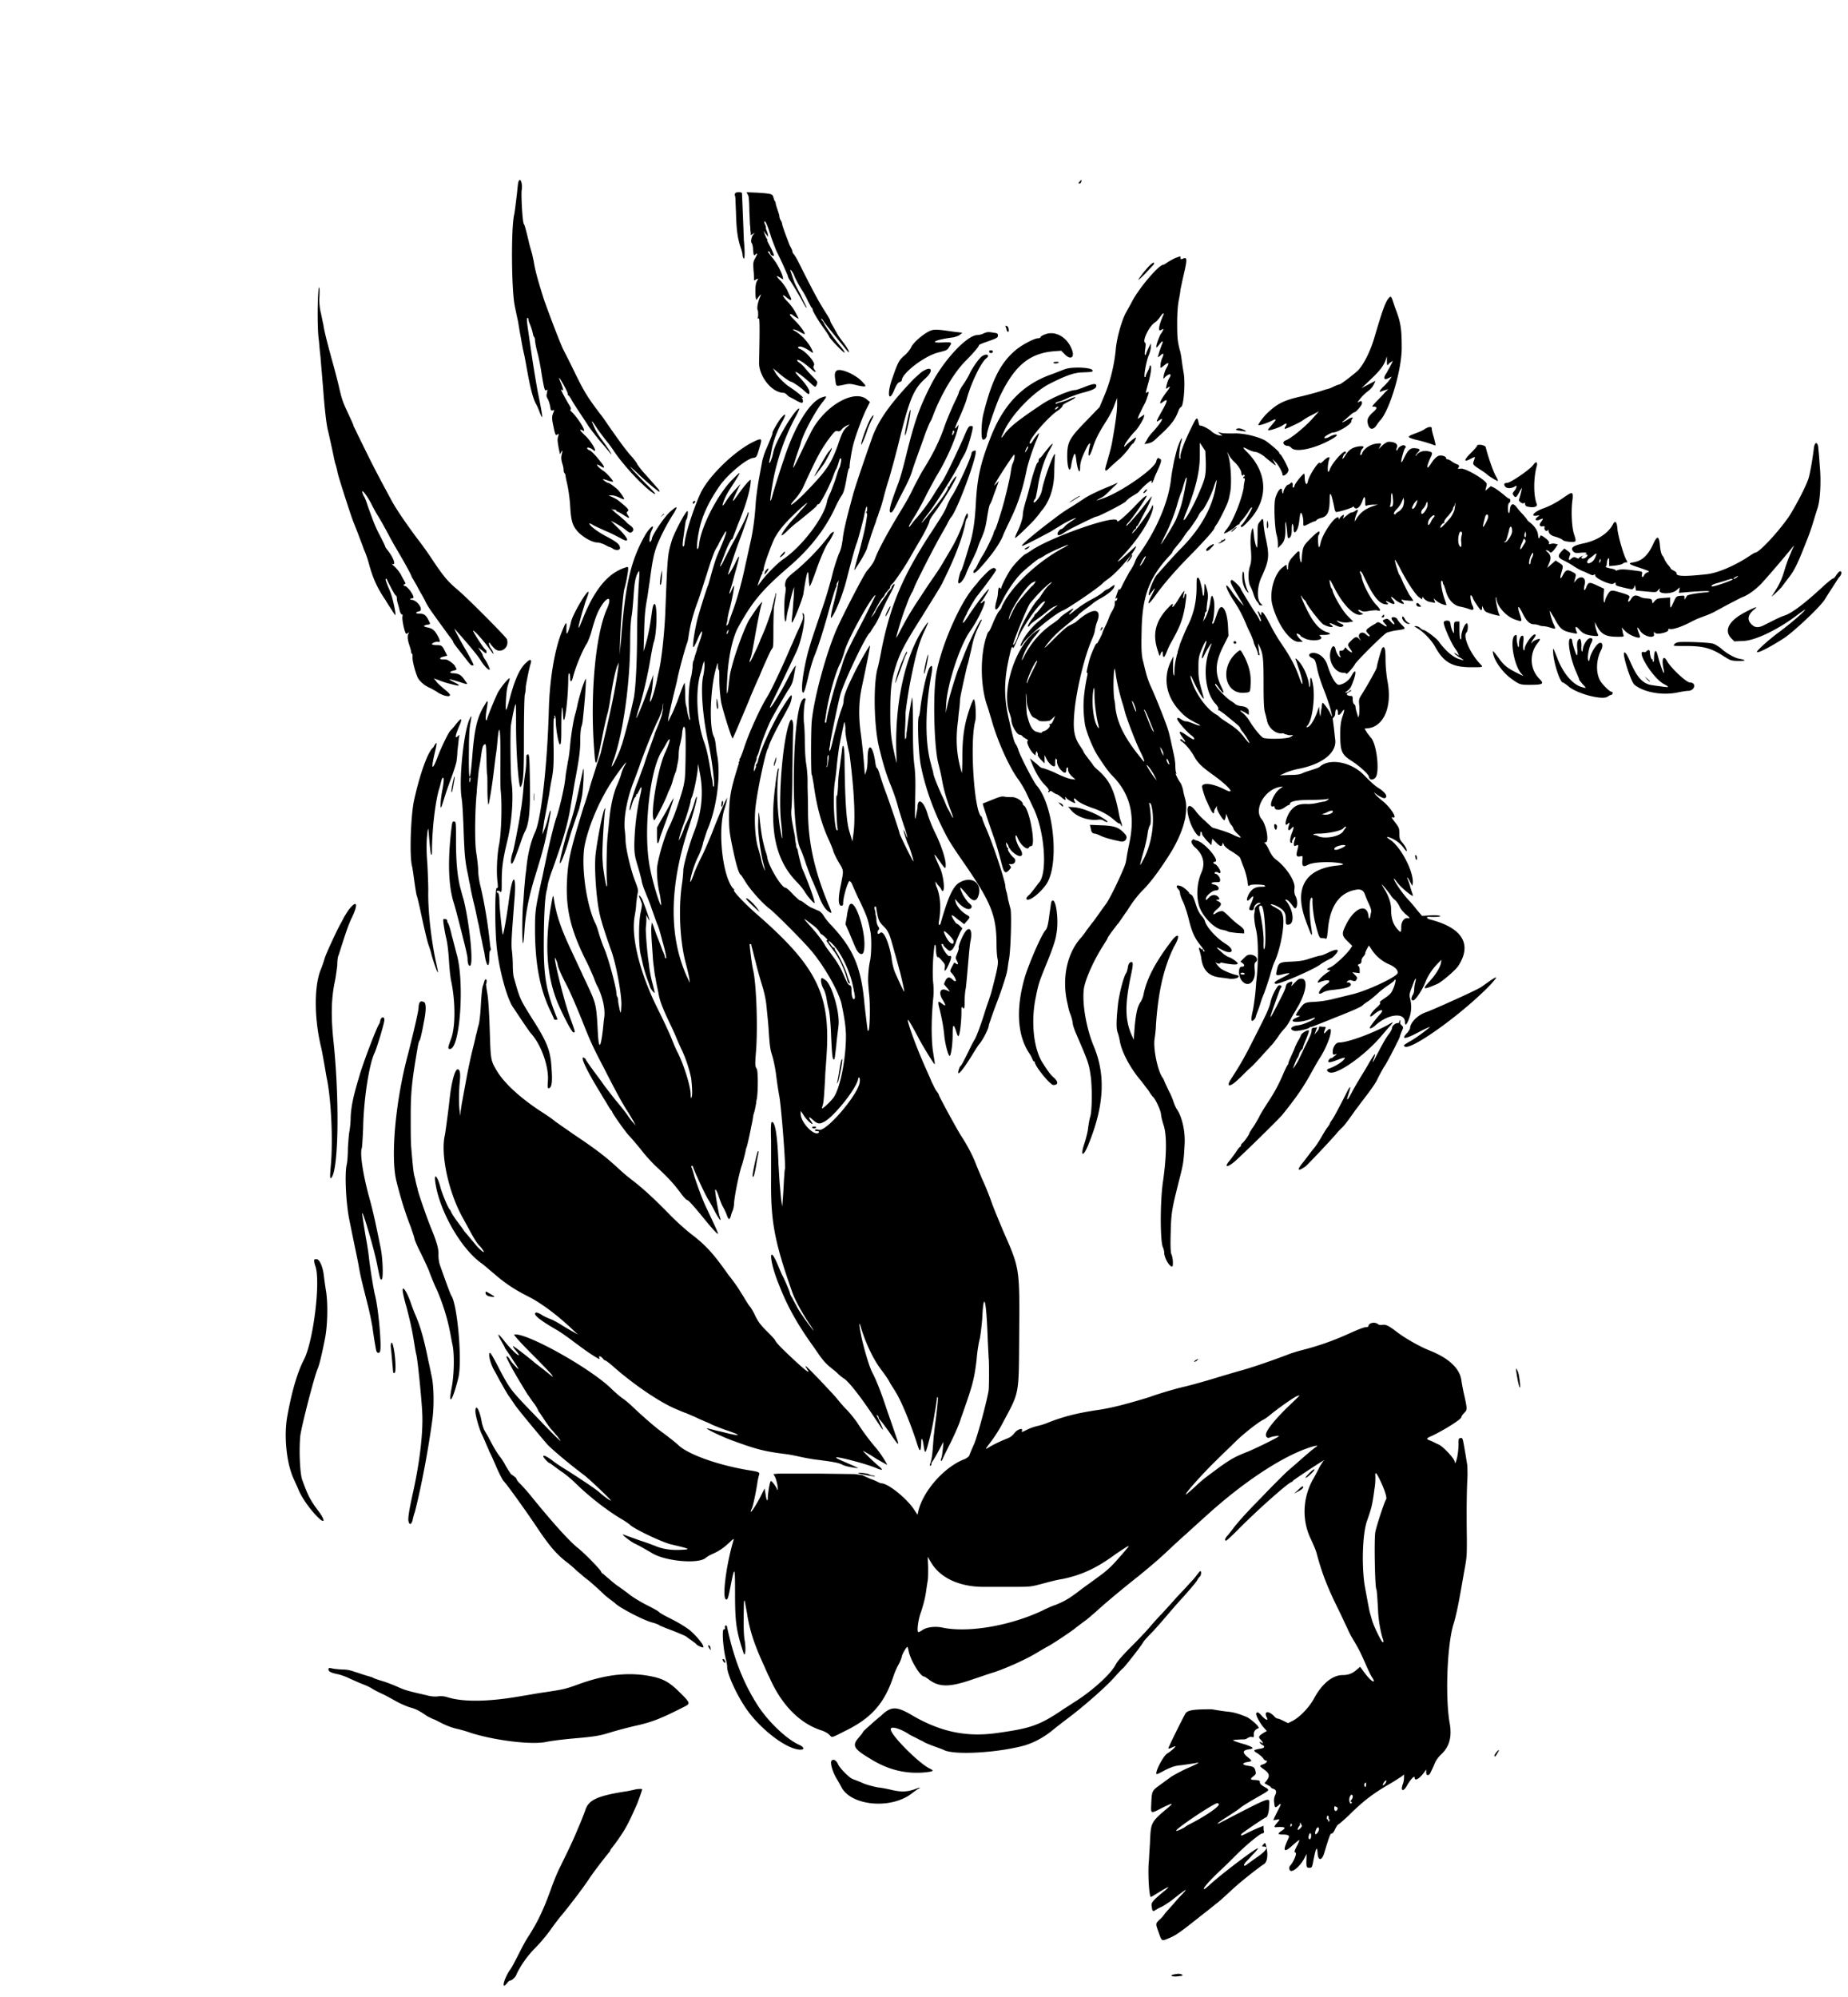 <svg xmlns="http://www.w3.org/2000/svg" viewBox="0 0 400 432.2"><path d="M233.7 39.3c-.3.3-.3.4-.1.4.2 0 .4-.1.4-.3.2-.6.1-.6-.3-.1m-121.5.1c-.1.2-.2 1.7-.4 3.3-.2 1.6-.4 3.3-.5 3.7-.7 3-.6 16.1.1 19.7.3 1.5.5 2.4.6 2.9.1.3.2 1 .3 1.6.1.5.2 1.3.3 1.7.3 1.7.5 2.9.8 4.2.2.8.5 2.6.8 4.2.6 3.3 1.1 5.2 1.7 6.5.3.5.7 1.4.9 2 .8 2 .8 1.5-.4-4.4-.3-1.6-.9-5.2-1.3-7.9l-.9-6.2c-.2-1.5-.2-1.9 0-1.9.1 0 .2.2.2.4s.2.8.4 1.2c.2.5.4 1.2.5 1.6.1.5.2.9.3.9.1.1.2.4.2.7s.2 1.5.5 2.6.7 3.1.9 4.5c.6 3.6.7 4 1.1 3.7.2-.2.2-.1.1.6-.2.7-.1.9.2 1.4.2.4.4 1.1.5 1.6.1.8.2.9.5.8.3-.1.4-.1.3.2-.5 1.1-.5 1.5-.1 3.3.4 2 .5 2 .9 1.7.2-.2.3-.1.1.5-.2.6-.1 1.1.1 2.3l.3 1.5.3-.5c.3-.5.3-.4.1.5-.2.8-.1 1.2.1 2 .2.5.3 1.2.3 1.5s.1.5.2.6c.1.1.2.3.2.5s.2 1.1.4 2c.2.9.5 2.8.6 4.4.2 3.5.5 4.5 1.8 5.9 1.1 1.1 3 2.2 4.1 2.2.4 0 .9.2 1.2.3s.8.4 1.2.6c.4.1.8.3.9.4.7.5 1.7.4 1.6-.2-.1-.7-.6-1.2-3.3-2.6-1.6-.9-3-1.9-3.3-2.5-.1-.2.1-.2.9.3.6.3 1.9.9 2.8 1.3 1 .4 2.3 1.1 2.9 1.4 2.2 1.3 2 .3-.3-2l-1.7-1.7 1 .5c.5.3 1.4.8 1.9 1.2 1.2 1 1.3 1 1.7.7.5-.4.3-.9-.4-1.4-.4-.3-.8-.6-.9-.8a74 74 0 0 0-1.6-1.4c-.8-.6-1.4-1.2-1.5-1.3-.1-.1 0-.1.1 0s.3.1.5.1.4.1.4.2.1.2.2.2.7.3 1.3.7c1.2.8 1.6.9 1 .1-.3-.5-.3-.6-.1-.8.4-.3.2-.6-1-1.6-1.3-1.1-1.2-1-2.2-1.5l-.9-.4h.7c.4 0 1.1.2 1.7.5.6.3 1 .4 1 .3 0-.3-1.2-2-1.8-2.4-1.1-.9-1.5-1.1-1.7-1.1-.2 0-1.3-.8-1.1-.8.1 0 .6.1 1.1.3.6.2 1.1.3 1.1.2.1-.1-1.4-1.9-2.1-2.3-1.6-1.1-1.9-1.9-.4-.9.8.5.7 0-.3-1.2-1.1-1.4-2-2.3-2.4-2.4-.2-.1-.4-.2-.4-.4-.1-.3.7-.1 1.2.3 1.3 1.1-.1-1.6-1.7-3.1-1.2-1.1-1.3-1.5-.4-1s-1-2.7-2.5-4.1c-.3-.3-.3-.4-.2-.5.2-.1 0-.5-.5-1.3-1.1-1.9-1.8-3.3-1.5-3 .5.4.5.1 0-1.2-.7-1.6-.6-1.7.1-.5.6 1 1.4 2.5 1.3 2.8 0 .1.1.2.2.2.1.1.4.5.6.9.2.4 1.1 1.8 1.9 3 .8 1.2 1.6 2.4 1.7 2.6.1.2 1.1 1.5 2.2 2.9 1.1 1.3 2.3 2.7 2.6 3.1.8.9-.6-1.3-1.8-2.9-.9-1.2-1.4-2-2-3.5-.5-1 0-.5 1 1.1.4.6 1.2 1.6 1.7 2.3.6.7 1.5 1.9 2 2.7 2 2.9 5.5 6.7 7.8 8.5 1.6 1.2 1.3.6-.9-1.5-1.1-1.1-2.2-2.3-2.5-2.6-.3-.3-.7-.8-.9-1.1-.4-.4 0-.1 2 1.8 1.7 1.6 4 3.5 4.2 3.5.2 0-.1-.5-.5-.9-.2-.2-1.3-1.5-3.1-3.5-.5-.6-1.1-1.4-1.2-1.6-.1-.3-.6-.9-1-1.4-1.3-1.4-2.6-3.2-5.4-7.2-.6-.9-1.3-1.9-1.5-2.1-2.8-3.7-3.5-4.8-5.6-9.1-1.2-2.5-2.3-4.6-2.4-4.8-.6-1.1-3.3-8.2-4.3-11.1-1.2-3.8-1.9-6.2-2.2-8.3-.1-.3-.2-1-.4-1.7-.3-1.1-.4-1.3-.6-2.2-.4-1.7-.9-3.8-1.1-4-.3-.3-.6-5.7-.5-7.2.3-1.5-.3-3.2-.7-1.9m46.9 2.5c-.1.2-.1.4 0 .5.1.1.1 1.6.2 3.4.1 4.4.4 6 1.2 8.3l.2.8s0 .4.1.7c.4 1.2.5-.7.2-3.7 0-.4-.1-2.7-.2-5.3l-.2-4.8c-.1-.3-1.4-.3-1.5.1m2.9.5c.1.4.2 1.9.2 3.4.1 1.5.1 3 .2 3.3 0 .3 0 .9.1 1.2v.6l.5-.3c.3-.2.4-.2.2 0-.5.4-.8 1.7-.5 2 .1.1.3.8.3 1.4.1 1.3.2 1.4.5 1.1.5-.5.5-.2 0 .7-.5.9-.5 1.1-.4 2.7.1.9.1 1.8.1 2 0 .2.1.2.4 0 .6-.3.6-.3.2.4-.2.4-.3 1.1-.3 2.2 0 1.4.2 2.1.4 1.6 0-.1.3-.4.5-.7.4-.4.4-.4.1.3-.5 1.2-.7 2.4-.5 2.8.1.2.1.7.1 1.2-.1.7-.1.8.1.6.2-.2.3.9.1 9.6 0 3 2.8 6.5 5.3 6.5.2 0 .5.2.7.4.2.2.5.5.8.6.2.1.8.4 1.3.7 1.1.6 1.4.6 1.4.1 0-.2-.1-.5-.2-.6-.2-.2-.2-.2.1-.1.6.2-1-1.2-3-2.5-1-.7-2.6-2.3-3-3.2l-.4-.7 1.1.9c1.1 1 2.6 2 2.8 2 .3 0 2.2 1.3 2.9 2 .9.8 1.1.9 1.1.2 0-.5-.7-1.6-2.1-3.1-1.9-2-.6-1.4 2.1 1 1.3 1.2 1.3 1.2 1.6.5.2-.5.2-.6-.8-1.6-.6-.6-1.4-1.5-1.8-2-.4-.5-1-1-1.3-1.2-.3-.2-.4-.4-.3-.5.2-.2 1.4.6 2.8 1.8 1.1 1 1.4 1 .9.3-.3-.4-.3-.6-.1-1 .3-.6-1.9-3.1-3.1-3.5-.5-.2-.5-.5.1-.5.5 0 1.6.6 2.3 1.1.6.5.6.2 0-.9-.7-1.3-2.2-2.9-3.5-3.6-.5-.3-.5-.3-.2-.3.2 0 .8.2 1.3.5s.9.5 1 .5c.4 0-.8-1.7-2.1-3-1-1-1.2-1.3-.9-1.3.2 0 .4.1.5.2s.4.3.7.5l.6.3-.4-.8c-.2-.4-.6-1.1-.8-1.4-.2-.3-.8-1.1-1.4-1.7-1.1-1.2-1.1-1.6 0-.7.8.7 1.2.7.8-.1-.1-.2-.4-.8-.7-1.5-.3-.6-1-1.6-1.5-2.1-1-1-1-1.2 0-.6.3.2.6.4.6.3 0-.9-1.2-3.3-2.3-4.6-1.1-1.4-1.1-1.4-.8-1.4.1 0 .3.2.3.4.1.4.6.7.8.5.1-.1-.4-1.2-1.2-2.7-.2-.4-.3-.7-.2-.7.1 0 0-.1-.1-.2s-.3-.6-.5-1.1c-.2-.5-.2-.7-.1-.5.1.2.4.6.6.8l.3.4-.1-.5c0-.3-.2-.7-.3-1-.1-.3-.2-.5-.1-.5 0 0 0-.3-.2-.7s-.2-.7-.1-.7c.2 0 .5.6 1 2.1.1.4.3.8.3.9 0 .2.9 2.5 1.2 3.3.1.2.7 1.4 1.3 2.7.6 1.3 1.1 2.5 1.2 2.7 0 .2.2.7.5 1.1.8 1.2 2.2 3.6 2.8 4.7.5 1 1 1.6.7.9-.1-.2-.7-1.4-1.3-2.7-.7-1.3-1.3-2.5-1.3-2.7-.1-.2-.3-.8-.5-1.4s-.4-1.1-.3-1.1c.1-.1.7.9.8 1.2.1.4 1 2.1 1.7 3.2.4.6 1 1.7 1.3 2.4.4.7.7 1.4.8 1.4.1.1.2.2.2.4 0 .3.9 1.9 2.3 3.9.6.8 1.2 1.7 1.3 2 .4.7 3.1 3.5 3.3 3.4.1-.1-.4-.8-1-1.5a39.8 39.8 0 0 1-3.4-4.7c-.1-.3-.3-.6-.5-.8-.2-.2-.2-.3-.1-.3s.3.2.4.4c.2.4 1 1.4 5 6.3 1 1.2.6.1-.6-1.5-.7-.9-1.4-1.9-1.5-2.2-.2-.3-.5-.9-.8-1.4-.3-.5-.6-1-.6-1.2s-.3-.6-.5-1c-1.4-2.2-2.1-3.3-4.2-7.4-1.3-2.5-2.4-4.8-2.6-5.1-.2-.3-.4-.7-.6-.9-.2-.2-.3-.5-.3-.6 0-.2-.1-.4-.2-.6s-.4-.7-.6-1.3c-1-2.6-1.4-3.8-1.4-4a2 2 0 0 0-.3-.8c-.2-.3-.3-.7-.3-.9 0-.2-.2-.8-.4-1.4-.2-.6-.4-1.2-.4-1.4 0-.2-.1-.4-.2-.5-.1-.1-.2-.5-.3-.8-.2-.7-.3-.8-3.5-1l-2.3-.1.4.8m92.5 13.4c-.5.2-1.2.6-1.7.9-.4.3-.9.6-1 .6-1 0-5.3 5.1-6.8 8-.4.8-1 1.8-1.2 2.2-.9 1.5-2.1 5.6-2.3 8.2-.3 3.2-1.2 7-2.5 10l-1 2.4-2.8 2.9c-3.7 3.8-4.2 4.6-4.2 7.7 0 2.7.6 4 .9 1.8.1-.8.5-2.1.7-2.3.1-.1.2.3.3.9.3 2.7.9 3.9.9 1.9 0-.9.4-2.1 1.2-3.7.6-1.3 1.1-1.8.9-.9-.6 2.6-.2 3 .6.6.6-1.9 1.3-3.3 2.9-5.8.7-1.1 1.5-2.6 1.8-3.5l.6-1.6v1.4c0 1.2-.2 3.2-1 7.7-.2 1.3-.5 2.4-1.3 5.2-.5 1.6-.3 1.8.6.9.4-.4 1.4-1.3 2.1-1.9.7-.6 1.6-1.6 2.1-2.3.4-.6.8-1.1.9-1.1.1.1.7-1 .7-1.3 0-.2-1.8 1.2-2.3 1.8-.4.5-.3-.1.1-.7.5-.8 1.5-2 2-2.5.6-.6 1.8-2.5 1.9-3.1l.1-.5-.6.4c-.3.2-.7.5-.8.5-.1.1.1-.6.6-1.5.4-.9.9-1.8 1-2 .1-.2.3-.7.4-1.1.4-1 .4-1.4 0-1.1-.4.3-.4.3.3-2.2.6-2.2.7-3.6.4-3.6-.1 0-.2.1-.2.3 0 .2-.2.6-.4 1s-.4.8-.4 1-.1.2-.2.2c-.3 0 .3-3.4.8-4.6.3-.7.5-1.5.5-2v-.7l-.4.8c-.2.4-.5 1-.6 1.4-.3.8-.4.2-.2-1.1.1-.7.1-1.1 0-1.2-.8-.3.9-3.8 2.2-4.5.3-.2.7-.7 1-1.1.5-.8 1-1.1.7-.4-1 2.2-1.2 3.7-.5 3.2.2-.1.4-.2.5-.2.1 0-.3.8-.5 1-.2.2-1 2.2-1 2.7s0 .4.6-.3c.6-.8.9-1 .7-.3-.4.9-1 2.9-1 3 0 0 .3-.1.6-.4.6-.6.8-.4.4.5-.2.4-.4 1.1-.4 1.5-.1.9-.1.9 1 0 .8-.6.9-.3.3.7-.3.5-.5 1.2-.6 1.6l-.1.8.5-.5c.9-.8 1.4-.6.8.3-.3.4-.7 1.8-.7 2.2 0 .2.1.1.4-.1.6-.5.5-.1-.2.8-1.6 2.1-1.9 3.1-.9 2.3 1.2-.9 1.1-.3-.4 2.3-1.1 2-1.2 2.2-.3 1.6 1.1-.8.4.5-1.5 2.6-.5.5-1.1 1.3-1.3 1.8l-.5.8.6-.1c.9-.2 1.2-.3 2.2-1.3 2.9-2.6 3.8-3.8 4.5-5.6.2-.6.5-1 .6-1 .6 0 1-5.2.6-7.4-.1-.6-.3-1.8-.4-2.6-.1-.9-.3-2-.5-2.6-.4-1.7-.5-2.3-.5-5.5 0-2 .1-3.6.3-4.8.2-1 .4-2.1.4-2.5.1-.4.4-1.9.7-3.2.8-3.4.8-4-.2-3.5-.2.1-.4.1-.5 0 .1-.6.1-.6-1-.2m-5.7 1.7c-.8.8-1.9 2.2-2.4 3-.2.3.5-.3 1.5-1.3 1-1.1 1.9-2 1.9-2.1.1-.5-.4-.2-1 .4M68.9 63.3c-.2 2.4-.2 8.2.1 10.2.1.9.2 2.3.3 3.1.1.8.2 2.3.3 3.4.1 1.1.2 2.6.3 3.5.3 4.4.7 7.9 1 9.3.2.8.6 2.6.9 4 .3 1.3.6 3 .8 3.6.2.6.4 1.5.5 2 .3 1.3 2.9 9.3 3.3 10.3l1.1 2.8c.4 1.1 1 2.6 1.3 3.5.4.8.8 2.1 1 2.8.9 3.4 1.9 5.5 3.6 8 .3.5.9 1.5 1.4 2.2.4.7.8 1.2.8 1.1.1-.4-.6-3.8-1.2-5.2-.9-2.1-1-2.5-.9-2.6.1-.1.1-.1.2 0 0 0 .4.9.9 1.8.5 1 1 1.8 1.1 1.8s.2.3.2.6.1.8.2 1.1c.1.3.3 1 .4 1.5.1.5.4.9.5.9.1-.1.2.1.1.5-.1.6.4 3 .7 3.5.1.2.2.2.5 0s.3-.2.2 0c-.4.5-.3 1.4.1 2.6.2.6.4 1.3.4 1.5s.1.4.2.4.1.3.1.7c-.1.7.6 3.3 1.1 4.4.4.8 1.4 1.7 2.5 2.2.5.2 1.1.6 1.5.8 1.2.9 3 1.4 3 .8 0-.2-.4-.6-.9-1s-1.3-1.1-1.8-1.6l-.8-1 1.1.4c1 .4 1.6.6 3.7 1.1.9.2.8-.1-.3-.6-1.7-.9-1.5-.9.8-.2 2.2.7 2.2.8 1.4-.3-.8-1.2-1.3-1.4-2.4-1.5-1 0-1-.4.1-.6.3-.1.6-.2.5-.3 0-.1-.2-.4-.3-.6-.1-.3-.6-.7-1-1-.8-.5-.8-.5-1.7-.5-.8 0-.7-.4.2-.6l.8-.2-.5-1c-.6-1.2-.7-1.3-1.9-1.3-.5 0-.9-.1-.9-.2 0-.3 1-.6 1.3-.5.5.2.5-.3 0-1.2-.7-1.3-1.2-1.7-2.2-1.9-1-.2-1.1-.4-.2-.6.8-.1.8-.1.4-.9-.6-1.2-1-1.5-2-1.5-.9 0-1-.3-.1-.5 1.1-.2-.3-2.4-1.6-2.5-.4 0-.4-.3 0-.3.2 0 .4-.1.4-.2 0-.7-1.4-2.5-1.9-2.5-.3 0-.3-.3 0-.4.2-.1.2-.2 0-.5-.1-.2-.5-.9-.8-1.5-.3-.6-1-1.4-1.4-1.8-.5-.4-.7-.7-.6-.6 1 .5.5-1.1-.8-2.8-.4-.5-.6-.8-.6-.8.1 0-.4-1-1-2.2-1.2-2.2-1.6-3.4-2.8-6.7-.3-1-.7-2-.9-2.2-.1-.3-.3-.7-.3-.9 0-.5 1.2 1.1 2 2.7.3.6.9 1.7 1.2 2.2 1 1.6 1.8 3.1 2.6 4.6.4.8 1.5 2.7 2.5 4.4 1 1.7 1.9 3.4 2.1 3.8.2.4.4 1 .6 1.2.1.2.5.9.8 1.4.3.6.8 1.5 1.1 2 .3.5.7 1.3.9 1.7.6 1.2 1.6 2.5 5 7.2.5.6.9 1.2.9 1.3 0 .2.3.6 2.2 3 1.4 1.8 1.6 2.1 1.9 2.1.2 0 .3 0 .3-.1 0-.2-.9-1.9-1.6-3.1-1-1.7-2.8-5-2.5-4.7.3.3 3.3 3.7 4.3 5 .5.6 1.1 1.4 1.4 1.9.8 1.3 1.9 2.3 1.9 1.8 0-.2-.7-1.7-1.1-2.2-.2-.3-.4-.7-.4-.8 0-.1-.2-.5-.5-.9l-.5-.8.9.7c.8.7.9.7.9.3 0-.2-.1-.5-.2-.5-.4-.2-2.8-4-2.7-4.1.2-.2 2.4 2.3 3.6 4 .4.5.7 1 .8 1 .1 0-.2-.7-.4-1-.4-.4-.7-1.4-.5-1.4.1 0 .2.1.2.1 0 .1.3.5.8 1 1.3 1.5 3.5 0 2.8-1.9-.2-.5-8.5-8.9-10.8-10.8-2-1.7-2.9-2.8-5-5.9a73.1 73.1 0 0 0-3.7-5.2c-2.8-3.8-4.4-6.2-5.4-8-4.2-7.8-3.9-7.3-7.5-14.6-.4-.9-.8-1.6-.8-1.7 0-.2-.4-1-1.5-3.4-.8-1.7-1.1-2.6-1.7-5.3-.3-1.2-.8-3.2-1.2-4.6-1.1-4-1.9-7-2.1-8.5-.2-.8-.4-2-.6-2.8-.2-.8-.3-2-.3-2.7.2-2.7-.1-3.5-.2-1.5m231.7 1.2c-.7.8-1.3 2.4-3.1 8.5-.9 3.1-2.4 6-3.6 7.2-1.1 1-3.7 3-4 3-.1 0-.7.2-1.3.5-.6.3-1.2.5-1.3.5-.1 0-.7.2-1.3.4-.6.2-2.4.7-4 1.1-4.1.9-5.5 1.6-7.8 3.8-.8.8-2 2.4-1.8 2.5.3.1 2-.5 3-1 .4-.2.7-.3.7-.2 0 .2-.1.3-1.1 1.5-.6.7-.7.8-.3.8.5 0 2.5-.7 3-1.1.7-.5 1-.4.6.2-.2.3-.3.5-.2.6.1.1 2.9-1.2 3.7-1.7.4-.3 1.3-.9 2.2-1.3l1.5-.8-1.7 1.9c-1.6 1.7-4.4 4-5.5 4.4-.9.3-.5 1.2.5 1.2.2 0 .5.2.7.4 1 1.2 5.8 0 9.3-2.2 1.2-.8.3-.9-1-.2-1.1.6-1.6.3-.6-.3.5-.3 1.1-.6 1.3-.6 1.1 0 4-1.8 4-2.4 0-.2.1-.5.2-.6.4-.4-.3-.3-1 .2-.9.6-1.6.8-.9.3.3-.2.9-.8 1.4-1.2.4-.4.9-.7 1-.7.3 0 1.6-1.5 1.6-1.9 0-.6-.2-.6-.7-.3-.4.2-.3.1.3-.7.4-.5 1.1-1.2 1.5-1.5.8-.6 1.2-1 1.6-1.9l.2-.5-1.5.8-1.5.8 2.2-2.1c2.1-2 2.8-3.1 3.2-4.5.1-.4.1-.3.1.5 0 .6 0 1.1.1 1.1s.2-.1.2-.1c0-.1.2-.3.5-.5l.5-.3-.5 1c-.3.6-.7 1.2-.8 1.5-.9 1.2-.7 1.8.4 1.2l.6-.3c0 .2-1 1.5-1.8 2.2-.8.8-1 1.3-.4 1 .2-.1.6-.2.9-.3l.6-.2-.8.8c-.4.5-1.2 1.3-1.8 1.9-1 1.1-1 1.1-.6 1.1.9 0 .8.4-.1 1.2-1.1 1-1.4 1.6-1.1 2.6.3 1.2 1.1 1.3 1.8.3.2-.3.6-.9 1-1.3 2.1-2.6 4.6-11.2 4.5-15.8 0-4.2-.3-5.5-1.5-8.6-.8-2.5-.8-2.4-1.3-1.9m-82.9 6.3c.1.2.2.5.2.7.1.2.2.3.3.3.2 0 .2-.5 0-1-.3-.4-.7-.4-.5 0m-16.8 1c-1.3.7-3.3 2.4-3.7 3.4-.2.4-.8 1.2-1.4 1.7-1.2 1-1.5 1.6-2.7 5.1-1.2 3.4-.7 5.3.5 2.3.4-.9.7-1.5 1.1-1.6.3-.1.5-.3.5-.4 0-1.5 4.8-5.2 7.8-6 2-.5 2-.5 2.5-1.3.6-.9.6-1-1.4-.9-3.2.2-1.7-.6 2.3-1.1.4-.1 1-.3 1.3-.5l.6-.5-1.8-.2c-4-.6-4.5-.6-5.6 0m11.9.4c-.4.2-1 .3-1.2.3-2.3 0-7.4 5.5-10.1 10.8-2.6 5.1-3.6 8-5.6 16.2-.4 1.6-1 3.8-1.4 4.9-1.9 5-2.3 6.6-1.6 6.5.3-.1.6-.6 1.7-2.9.4-.8 1.1-2.1 1.5-2.9.4-.8 1.1-2.3 1.4-3.4.6-1.9 1.9-5.3 2.9-8.2.3-.7.7-1.8 1-2.3.3-.5.6-1.4.8-1.9 1.8-4.5 4.5-8.9 6.8-11.2 1.6-1.6 2.9-3.1 2.9-3.4 0-.1.5-.3 1-.5 2.9-1 3.1-1.1 3.1-1.6 0-.4-.1-.5-.9-.6-1.2-.2-1.4-.2-2.3.2m13.9 0c-.8.2-1.5.6-1.5.8 0 .1-.2.2-.5.2-.8 0-3.5 1.4-4.9 2.6-3.2 2.7-5.1 6.4-6.9 13.6-.5 1.8-.6 5.5-.2 5.7.4.2.9-.4.9-1 0-.8 2.1-6.9 3-8.7 3.2-6.5 6.4-9 11.7-9.4l1.4-.1.7.7c1.2 1.3 2.2.9 1.7-.7-.9-2.7-3.3-4.2-5.4-3.7m-12.6 3.9c0 .2.2.3.4.3s.4-.1.4-.3c0-.2-.2-.3-.4-.3-.3 0-.4.1-.4.3m-1.4.9c-.6.3-1.9 2.1-2.7 3.6-.3.7-1 1.9-1.5 2.6s-1 1.6-1 1.9c-.1.3-.6 1.4-1.1 2.4-.5 1.1-1.4 3.2-1.9 4.6-1.1 3.2-2.5 6.1-4.7 9.6-.4.6-1.2 2.2-1.9 3.5-1.4 2.9-1.7 3.3-3.5 6.3-2.4 4-4.3 7.5-5 9.4-.3.8-.7 1.4-1.8 2.7-.7.9-4.7 8.6-6.4 12.3-2.3 5.2-5 15-5.5 20.2-.2 2.1-.2 11.6 0 11.6.1 0 .2.9.4 1.9.6 4.5 1.5 8 3 11.5.6 1.3 1.2 2.7 1.3 3.2.2.5.7 1.6 1.2 2.4 1.1 1.8 1 1.7.4 4.8-.6 2.8-.6 4.5.1 4.5.3 0 .4-.1.4-.6 0-1.1.8-4 1.3-4.7.1-.2.6.4.7.8.1.2.8 1.9 1.7 3.7 1.5 3.2 1.7 3.8 2.2 6.4.3 1.6.2 5.2-.1 6.4-.2.9-.4 2.6-.4 4.2 0 .4.1 1.7.2 2.7.3 2.2.2 7.8-.1 8.1-.1.1-.2.1-.2 0-.2-1.6-.6-4.8-.7-5.9-.7-7.8-2.4-11.8-7.2-16.9-.6-.6-1.3-1.5-1.6-2-.3-.5-.8-1-1.1-1.1-.3-.1-.9-.4-1.4-.6-.5-.2-1.2-.7-1.6-1-.4-.3-.8-.6-1-.6-.1 0-.8-.6-1.6-1.4-.7-.8-1.4-1.4-1.6-1.4-.8 0-3.5-4.4-3.9-6.4 0-.2-.2-1-.5-1.8-.7-2.7-.8-3.5-1.1-6.1-.3-2.8-.3-2.7-.4.8 0 2.1.6 6.5 1.3 8.9.1.5.2.9.2.9-.1 0-.5-1-.8-2.2-.1-.6-.5-2-.8-3-.6-2.3-.8-6.2-.4-9.1.5-3.9 2.1-11.3 2.6-12.1.1-.1.1-.3.2-.5.1-.6 1.6-3.7 3.1-6.3 1.4-2.6 1.6-2.9 1.8-3.9.3-1.5-.1-1.1-2.3 2.4-1.9 3.2-4.2 8.1-4.9 10.8-.1.5-.3.9-.4.9s-.1.1-.1.3c.1.1 0 .5-.2.8-.2.6-.3.6-.2-.3.1-.5.2-1.1.4-1.4l.2-.6c-.1-.1 0-.4.2-.8s.4-1.2.6-1.8c.4-1.5 1.9-5.2 2.6-6.4 1.1-2 2.8-4.9 3.3-5.7 1-1.5 1.1-1.8 1.5-4.1.1-.4.1-.9.2-1 .3-.9-.5.2-1.5 2.1-2.6 5.1-5.4 9.1-3.3 4.9.8-1.6 2.3-4.7 5-10.4 1.2-2.6 2.1-7.6 1.5-8.2-.2-.2-.3-.2-.1.4.1.6-.1 1.1-.9 2.9-.6 1.2-1.3 3-1.7 3.8-1.5 3.6-4.2 9.4-5.2 11-1.4 2.2-4 7.9-5 11.1-.3.9-.7 1.9-.8 2.1-.2.2-.2.4-.1.4s0 .1-.1.3c-.1.2-.2.3-.1.3s0 .2-.1.5c-1.7 5.4-1.9 6.9-2 10.6 0 3 0 3.6.8 7.4.7 3.4 1.3 5.4 1.7 5.7.2.1.5.7.8 1.1.9 1.7 3.8 5 5.4 6.2 1 .7 6.9 6.6 8.8 8.8 3 3.4 6.4 9.4 6.9 12.1.7 3.4.8 4.5.9 6.2.1 4.7-1.1 11.4-2.6 13.7-.6.9-2.6 2.8-2.6 2.4 0 0 .1-.4.2-.7.2-.6.3-2.4.5-5.9 0-.8.2-2.9.3-4.7.9-13.2-2-19.2-14.9-30.5-2.9-2.5-5.6-5.4-5.1-5.4.1 0 0-.2-.2-.3-2.3-2.6-3.4-12.5-1.9-17.2.2-.6.4-1.4.5-1.8l.1-.7-.3.6c-.5.9-2.1 4.7-3 7.1-.5 1.2-1.4 3.4-2.1 4.8-.7 1.4-1.6 3.3-1.9 4.3-.4 1-.6 1.6-.7 1.4 0-.8.8-3.6 1.7-5.4.5-1 1-2.4 1.1-3.1.2-.6.6-1.9.9-2.7 2-4.6 2.9-11.4 2.2-15.8a24 24 0 0 1-.4-2.9c-.1-.5-.2-1.2-.4-1.5-1-2-.8-10 .4-14.5.5-1.7.5-1.7.5-.8 0 .5.1.9.2.9s.1.9.1 1.9c0 1.9.2 3.8.4 5.1.4 1.9 2.3 8 2.5 7.8 0 0 .7-1.5 1.4-3.2.7-1.7 1.9-4.4 2.5-6 .7-1.6 1.5-3.5 1.9-4.3.3-.8 1-2.4 1.5-3.5s1-2.2 1.2-2.4c.3-.3.3-.9.3-4.3 0-2.2.1-4.2.1-4.6.4-2.1.5-3 .5-3.1-.1-.1-.2.2-.2.5-.1.3-.3 1-.4 1.6-.2.6-.3 1.1-.3 1.2a48.38 48.38 0 0 1-2.5 6.7c0 .3-2.2 5-2.3 4.9-.1-.1 0-.5.2-1s.5-2.3.8-3.9c.5-2.9 1.3-7.1 1.6-7.8.4-1-1 .8-2.6 3.3-1 1.5-3.2 7.5-3.9 10.4-.4 1.5-.4 1.5-.7 4.1-.3 2.6-.5 2.1-.3-1.4.2-4.5 1.1-8.9 2.4-11.3 3-5.4 5-7.9 10.8-12.9 4.7-4 8-8.3 10.1-12.8.5-1.1 1.2-2.4 1.5-2.8.4-.6.6-1.3 1-3.4.2-1.4.5-2.5.6-2.5.1.1.1 0 .1-.1-.1-.2.4-3.7.9-5.4.5-1.8 1.8-5.3 2.6-7l.9-1.8-.6-.5c-2.8-2.5-9.6 1.5-12.4 7.5-.3.6-1.2 2.4-2 4.1-.8 1.7-1.5 3.1-1.6 3.1-.1 0 .4-1.7 1-3.4.2-.6.5-1.4.6-1.8.5-2.1 3-6.7 4.6-8.8 1.2-1.5 1.2-1.6 0-1.2-2.6.9-5.9 6.2-8.2 13.3-.7 2-2.3 7-2.6 8.3-.6 2-.4-.1.3-3.9.9-4.5 2.5-9.2 4.7-13.3.6-1.1 1-2 .9-2-.9 0-5.2 7.2-5.6 9.4-.1.4-.2.9-.3 1.2-.1.3-.2.6-.3.8-.1.4-.3.5-.3.2 0-.2.1-.6.2-1s.2-1 .3-1.5c.3-1.8 1.2-4.3 2.4-6.4.8-1.5.7-1.8-.2-.8-.6.6-2.2 3.4-2 3.4.1 0-.4 1.3-1.4 3.6-.4.9-.7 2-.8 2.4l-.7 3.8c-.3 1.6-.6 3.9-.7 5-.2 3.3-.5 5.6-1 8.1-.3 1.3-.8 3.7-1.2 5.4-.9 4.4-2 8.1-2.9 10.5-.4 1.1-.8 2.2-.8 2.3 0 .1-.2.4-.3.5-.2.2-.2.1-.1-.4.1-.4.2-.9.2-1.3.1-.3.2-1.1.4-1.7.5-1.8 1.1-5.1 1-5.2 0 0-.3.4-.5.9-.5 1.2-.7 1.2-.3-.1.2-.5.4-1.3.5-1.6.1-.4.4-1.6.7-2.6.9-3.3.9-3.6-.1-1.6-.5 1.2-1.6 2.9-1.6 2.6 0-.3 1.5-4.8 2.5-7.5.6-1.5 1.1-3.1 1.3-3.6.2-.5.4-1.2.5-1.5.1-.4.2-.7.1-.8-.1-.1-.2.1-.2.3-.2.6-1.7 3.6-2.9 5.8-.7 1.2-1.5 2.9-2 3.8-.7 1.6-1.4 2.5-.8 1 .2-.4.4-1.1.6-1.5.5-1.5 1.5-3.6 1.7-3.6.1 0 .2-.1.2-.2s.6-1.6 1.2-3.2c1.6-3.8 2.7-7.5 2.7-9.4 0-.4-1.4 1.2-2.8 3.2s-1.4 1.7-.1-1l.7-1.4-1.2 1.3a18 18 0 0 0-1.9 2.4c-.8 1.3-1 1.3-.6.2s.8-1.9 2.2-4c1.7-2.7 1.7-2.8-.1-1-3.3 3.2-7 10.4-7.4 14.3 0 .4-.2.8-.3.9-.3.3-.1-2 .3-3.9.6-3.2 2.2-6.5 4.5-9.8 1.6-2.3 5.7-5.8 7.2-6 .8-.1.8-.2 1.5-2.6.5-1.7.4-1.8-1.8-.7-4 2.1-9.1 7.1-10.9 10.6-1.3 2.6-3.3 8.5-3.6 10.9-.1.9-.2 1.1-.4.9-.1-.1 0-1.2.2-2.4.4-3.1.4-3.1.6-3.4.2-.3.4-1.8.2-1.8-.4 0-2.7 4.4-3.3 6.1-1 3.3-1 3-1.5 16-.2 4.5-.8 9.9-1.3 12.1-.1.6-.4 1.7-.5 2.4-.3 1.5-1.1 4.3-1.4 4.6-.2.2-.1-.6.2-1.8.1-.4.2-1.4.3-2.3l.1-1.7-.6 1.7c-1.1 3.2-2.9 7.8-3.1 7.7 0 0 .2-.7.4-1.5.9-2.7 2-7.3 2.6-10.8.3-1.9.7-3.8.8-4.1.7-1.9.8-8.1.2-8.3-.2 0-.4.3-.6 1.8-.4 3-.8 5-1.3 6.8l-.5 1.7.1-3.4c.1-4.1.2-5.4.6-7.7.2-1 .4-2.7.6-3.9.6-4.6.9-6 1.5-7.7.9-2.3 2.3-5 3.6-7 1.1-1.8 1-2-.6-.6-1.3 1.1-4 5.2-4 5.9 0 .1-.1.4-.3.6-.4.5-.2-1.5.2-2.3.9-1.7-.2-1-1.3.8-3.1 5.4-4.3 10.5-5.2 21.8-.1 1.6-.3 3.1-.3 3.3 0 .2-.1 1-.2 1.9-.3 3.8-1.4 9.4-3.3 17.4-.3 1.3-.6 2.5-.6 2.6 0 .1-.4 1.3-.9 2.7-.4 1.4-1.2 3.7-1.6 5.2-.4 1.4-1 3.3-1.3 4.1-3 9.8-3.4 11.7-3.6 16.5-.2 6 1 10.5 4.4 17.2.4.8 1 2.2 1.4 3.1.3.9.7 1.8.9 2.1 1.1 2.3 1.6 4.8 1.4 6.5-.1.5-.2 1.7-.3 2.7-.5 4.2-.9 4.4-1.1.6-.3-5.9-.4-6.2-2.1-9.9-.7-1.5-1.3-2.7-1.3-2.8 0 0-1-2.1-2.2-4.7-2.2-4.6-3.4-7.9-3.9-11.4-.2-1.2-.2-1.1-.8 2.4-1.2 7.9-.7 14.4 1.6 20 1.2 2.8 3 6.3 3.4 6.4.5.1.4-.1-.6-2.9-1.6-4.2-4.3-15.8-3.1-12.7.2.4.3.8.3.9 0 .4.7 2.1 1.7 4s2.1 4.5 3.5 7.9c1.8 4.6 2.5 6.1 4.6 10.1 2.4 4.7 3.5 6.8 5 9.3.6.9 1.3 2.1 1.6 2.6l.5 1-.5-.6c-.3-.3-.9-1.1-1.3-1.7-.4-.6-1.6-2.1-2.7-3.4-1-1.3-2.2-2.8-2.6-3.4-.4-.6-1.4-1.9-2.2-3-.8-1.1-1.5-2.1-1.5-2.2 0-.1-.2-.3-.4-.4-1-.5.7 3 3.8 8 .2.4.8 1.3 1.2 2 .4.7.8 1.3.9 1.4.1.1.2.2.2.3.2.6 2.8 4.2 3.5 5 .7.7 2 2.3 2.6 3 .8 1.1 2.5 3 3.6 4 2.7 2.5 3.7 3.7 5 5.4.7 1 1.4 1.7 1.5 1.7.2-.1 1.2 1 3.1 3.3 1.7 2.1 3.4 4.1 3.6 4 .1-.1-.8-2-2.3-5.2-1-2-2-4.8-2.8-7.2-.2-.8-.5-1.7-.6-1.9-.1-.3-.1-.4.1-.4.1 0 .2.1.2.2 0 .3 2.5 5.8 3.3 7.1.4.6 1.1 1.9 1.6 2.9 1.1 1.9 1.3 2 .8.5-.2-.8-.9-4.6-.9-5.4 0-.5.4.2.7 1.1.2.6.6 1.8 1 2.5s.8 1.6.9 2c.3.7.5.8.7.2.1-.2.2-.8.4-1.2.2-.4.4-1.3.4-2 .2-2.1 1.2-6.8 1.7-8.1.1-.3.7-2.5.8-3.1 0-.2.1-.5.2-.7.2-.6.9-3.8 1-4.5.1-.4.2-.8.2-1 .1-.2.1-.6.2-1 0-.4.2-.9.3-1.3.1-.3.2-.9.3-1.4.1-.4.1-1 .2-1.2.3-1.6.3-6.1 0-6.6-.4-.6-.4-.8-.1-4.6.3-5.4 0-13.2-.6-16.4-.3-1.2-.5-2.9-.6-3.7-.1-.8-.2-1.6-.2-1.9-.1-.3 0-.4.1-.4s.2 0 .2.1.2.8.4 1.6.4 1.7.5 1.9c.2 1 1 3.9 1.6 5.8.4 1.4.7 2.8.8 4l.2 2c0 .1.2 1.7.3 3.6.2 2.8.3 3.8.7 5 .3.9.7 2.8.9 4.4.2 1.6.5 3.6.7 4.6.5 3.2 1.4 15.1 1.2 15.7-.1.2-.1 1.1-.2 2.1-.2 4.2-.4 6.1-.4 6l-.2-1.4c-.1-.8-.2-2.2-.3-3.2-.1-1-.2-3-.3-4.5-.2-6.1-.7-9.2-1.4-9.2-.2 0-.3.6-.2 4.1v8.2c-.1 9.1.7 13.5 4.5 24.3.6 1.8 2 4.3 3.4 6.5 1.3 1.9 1.6 2.5 1 1.7-1.1-1.4-2.8-3.8-3.3-4.8-.3-.6-.8-1.4-1-1.9-.3-.4-.5-.9-.5-1 0-.2-.9-2.4-1.5-3.6-.2-.3-.7-1.5-1.2-2.7-2-4.7-1.8-.7.3 4.4 1.9 4.9 4.2 8.9 7.6 13.6.2.3.7 1 1.1 1.6.8 1.1 1.4 1.9 2.7 2.9.5.4 1.1.9 1.4 1.2.3.3.9.8 1.4 1.1 1.3 1 4 4.6 6.7 8.7.8 1.2 1.5 2.3 1.6 2.3.1 0-.6-1.6-1.1-2.6-.3-.6-.4-.7-.1-.5.2.1.3.4.3.5 0 .1.1.3.2.4.4.4 1.2 1.5 2 2.6 2.3 3.4 2.4 3.4 1.4.6-.4-1.2-1.2-3.5-1.8-5.2-1.3-4-2.4-6.7-3.2-8.2-.7-1.3-2.1-6.1-2.6-9-.3-1.6-.2-2 .1-.9 1.1 3.7 2.8 7.2 4.5 9.4.6.8 1.4 1.9 1.7 2.5.3.6 1 1.6 1.4 2.3 1.2 1.9 3.2 6.8 4.5 10.8.7 2.3.9 2.3 1 0 0-1.2.3-.8.5.6.3 2 .4 2 1-.2.7-2.6 1-4.1 1.4-6.6.2-1.1.4-2.3.4-2.6.1-.3.1-.7.1-.8 0-.1.1-.2.2-.1s-.2 3-.6 5.9c-.1.7-.2 1.8-.3 2.5-.3 4-.3 4.5-.8 6.1-.1.2 0 .3.1.3s.2-.2.2-.4.1-.4.2-.5c.1-.1.7-1.1 1.3-2.2l1.1-2.1-.1 1.4c-.1.8-.2 1.7-.3 2-.3.7-.1 1.1.2.4.1-.3.9-1.9 1.8-3.7s1.9-4.1 2.2-5.2c.4-1.1 1.1-3.1 1.6-4.6 1-3 1.4-4.7 1.8-8.2.1-1.4.4-3.4.7-4.5.2-1.1.4-3 .5-4.2.3-6.4.9-4.3 1.2 4.6l.2 4c.1.2.1 5.8 0 6.8-.3 2.1-2.4 10-3.2 11.8-.5 1.1-.9 2.1-1 2.4-.1.2-.6.6-1.1.8-4.2 1.6-8.8 6.7-9.9 11.1l-.2.9-.8-1.2c-1.6-2.4-5.6-5.6-7-5.6-.2 0-.6-.2-1-.4s-.9-.4-1.2-.5c-.3-.1-1.2-.5-2-.9l-1.6-.2-7.7-.1h-8.8l-1.1.1.3.5c.4.7.8 2.7.6 2.9-.1.1-.1 0-.1-.1 0-.2-.9-1.6-1.3-1.8-.2-.2-.6 2-.7 3.4 0 1.3-.3.9-.5-.6l-.2-1.2-.9 1.8c-1 1.9-2.1 3.6-2.1 3.2 0-.1.1-.4.2-.6.3-.5.9-3.5 1.2-5.4.1-.8.3-1.6.4-1.9.2-.6-.1-.7-2-1-6.8-1.1-13.2-3.4-15.4-5.4-.6-.6-2.3-1.9-3.5-2.8-1.3-.9-4.3-3.5-6.5-5.6-.6-.6-1.6-1.4-2-1.7-.5-.3-1.8-1.4-2.8-2.4-4.8-4.5-18.3-12-20.8-11.5-.2 0 1.3 1.7 3.8 4.2 2.3 2.3 4.2 4.3 4.4 4.6l.2.4-.5-.4c-.3-.2-1.1-.9-1.9-1.5-.8-.6-1.7-1.3-1.9-1.5-1.7-1.4-4.3-3.4-4.4-3.3 0 0 .2.5.6.9.4.5.7.9.7 1 0 .4-1.6-1.1-2.9-2.7-1.6-2.1-2-2.2-.9-.3.4.7.8 1.4.8 1.5 0 .1.7 1 1.4 2.1s1.4 2.1 1.5 2.4c.3.5-1.5-1.3-1.9-2.1-.5-.8-.9-.8-.5 0 .5 1.1 1.9 3.6 3.2 5.7.6 1 1.2 2 1.3 2.1.1.1.6.9 1.2 1.7a7.08 7.08 0 0 1 1.1 1.9c.1 0 .6.8 1.2 1.7.6.9 1.3 1.9 1.6 2.2.3.3.6.7.8.9.1.2.5.5.7.9 1.4 1.7-.7-.3-4.7-4.5-5.7-5.9-5.7-5.9-8-10.2-1.9-3.7-2.2-4.1-2.3-3.5-.1.7.4 2.4 1.1 3.6.3.5 1 1.9 1.6 2.9.6 1.1 1.3 2.3 1.6 2.7.3.4.9 1.3 1.3 1.9.7 1 4.5 5.6 6.9 8.4 1 1.1 4.8 4.3 8 6.7 1.2.9 5.8 5.3 5.8 5.5 0 .2-1.5-.9-2.4-1.7-.9-.8-3.6-2.6-7.2-4.9-1-.6-2.4-1.5-3.1-2.1-1.3-.9-1.9-1.2-1.9-.8 0 .2 1.1 1.4 1.3 1.4.1 0 .5.3.9.6s1.2.9 1.8 1.3 2 1.5 3.1 2.6c3.2 3.1 6.8 5.8 9.6 7.5.9.5 1.9 1.2 2.2 1.5 1.4 1.1 7 3.7 8.7 4.1 4.3 1 4.5 1.1 2 1.2-1.9.1-3.7-.2-5-.7-.5-.2-2.3-.9-3.9-1.4-1.6-.6-3.1-1.1-3.3-1.2-.8-.3 1.2 1.3 2.3 1.9 1.1.5 2.1 1.1 4 2.2 3 1.7 10 2.3 11.5.9.2-.2.9-.6 1.6-.9 1.5-.7 2.3-1.3 3.6-2.5.6-.6.9-.8.8-.5-1.6 5.3-2.5 12.4-1.7 12.9.4.2.5-.2 1-2.7.9-4.6 1-4.6 1 1.1 0 6.5.2 8.2 1.8 13.1.4 1.3.6-.7.3-2.5-.2-1-.3-3.1-.2-7.1 0-1.7.1-2.1.3-1.1 0 .3.3 1.5.5 2.9.6 3.4 1.5 6.1 3.5 10.5.5 1.1 1 2.3 1.2 2.6 2.6 6 6.6 10.1 11.4 11.6.6.2 1.3.6 1.6.9.7.7.2.8 3.8-1 5.4-2.7 8.2-5.9 10.1-11.7.3-.9.8-2 1.1-2.5.3-.5.6-1.3.7-1.7.1-.7 1.1-2.2 1.2-2.1.1.1.2.5.3 1 .4 1.9 2.5 5.4 3.3 5.4.1 0 .6.3 1.1.7 2.3 1.7 4.6 1.6 9.5-.1 1.5-.5 3.5-1.2 4.5-1.5 2.2-.7 6.6-2.6 9.1-4.1 1-.6 2.2-1.3 2.6-1.5 1.3-.7 5.6-3.6 6-4 .1-.1.8-.6 1.7-1.3.9-.6 2.1-1.7 2.7-2.2 1.7-1.6 5.9-5.1 9.2-7.7 1.6-1.3 4-3.3 5.4-4.6 1.3-1.2 3.5-3.3 4.9-4.5 1.3-1.2 3.3-3 4.3-3.9 7.8-7.1 16-12.6 22-14.7 1.7-.6 2.5-.7 1.9-.3-.5.3-1.8 1.4-3.5 2.9-1 .9-2.1 1.8-2.4 2.1-.4.3-1.3 1.2-2.1 2s-2.6 2.6-4 4.1c-3 3-5.3 5.6-6 6.6-.3.4-.8 1-1.1 1.4-.7.7-.8 1.2-.4 1.2.1 0 1.2-1 2.4-2.2 4.1-4.2 11.2-10.5 11.8-10.5.1 0 .2-.1.2-.2.1-.2 6.6-4.5 6.8-4.5.1 0 0 .1-.1.1-.1.1-.4.6-.8 1.2-.3.6-1 2-1.6 3-2.2 4.1-2.3 8.9-.3 12.9.4.9 1 2.2 1.2 3 1.1 4.1 2.2 7 4.4 11.5.9 1.8 1.8 3.8 2.1 4.4.6 1.3.6 1.4 1.8 3.4 1 1.7 1.5 2.8 2.5 5.1.4.9.9 2 1.2 2.4.3.4.4.8.4.8-.3.3-1.3-.7-2.7-2.7l-.3-.4-.7.6c-.9.8-1.8 1.2-3.1 1.2-2.2 0-4.5 1.9-6.2 5.1-1.1 2-3.1 4-4.6 4.8l-1 .5-1-.5c-.6-.3-1.1-.5-1.3-.5-.1 0-.5-.2-.7-.5-1.3-1.3-2.3-1.1-1.6.3.4.8-.3.5-1.1-.4-.7-.8-1-.9-1.2-.5-.1.4.8 2.1 1.6 3l.7.8-.7.4c-1.1.7-1.2.9-.6 1.5.6.7.6.9.1.6-.3-.2-.4-.2-.3 0 0 .1.3.4.5.5.7.3.5.7-.3.8-1.7.3-1.8.4-.6 1.1.4.3.9.7 1.1 1 .2.3.4.5.6.5.5 0 .1.6-.6.8-.9.3-.8.4.3 1.2 1.1.8 1.2 1.4.4 2.4l-.4.5.7.4c.4.2.7.4.7.5 0 .1.2.2.5.3.6.2.8.6.4 1.4-.2.4-.3 1-.2 1.6.1 1.1.2 1.2.8.7.7-.7.8-.5.2.6l-.9 1.8-.3.7.7-.1c.8-.2.8-.1.1.7-.7.8-.7 1 0 .9 1.8-.1 2.1.1 1 .8-.9.6-.9.8.2.8 1.2 0 1.6.2 1.3.8-1.3 2.7-1.1 3.3.7 1.7.8-.7 1.5-1.3 1.6-1.3.1 0-.1.6-.5 1.3-.6 1.2-.6 1.3-.3 1.4.4.1-.4 2-1.1 2.8-.2.2-.3.5-.2.8.2 1.1 2.1-.3 3.2-2.3l.5-1v.7c-.1 2.2 0 2.3.6 2.3.5 0 .6-.1.8-1.1.6-3.3.9-3.8 1-2 .1 1.6.9 1.6 1.4 0 1.1-3.7 1.4-4.4 1.6-4.3.2 0 .5-.3.8-1 .3-.6.6-1 .7-1 .1 0 1-.8 2.1-1.8 3.2-3.2 5.3-4.8 8.9-6.9 1.1-.6 2.2-1.4 2.6-1.6l.6-.5v.7c0 .4-.1 1-.3 1.5-.5 1.5.2 1.6 1 .1.7-1.2 1.6-2.2 1.6-1.6 0 .8 1 .3 2.1-1.2l.4-.6v.6c0 .6.2.8.7.5.1-.1.5-.9.9-1.8.5-1.3.9-1.8 1.7-2.6 1.7-1.6 2.3-3.7 1.8-6.6-1-5.5-.6-16.9.8-21.5.6-1.9 1.1-4.5 1.6-7.3l.7-4c.6-3.2.6-3.4.6-7.1-.1-7.2 0-10.8.1-12.9.1-1.2 0-2.6 0-3.1-.1-.5-.3-1.9-.5-3-.5-2.9-.5-3-1-2.9-.4.1-.4.2-.4 1.2 0 1.3-.2 2.9-.5 3.7l-.2.6-.2-.6c-.4-.9-2.5-3.1-3.4-3.5-.5-.2-1.2-.6-1.7-.8-1.1-.4-1.1-.5.3-1.1 2.7-1.3 6.2-3.5 6.3-4 0-.2.3-.6.6-.9.7-.7.7-.8.1-3.6-.3-1.2-.6-2.9-.7-3.6-.4-2.6-2.9-4.8-7-6.4-2-.8-5.2-2.6-7-4-1.7-1.3-2.3-1.6-3.1-1.5-.4.1-.8 0-1-.2-.7-.5-2-.2-2 .5 0 .1-.2.2-.5.2-.4 0-1.5.4-3.5 1.3-3.7 1.7-7 2.8-10.1 3.6-1.2.3-2.8.8-3.5 1.1-4 1.5-8.1 2.9-10.4 3.5-.7.2-3.1.9-5.4 1.6-2.3.7-5.2 1.5-6.5 1.8-2.2.5-6.1 1.7-7.4 2.2-.3.1-1.6.5-3 .9s-3.2.9-4.1 1.1c-.8.2-2.6.6-4 .8-4.8.7-7.7 1.5-10.8 2.7-.9.4-2 .7-2.5.8-.4.1-1.4.4-2 .7-1.4.7-1.4.7-1.3.3.3-.7-1-.3-1.6.5-.4.5-.8.9-1.6 1.2-1.5.6-3.2 1.4-4.1 2-.7.4-.7.4.5-1.2.7-.9 1.9-2.7 2.6-4.1 3.7-6.9 3.5-5.9 3.6-18.7.1-15 .2-14.6-3.5-23-.7-1.7-1.9-4.5-2.5-6.2s-1.5-3.9-2-4.9c-.4-1-1.1-2.6-1.4-3.4-.7-1.8-1.8-3.9-3.1-5.9-.8-1.2-4.9-8.7-4.9-9 0-.1-.2-.4-.5-.8s-.7-1.3-1.1-2.1c-.3-.8-1.1-2.5-1.7-3.9-1.8-4.1-3.6-9.2-3.4-9.4.1-.1 1.1 1.6 2.2 3.7.8 1.6 3.5 6 3.6 5.9.1-.1-.1-1.1-.3-2.4-.4-2.4-.5-6.7 0-11.9.1-.9.1-2.3 0-3.2-.2-1.6-.1-5.4.2-7.6.1-1.2.4-.9.4.5 0 .7.3 1.8.4 1.4 0-.1.4.2.8.7.7.8.8.9.7 1.6-.2 1.1.2.8.9-.8.6-1.3.6-1.9.1-1.7-.3.1-1.1-1-1.5-1.9-.3-.7-.3-.8 0-.7.1 0 .2.1.2.2s.1.3.9 1c.6.6 1.2.1 1.8-1.5.2-.7.7-1.7.9-2.2l.5-.9-.5-.5c-.3-.3-.6-.5-.7-.5-.2 0-1.2-1.6-1.1-1.8 0-.1.2 0 .5.2s.8.7 1.3 1l.9.7.6-.7c.7-.8.7-.9 0-1.3-1.1-.6-2.3-1.9-2.5-3-.1-.6-.1-.5.5.2 1.2 1.4 2.7 2 3 1.1.1-.2-.1-.5-.6-.9-.4-.4-.9-1.1-1.3-1.8-.9-2-.8-2 .9 0 1.3 1.7 2.2 1.6 2.6-.2.5-2.6-1.9-3.9-4.4-2.3-1.3.9-2.3 3.1-3.9 8.7-.2.6-.5.4-.4-.2.5-2.8.4-5.5-.4-7.5-.2-.4-.3-.9-.3-1.1 0-.3 0-.3.1-.1.1.2.3.5.5.7s.5.6.6.8c.3.7.6.5.6-.5 0-1.3-.4-3.1-.8-4-1.6-3.5-1.6-3.7-.1-1.5 1.2 1.7 1.3 1.8 1.3.7 0-1.2-1-4.3-2.3-6.9-.6-1.2-1.4-3.2-1.7-4.3-.8-2.5-2-3.3-2.1-1.4 0 .3 0 .6-.1.8 0 .2-.1.6-.2 1.1-.3 1.7-.3.7-.2-3.9.1-3.8 0-5.4-.2-7-.2-1.6-.3-3.8-.3-8.7 0-4-.1-6.2-.2-5.8a77.74 77.74 0 0 0-1.1 7.2c-.1.3-.1.7-.1.9 0 .2 0 .5-.2.8-.1.3-.2-.3-.1-2.3.1-1.5.1-3 .1-3.2 0-.6.7-5.3 1.1-7.2 1.1-5.5 1.8-8 2.8-10.2 1.3-2.8 1.3-2.9.1-1.2-4 5.9-6.3 16-6 26.8l.1 2.6-.4-1.6c-.8-3.5-1-5.2-1-9.3 0-4.6.2-6.6.8-8.8 1.1-3.9 1.9-5.5 6.2-12.3 1.9-3.1 3.9-6.2 4.3-7.1 2.6-5.2 4.2-9.4 4.9-12.6.1-.7.3-1.3.4-1.3.1-.1.2-.3.2-.6 0-1-.4-.4-.9 1.2-.6 1.8-1.6 4.1-2.8 6.1-2 3.4-2.4 4.1-3.1 5.1-.4.6-.9 1.3-1.1 1.6-.2.3-.9 1.3-1.6 2.4-2.4 3.6-3.3 5-5.1 8.4-.5 1-.9 1.7-.9 1.6 0-.4 1.4-5.1 2-6.5.3-.8.7-1.9.9-2.3.2-.4.4-.9.5-1 .1-.1.3-.6.5-1.1.4-1.1 4.6-9.4 6.4-12.4.2-.4.7-1.2.9-1.7.3-.5.5-.9.6-1 1.3-1.2 6.2-14.5 5.3-14.5-.4 0-.8.3-.8.5 0 .8-2.8 7-4.1 9.1-.5.7-1 1.8-1.2 2.3-.5 1.3-1.1 2.2-3.1 5.3-6.4 9.7-9.1 16-11.1 25.9-.3 1.7-.7 3.6-.9 4.2-.9 3.7-.7 12.2.3 16.6.8 3.4 1.5 5.8 2.5 8.3.6 1.4 1.4 3.7 1.7 5 .4 1.3 1 3.3 1.4 4.4.7 2.1.8 3 .2 1.3-.2-.5-.4-.9-.4-.8-.1.1.6 2.3.9 3 .4.7 1.3 3.7 1.2 3.8-.1.1-3-5.8-3-6.1 0-.3-1.9-5.9-2.8-8.4-.5-1.3-1-2.7-1.6-4.7-.2-.6-.4-1-.5-1-.1 0-.2-.4-.3-.9-.5-3.9-1.6-4.9-1.7-1.5 0 1.4-.1 2.6-.3 3.1l-.3.8-.1-1.3c-.2-2.7-.5-5.6-.8-7.8-.5-3.6-.4-6.9.2-9.7 1-4.7 1.9-9.1 1.8-9.2-.1-.1-2.6 4.2-3.8 6.8-1.3 2.6-1.9 4.3-1.9 5.2 0 .4-.2 1.1-.4 1.6-.5 1.3-1.2 3.9-1.9 6.8-.3 1.3-.6 2.4-.7 2.4-.1 0-.1-.2-.1-.5.1-.3.2-.8.2-1.2.1-.9 1.8-9.2 2.2-10.5.8-2.8 5.3-12.3 6.3-13.3.1-.1.2-.2.3-.4.1-.2.5-.8.9-1.4.4-.6 1-1.8 1.4-2.8.4-.9 1.2-2.6 1.8-3.7 1.1-2.1 1.3-2.7.7-2.1-.2.2-.4.4-.3.5 0 .1-.2.4-.5.7-.3.3-.5.6-.5.7 0 .1-.2.3-.4.6-.5.6-2.1 3-2.1 3.2 0 .1-.2.4-.5.8l-.5.6.5-.9c1.4-2.6 1.7-3.1 2.1-3.5.2-.2.4-.5.4-.6s.3-.5.6-.8c.3-.4.6-.7.6-.7-.1-.2 0-.5.5-.9.6-.6 3-4.2 3.8-5.7l1.8-3.1c1.4-2.3 2.4-4.4 2.4-4.8 0-.2.5-1 1.2-1.9 2.1-2.9 5.2-8.1 4.5-7.7-.3.2-1.4 1.8-1.4 2.1 0 .1-.1.1-.2.1-.1-.1-.1 0-.1.2.1.4-1.5 2.7-4.1 5.8-2.1 2.6-2.2 2.4-.1-.3 1.9-2.5 5.9-8.9 6.8-10.9.2-.5.7-1.3.9-1.7.5-.7 1.5-3.9 1.8-5.5.1-.7.1-.7-.4-.7-.4 0-.6.3-1.4 2.2-1.3 3-4 8.7-4.7 9.7-.3.5-1 1.5-1.5 2.3-1.5 2.5-2.9 4.3-4.2 5.8-.2.2-.6.7-.9 1.1-.3.4-.5.7-.6.7-.2 0 0-.4 1.5-2.8.5-.9 1.6-2.8 2.3-4.3.8-1.5 1.8-3.4 2.3-4.2 2.1-3.5 3.9-7.7 4.5-10.2l.1-.6-.4.5c-.5.6-.5.4.1-1 1-2.2 1.8-4.2 2-4.9.9-3.4 3-7.8 4.2-8.9.9-.6.4-1.2-.7-.6m15.3 1.5c.2.2.7.2 1.1 0 .2-.1.1-.2-.5-.2-.4 0-.6.1-.6.2m2.5 1.4c-.6.2-1.8.7-2.6 1-6.5 2.2-10.7 6.6-13.5 13.8-2.2 5.6-2.9 8.7-3.2 14.6-.2 3.6-.6 6.3-1.4 8.8-.9 3-1.6 5.3-1.8 5.5-.2.2-.6 1.9-.6 2.3 0 1 1.3-.4 1.8-2 .2-.5.7-1.6 1.2-2.6s1-2.1 1.1-2.4c.1-.3.4-1.3.8-2.1.8-1.9 1-2.5 1.4-5.1.2-1.2.4-2.3.6-2.6.2-.3.5-1.1.7-1.7.2-.6.6-1.6.8-2.2l.4-1.1-.5.5-.5.5c0-.4 3.9-6.4 4.3-6.7.2-.1.1 1.1-.3 1.9-.2.4-.3 1.1-.4 1.7-.1.9-.7 3.6-1.4 6.3-.4 1.6-1.8 6.1-2 6.3-.1.1-.3.5-.4 1-.3.8-1.7 3.7-2.3 4.6-.2.3-.6 1-.9 1.6-.3.6-.6 1.3-.8 1.4-.2.2-.3.4-.3.6 0 .5.7 0 1.9-1.4.6-.7 1.3-1.5 1.5-1.8 1.1-1.3 2.5-3.4 3-4.7.3-.8 1.2-2.6 1.8-3.9 1.5-3.1 2.5-6.3 3.3-10.2.2-1.2 1.3-4.5 2-6.2.4-.9.7-1.7.7-1.8 0-.2-.8.7-1.3 1.5-.2.4-.5.7-.6.7-1 0 3.4-5.4 5.9-7.1.6-.4 1.1-.9 1.1-1.1 0-.2.5-.5 1.1-.8 2.1-1 2.3-1.5.1-.5-.4.2-1.1.4-1.5.5-.4.1-.8.2-.9.3-.1.1-.3.1-.3 0-.1-.1.3-.3.7-.4.5-.1 1.4-.5 2.2-.9.8-.3 2.1-.8 2.9-1 2.4-.6 3-1 3-1.5 0-.6-.7-.5-2.7.3-.8.3-1.6.6-1.8.6-1.2 0-5.2 1.7-7.3 3.1-5.1 3.4-6.8 4.8-7.9 6.2-1 1.4-1.1 1.3-.4-.1 1.5-3.6 6.1-8.4 9.7-10.4 3.5-1.8 5.4-2.5 7.1-2.6 2.4-.1 2.5-.1 2.5-.4 0-.7-4.5-.9-6-.3m-30.7.4c-.4.2-1.2 1-2 1.7-4.7 4.9-7.3 8.4-8.8 12.1-.6 1.6-4 11.4-4.4 13.1-.6 2.2-1.3 4.8-1.6 6.2-.2.8-.5 2.3-.6 3.3-.2 1.4-.4 2.3-.8 3.1-.3.7-1.1 3-1.6 5.2-.6 2.2-1.4 4.9-1.8 6-2 5.9-2.5 7.3-3.1 9.4-1.1 3.8-1.9 9.1-1.3 9.5.2.1.5-.6 1.3-4.1.3-1.2.8-2.9 1.2-3.9.8-1.9 1.9-5.5 2.9-9 1-3.7 1.6-5.6 1.8-5.9.1-.1.1-.3.1-.3-.1-.1 0-.4.2-.7.3-.5.3-.5.2-.1-.2 1.3-.8 3.7-1.1 4.9-.4 1.4-.7 3.1-.5 2.9.8-.7 2.6-5.2 3.4-8.5 1.1-4.3 1.9-7.2 2.2-7.8.2-.6 1.4-4.9 1.6-6.1.3-1.5.6-2.2.6-1.2 0 .5-.1.7-.2.7-.2 0-.2.1 0 .1.1.1.2.3.2.5-.3 2.3-.7 4.1-1.7 7.9-.6 2.1-1.1 4-1.1 4.1 0 .1.6-.8 1.4-2.1.8-1.3 1.4-2.6 1.4-2.7 0-.2.4-1.3.8-2.6.4-1.2.9-2.6 1.1-3.1.1-.5.3-1 .4-1.2.1-.2.1-.3.1-.3s.1-.4.3-.9c.2-.5.6-1.8.9-3 .3-1.2.8-2.9 1.1-3.8.5-1.7 1.6-5.7 2.3-8.6 2.2-8.9 3.1-11 5.7-13.3 1.6-1.5 1.4-2.7-.6-1.5m-18.7-.1c-.4.3-.5.8-.3 2 .2 1.5.1 1.4 1.7 1.1 1.3-.3 1.5-.3 3.1.1 1.9.4 2.1.3 1.2-.6-1.3-1.6-4.8-3.2-5.7-2.6m47.7 8.2c-.2.2-.4.2-.5.2 0 0 .1-.2.3-.4.2-.2.4-.2.5-.2 0 .1-.1.2-.3.4m-32.2 1.7c-.5 2.3-.8 3.8-.7 4.1.1.3.9-3.1 1.1-4.5.2-1.5 0-1.3-.4.4m-8.1.4c-.5.7-2 4.6-2.1 5.6-.1.7.9-1.6 1.3-2.9.1-.4.5-1.3.8-2 .8-1.4.7-1.8 0-.7m69.2 2.4c-1.3 2.6-2.3 5.3-2.2 6 0 .2 0 .4-.1.4-.3 0-.1-2.3.2-3.4.6-2-.1-.9-.8 1.2-.2.7-.5 1.9-.7 2.8-.4 2.2-.4 2-.6 3.5-.5 5.1-3.2 11.4-7.2 16.9-.2.3-.5.9-.6 1.2-.1.3-.6 1.4-1.2 2.2-.5.9-1.2 2.2-1.5 2.8-.3.7-.6 1.2-.7 1.1-.1-.1-.2-.1-.2 0 0 0-.2.5-.4 1.1-.3.8-.3 1-.1.8.2-.2.3-.2.2.2-.1.2-.2.4-.3.3-.2-.1-.2.2-.2.8 0 .2-.2.8-.5 1.3a9 9 0 0 0-.7 1.4c-.1.3-.4 1.1-.8 1.9-.4.8-.7 1.5-.7 1.6 0 .2-1.2 2.5-1.2 2.3 0-.6-1.2 2.1-1.6 3.5-.6 2.4-.7 2.9-.5 2.8.1-.1.1.1.1.3-.9 4.3-1.1 7-.6 10.6.2 1.6 1.7 5.4 2.9 7.2 1.3 2 2.2 3.3 3.1 4.2 3.8 3.9 4.9 8.4 3.7 14.3-.2 1-.5 2.4-.6 3.1-.2 1.3-.2 1.5-.8 2.9-1.4 3.3-3.1 6.6-3.7 7.4-.2.3-.9 1.2-1.5 2.1-.6.8-1.2 1.7-1.4 1.9-.4.5-.6.8-1.3 1.7-.3.5-.8 1.1-1.1 1.5-3.1 3.3-4.3 8.8-3.1 14.1.4 1.8.3 1.6.8 2.9.2.6.4 1.4.4 1.7 0 .3.4 1.5.9 2.6 2.4 5.6 2.6 6 3 8.9.3 2.3.3 7.2-.1 8.6-.2.6-.4 1.9-.5 2.7-.1.8-.5 2.3-.8 3.2-.9 2.7-.3 3 .8.4 3.5-8.5 3.9-15.2 1.2-21.6-1.6-3.9-2.5-9.2-2.1-12.3.3-2.1 2.2-6.3 4.2-9.4.5-.8.9-1.4.9-1.5 0-.1.2-.4.4-.7.2-.3.7-1 1.1-1.5.4-.5.7-1 .8-1 .1-.1 1.5-2.2 1.9-2.7 1.1-1.8 2.3-3.4 3.4-4.5 1.9-1.9 4-4.8 6.3-8.5 1.3-2.2 2.4-4.7 2.8-6.6.1-.3.2-.8.2-1.1.2-1.1.2-2.5 0-3.3-.1-.5-.4-1.4-.5-2.1-.1-.6-.4-1.4-.6-1.7-.6-.8-1.2-2.2-1-2 .2.1.2.1.1-.1-.1-.1-.2-.9-.2-1.6 0-.8-.2-1.8-.3-2.3-.3-1.3-.9-4.3-1.2-5.2-.3-1.2-2.4-6.5-3.6-9.2a18 18 0 0 1-1.3-3.6c-.2-.7-.4-1.6-.5-2-.4-1.4-.5-2.6-.4-6.7.1-7.6 1.6-11.7 6.1-16.5.4-.4.6-.7.6-.8 0-.1.3-.5.7-1 1-1.2 1.1-1.3 1.9-2.5.4-.6.8-1.1.9-1.2.3-.3 1.6-2.2 2-2.9.2-.5.6-1.1.9-1.3.6-.6 2.1-3.6 2.6-5.3.6-1.8.7-1.7.3.4-.8 4.4-3.3 8.8-7.2 12.8-1.3 1.3-3 3.2-3.8 4.1l-1.7 1.9c-.7.8-2 4.1-1.7 4.4.1.1.2 0 .2-.2.1-.1.4-.5.7-.9.5-.6.5-.5-.2.9-1.3 2.4-1 2.6.6.4 1.9-2.7 4.8-6 8.3-9.5 2.5-2.6 4.6-4.9 4.6-5.3 0-.1.2-.4.5-.8.6-.9 2.4-4.5 2.5-5.2.1-.2.2-.8.3-1.3.5-1.9.2-7-.4-8.5l-.2-.6s.2.3.4.7c.2.4.7 1 1.1 1.4.8.7 1.6 1.9 1.6 2.5 0 .2.1.5.2.5.1.1.2 0 .2-.1 0-.2.1-.2.2 0 .2.2.2.3 0 .3-.1 0-.2.2-.2.3s.1.1.2.1c.1-.1.2.1.1.6-.1.4-.2 1-.2 1.4-.4 2.5-2.3 7.3-3.6 8.9-.4.5-.7 1-.7 1 .2.2 2-.9 2.5-1.4.3-.3.6-.5.7-.5s.2-.1.2-.2.2-.4.5-.7c.3-.3.9-1.1 1.3-1.7.4-.7.8-1.2.9-1.1.2.2-2 3.8-2.3 3.8-.1 0-.1.1-.1.3 0 .4.5.1 1.6-1.1 4.4-4.6 4.3-10.4-.3-15-1.1-1.1-1-1.2.3-.5.6.3 1.3.5 1.5.5.5 0 1.7.7 2.2 1.2.6.5 2.1 1.7 2.2 1.7.1 0-.1-.3-.3-.7l-.4-.7.6.6c.6.5 1.6 2.3 1.6 2.8 0 .4.5.2.9-.2.2-.2.4-.6.4-.8 0-.4-1.5-3.3-1.8-3.4-.1 0-.2-.2-.2-.3 0-.3-2.3-2.2-3.1-2.7-1.7-.9-4.8-1.6-6.7-1.5-1.1 0-2.3 0-2.7-.1l-.8-.2.5.4.5.4-.8-.1c-.4-.1-1-.4-1.4-.7-.7-.7-2.3-1.5-2.7-1.4-.1 0-.2-.3-.3-.8-.3-1.2-.4-1.1-1.7 1.6m-74.4-.5c-.7.7-1 1.1-1.9 3.8-1.5 4.2-2.5 5.7-7.4 10.7-2.4 2.4-3.9 3.3-1.8 1 .6-.7 1.3-1.7 1.7-2.6 3-6.6 4-8.4 6.1-11.1.7-.9.9-1 1.3-.9.4.1.6 0 .9-.4.3-.4 1.3-1 1.7-1 .1-.1-.2.2-.6.5m125 .5c-.4.3-1.2.6-1.7.8-2.2.8-2.2.9 0 1.5 1 .2 2.3.6 2.9.8s1.1.4 1.2.4-.1-.7-.3-1.6c-.3-.9-.5-1.8-.5-2 .1-.6-.7-.5-1.6.1m-40.6-.1c-.4.2-.2.3 1.4.5.7.1.8.1.3-.2-.8-.4-1.3-.5-1.7-.3m-61.2.8c-.1.2-.2.5-.3.5-.1.1-.2 0-.1-.2s.1-.4.1-.5c0-.1.1-.2.2-.2s.2.1.1.4m93.7 2.1c-.2.1-.7.4-1.1.8l-.7.7.3-.6c.4-.7.3-.7-.7-.6-1.3.1-2.9 1.1-3.2 2.2-.1.2-.2.3-.3.3-.2 0 .1-1.2.4-1.4.5-.5.2-.6-.8-.5-1.3.2-2.1.7-2.8 1.8-.3.5-.6.9-.7.9-.1-.1.3-1.1.5-1.1.1 0 .2-.1.2-.3 0-1-3 2.2-3.5 3.8-.1.2-.2.4-.3.4-.2 0-.1-1.9.2-2.7.3-.7-.3-.6-1.2.3-.4.4-.8.7-.8.5-.2-.6-2.3 2.6-2.6 3.9-.2 1.2-.7.6-.7-.9 0-.4-.1-.7-.1-.7-.3 0-2 2.1-2.1 2.6-.1.6-.5.5-.4 0 .1-.6-.2-.9-.5-.5-.2.2-.4.3-.5.3-.3 0-1 1.1-1 1.6 0 .2-.1.4-.1.3-.1-.1-.2-.4-.2-.6 0-1.2-1.1.1-1.5 1.8-.3 1.4-.1 6.1.3 7.7.2.6.3 1.5.3 2v.9l.7-.7c.8-.8 1-1.8.9-4.2 0-1.5.2-.6.4 1.4.1 1.5.2 1.6.7 1.1.2-.3.3-.7.3-1.7 0-.9.1-1.3.2-1.1.1.2.2.6.2 1 0 1.7 1 .4 1.2-1.5.1-.8.2-1.7.3-1.8.2-.5.6.8.6 1.8 0 1.1-.1 1.1 1.3.4.6-.3 1.1-.5 1.2-.5.1 0 .3-.1.4-.3.1-.1.5-.3.9-.4 1.4-.3 1.9-1.3 1.9-3.9 0-2.3.4-1.5 1.1 2.1.1.3.2.5.3.5.7 0 3.5-.9 3.6-1.1.1-.2.2-.1.3.1.5.6 1.3 0 1.8-1.4.4-1.2.6-1.1.6.4 0 .6 0 .7.4.6.2-.1.9-.2 1.6-.2h.8c-2.3.6-3.6 1.4-4.6 2.9l-.5.8.1-.7c.1-.4.3-.9.4-1.2.4-.7.2-.9-.4-.4-.3.2-.6.3-.8.3-.2 0-.7.4-1.2.8-.5.5-.8.6-.6.4.1-.2.2-.5.2-.6 0-.3-.9.4-1 .8-.1.2-.1.2-.1 0-.1-1.7-3.6 3-4 5.4-.1.4-.2.7-.3.7-.2 0-.3-2.4-.1-2.6.1-.1.2-.3.2-.5.1-.6-.5-.2-2.1 1.4-1.4 1.4-1.5 1.7-1.7 3.6 0 .6-.1 1.2-.1 1.3-.1.5-.4-.7-.4-1.4 0-1.2-.1-1.2-1.2 0-1 1-1.3 1.7-1.3 2.6 0 .7-.2.6-.3-.1 0-.6 0-.6-.9.1-1.8 1.4-2.9 5.4-2.2 8.1 1.1 4.2 3.8 8 5.7 8h.9l-.5-.5c-.9-.9-1.1-1.5-.5-1.2.3.1.5.3.5.4 0 .1.4.3 1 .6 1.6.7 4.3.3 3.3-.5-.3-.3-.3-.3.6-.3 1.6 0 1.9-.3.8-.6-1.8-.6-3.2-2.3-5-6.3-.6-1.3-.8-2.2-.3-1.2.2.3.4.5.4.5s.3.2.4.5c.4 1 3.1 4.4 3.7 4.8 1.2.7 2.7.8 1.8.2-.7-.5-.4-.6.6-.1 1.1.5 1.5.6 1.9.3.2-.1.1-.3-.4-.5-.8-.4-1.3-.9-.6-.6.6.3 1.8.4 2.5.2l.7-.1-1.2-1.2c-1.1-1.1-3-4.3-3.3-5.6 0-.2-.1-.3-.2-.4-.2-.2-.5-1.8-.4-1.8.1 0 .4.5.7 1.1 2.1 4.3 4.7 6.9 6.2 6.4l.4-.1-.5-.3c-.8-.5-.8-.8-.1-.5.5.3.8.3 1.9.1.7-.1 1.5-.2 1.7-.1.9.3.8-.2-.3-1.3-1.2-1.3-2.9-4.5-3.1-6.1 0-.1-.1-.3-.2-.5-.4-.9.1-.7.5.1 1.9 4.2 3.2 6 4.5 6.4.9.2 1.2.1.7-.3s-.1-.4.6 0c1 .5 1.3.4.8-.4-.8-1-.6-1.1.3-.3 1 .9 2.6 1.4 1.7.5-.3-.3-.3-.6 0-.4.2.1 2.3.3 2.3.2 0 0-.3-.6-.8-1.2-.4-.7-1-1.9-1.4-2.7-.3-.8-.7-1.6-.8-1.7-.1-.1-.3-.7-.5-1.3-.2-.6-.4-1.3-.4-1.5-.3-.9.1-.4 1 1.3 1.4 2.8 3.3 5.7 4.1 6.3l.7.5.1-.4c.1-.2.1-.3.1-.2 0 .4.8 1 1.3 1.1.2.1.7.1.9.2.5.1.5.1.3-.4l-.2-.5.6.5c.5.5 2 1.1 2.2.9l-.4-1.2c-.4-1-1-3.7-.7-4 .1-.1.3.1.3.4 0 .1.1.4.2.5.1.1.2.6.4 1.1.5 2.1 1.8 3.4 3.3 3.6.5.1 1.2.3 1.5.4 1.2.5 1.5.3 1-.7-.4-.8-.6-2.6-.2-2.1.2.2.3.5.3.5 0 .3 1.5 2.5 1.7 2.6.2.1.3-.1.3-.4v-.5l.3.6c.3.7.6.8 1.9 1.2 1.9.5 1.7.5 1.4-.2-.3-.8-.8-3.3-.6-3.4.1-.1.1 0 .1.1 0 1.6 2 4 4.1 4.7 1.5.5 1.5.5 1-1.1-.7-2-.4-2.2.5-.4.8 1.7 1.6 2.5 2.5 2.5.4 0 .8.1 1.1.2.2.1.6.2.9.2s.9.1 1.5.3c1.3.4 1.3.4.8-.7-.4-.8-1-2.9-.8-2.9 0 0 .4.7.9 1.5 1.2 2.3 1.7 2.7 3.2 3.1 1.7.4 1.9.4 1.7 0-.5-1.2-.3-1.5.5-.6s1.4 1.2 3.1 1.4c1.1.1 1.2.1.8-.7-.1-.3-.3-.9-.4-1.4l-.1-.9.4.8c1 1.9 2 2.4 4.5 2.4 1.4 0 1.4 0 1.3-.4-.1-.2-.2-.7-.2-.9-.1-.3-.2-.6-.2-.7l.8.8c.9.9 3.2 1.8 3.2 1.2 0 0-.1-.4-.3-.9-.5-1.3-.3-1.4.3-.4.8 1.3 3.3 1.8 3 .7-.1-.4.1-.5.3-.2.4.4 3-.2 2.8-.7-.1-.2 0-.2.3-.2.6.2 2.4-.4 4.2-1.3 1.9-1 2.1-1 3.4-1.5.6-.2 1.5-.6 2.1-.9.5-.3 1.5-.8 2-1.1.6-.3 1.5-.8 2.1-1.1.6-.3 1.5-.8 2-1 1.2-.4 3.2-1.9 4.4-3.3 2-2.2 5.2-6 6.4-7.5.4-.5.4-.5-.1.6-.9 2.1-1.2 2.9-1.8 4.9-.4 1.3-.9 2.4-1.5 3.4-.5.8-1 1.6-1.1 1.7-.3.4 1.3-1 1.9-1.7.3-.3 1-1.3 1.7-2.2 1.4-1.8 2-3.1 4-8.2.5-1.2 1.1-3 1.4-4 .3-1 .7-2.3.9-2.9.6-1.8.8-5.9.5-9-.1-1.4-.2-3-.3-3.6 0-1.8-.8-2.1-1-.3-.3 2.5-.9 5.8-1.2 6.6-.7 2-3.1 6.5-4.4 8.4-2.5 3.5-6.3 7.5-7.1 7.5-.1 0-.6.3-1.2.7-3.3 2.2-7.1 3.8-9.6 4-4.6.5-6.3.4-6.2-.2 0-.2-.2-.4-.6-.6-.4-.2-.7-.4-.7-.5 0-.1-.3-.5-.6-.8-.3-.4-.6-.9-.7-1.1-.1-.3-.3-.7-.5-.9-.2-.3-.4-1-.5-2.1-.2-2.2-.6-2.3-1.5-.3-1.1 2.4-2.4 3.6-4.3 3.9-1.2.2-1 .4 1.5 1.2 2 .7 2.2.8 1.7.9-.3.1-.7.4-.8.6-.3.7-.6.6-.5-.1.1-.5.1-.6-.6-.7-2.8-.4-4-.5-4.7-.2-.2.1-.4.1-.4 0s-.5-.3-1.2-.4c-.8-.2-1.1-.3-.9-.4.1-.1.2-.4.2-.7 0-.3.1-.7.2-.9.3-.4.3-.3.3.6v.9l1.2-.1c.7-.1 1.4-.2 1.7-.4.2-.2.6-.3.8-.3.3 0 .3 0 .1-.4-.6-.9-1.8-5.1-2-6.7-.1-1.7-.5-2.1-1-1.1-1 1.9-3.4 3.5-6.4 4.1-2.3.5-2.9 1-2.1 1.8.3.3.6.3 1.7.2 1.4-.1 1.5.1.2.7-.5.2-.8.5-.8.5.1.1-.2.1-.5-.1-.5-.2-.6-.2-1.1.2-.5.5-.7.3-.3-.7.2-.4.1-.6-.5-1l-.7-.5-.6.6c-.9 1-.8 1.4.5 2 .6.3 1.5.8 2.1 1.2.6.4 1.6 1 2.3 1.2.6.3 1.3.6 1.5.7.2.1.4.1.6 0 .2-.2.3-.1.3.2.1.6 3.4 2.1 3.9 1.7.5-.3.5-.3.5.1 0 .3.3.4 1.5.7.8.2 1.7.4 1.9.4.2.1.4-.1.6-.4l.2-.5.1.6.1.6 2.2.2c2.2.2 2.2.2 2.6-.3l.4-.4-.1.5c-.1.8 2.7.8 3.7-.1l.7-.6-.1.6-.1.6 1.1-.1c2.1-.2 5.6-.4 5.5-.2-.1.1-.5.2-1 .2-2.1.2-3.6.5-3.8.7-.1.1-.3.4-.4.6-.2.3-.2.3-.2-.1s0-.5-.3-.5c-1.5.1-1.4 0-2.1 1.5-.7 1.5-.7 1.5-.7-.5v-.6l-1.4.1c-1.2.1-1.4.1-1.9.6l-.5.6-.1-.5c-.1-.5-.2-.5-1.1-.6-.6 0-1.3-.2-1.6-.4-.9-.4-1.4-.3-1.9.6-.5.8-.8.6-.4-.2.3-.5.1-.7-1.6-1.2-2.3-.7-2.4-.7-3.1.5-.3.5-.5 1.1-.5 1.3 0 .2-.1.3-.2.2-.1-.1-.1-.7-.1-1.5l.1-1.4-1.5-.7c-1.7-.8-1.9-.8-2.4.5-.4.9-.6.5-.3-.7.4-1.5-.8-2.1-1.8-1l-.5.6.2-.8c.3-1.1.3-1.1-.7-1.6s-1.3-.4-2 .9c-.5 1-.6.5-.2-.8.4-1.4.4-1.4-.5-2l-.8-.5-.9.8-.9.8.4-1c.5-1.1.4-1.7-.3-2.4-.5-.4-.5-.5-.1-.4.2.1.5.2.5.3.2.4.6.1 1.2-.7l.6-.9-.5-.1c-.3-.1-.7-.1-1 0-.4.1-.5.1-.4-.2.1-.3-.4-.8-1.3-1.4-.5-.3-.5-.3-.7.1-.2.5-.3.4-.4-.5-.1-.9-.7-1.8-1.7-2.6-.4-.3-.7-.6-.7-.7 0-.1-.4-.5-.8-1-.5-.5-1.1-1.2-1.4-1.6-.8-1.1-1.4-.8-1.5.7-.1.9-.4.6-.4-.5 0-.7.1-1.1.3-1.2.3-.2.3-.9-.1-.9-.1 0-.6-.4-1.2-.9s-1.4-1.1-1.9-1.4l-.8-.4-.6.5-.6.5.1-.5c.1-.3.2-.7.2-.9.2-.7-4.5-3.5-5.6-3.4-.6.1-.7 0-.6-.1.3-.3.3-.7-.2-.8-.2-.1-.7-.3-1.1-.6-.4-.3-.8-.5-1-.5s-.3-.1-.3-.3c0-.3-.8-.6-1.4-.5-.5 0-1.3.8-1.9 1.8-1 1.5-1 .7-.1-1.3.6-1.2.5-1.3-.8-1.5-.9-.1-1.9.3-2.3 1-.1.1-.1.1-.1 0s.2-.4.5-.7c.6-.6.5-.8-.6-.9-1-.1-1.5.3-2.4 2.1-.4.9-.6 1.1-.6.8 0-.6.6-2.6.8-2.9.3-.3.2-.4-.1-.6-.4-.2-1.2.3-1.4.7-.1.2-.2.4-.3.4-.1 0-.1-.2 0-.5s.2-.6.1-.6c-.1-.8-1.9-.9-2.2-.7m-73.1 1c-.4.5-.9 1.1-1.2 1.5-.3.4-.6.8-.8.9-.2.1-.3.4-.3.6s-.1.4-.2.4c-.2 0-1 2.4-1.5 4.4-.2.8-.6 2.4-1 3.7-.4 1.3-.7 2.6-.7 3 0 .9-.5 2.5-1.3 4.1-.3.7-.5 1.1-.3 1.1.4-.2 4.1-3.8 4.4-4.3.2-.2.7-.8 1.1-1.4 1.9-2.1 2.9-5.2 2.9-8.7 0-1.2.1-2.6.1-3 .5-2.8-1.9 3.2-2.7 6.7a4.9 4.9 0 0 1-1.3 2.7c-.6.7-.8.2-.2-.5.1-.1.3-1.2.5-2.3.4-2.8 1.3-5.8 2.4-7.9 1.1-1.9 1.1-2.1.1-1m33.9 3.5c0 3-.1 3.3-1.8 7.2-1.5 3.4-3.8 7-2.7 4.1 2.3-5.6 3.2-9.4 3.2-12.9v-2.8l.6.9.6.9.1 2.6m58.7-3.7c0 .1-.6.8-1.4 1.6-1.5 1.5-1.5 2 0 1.2.4-.2.8-.4.9-.4.1 0 0 .2-.1.6-.4 1-.4 1 1.1 2 .8.5 1.5 1 1.6 1.1.2.3 2.2 1.5 2.4 1.5.1 0-.1-.5-.5-1.2-.6-1.1-1.8-4.7-2.1-6.1-.1-.5-1.9-.8-1.9-.3m-97.4.8c-.2.4-.4.6-.4.6-.1-.1.4-1.3.6-1.3.1.1 0 .4-.2.7m-42.4-.3c0 .1-.2.4-.4.6-.3.3-.9 1.2-3 5-.2.4-.3.6-.2.5.5-.6 1.6-2.1 2.1-2.8.3-.5.8-1.4 1.1-2 .3-.6.6-1.2.5-1.3-.1-.1-.1-.1-.1 0m70.6 2.3c-.1.1-.2.3-.2.4 0 1.5-7.5 6.7-11.4 8.1-1.7.6-1.9.6-.9.1 1-.5 1.1-.6 2.8-2.3 1.1-1 1.3-1.3.8-1-.4.2-1.1.5-1.6.7-2 .8-4.3 1.9-5.2 2.5-.3.2-1.5 1-2.6 1.7-2.3 1.4-2.4 1.5-6.2 4.4-2.8 2.2-4.8 3.9-4.8 4.2 0 .2 1.6-.6 6.3-3.1.3-.2 1.1-.7 1.8-1.1 1-.7 3.2-1.8 3.6-1.8.1 0-.4.3-1 .7s-1.3.9-1.5 1.2c-.3.3-.6.5-.7.5-.3 0-.8.7-.8 1 0 .5.5.4 1.4-.2.4-.3 1.5-.9 2.3-1.3 3.2-1.6 4.5-2.2 4.7-2.2.5 0 6.1-2.9 6.4-3.3.1-.2.8-.8 1.5-1.2.7-.4 1.3-.8 1.3-.9 1-1.2 2.9-2.8 2.8-2.3-.2.8.2.4.5-.5.1-.4.5-1.2.8-1.9.8-1.7.9-2.4.4-2.4-.2-.3-.5-.2-.5 0m-68.5.8c-.1.5-.2 1-.3 1.1-.1.1-.4 1-.7 2s-.9 2.5-1.2 3.3c-.4.8-.8 1.8-.8 2.1-.7 3.5-5.4 9.6-9.3 12.3-1.4.9-4.1 3.7-5 5l-.7.9c0-.3.8-2.5 1-2.7.1-.1.1-.2 0-.2s-.1-.1.1-.2c.1-.1.2-.4.2-.6 0-.7 1.8-5.6 2.4-6.7 1-1.8 2.2-3.2 4.5-5.4 2-1.9 3.2-2.8 2.1-1.6-.2.3-.7.8-1 1.1-.3.4-.9 1.1-1.4 1.6-2.4 2.6-3.8 5-1.7 3 .7-.7 1.8-1.7 2.4-2.1 2.2-1.8 4.1-3.3 4.2-3.6.1-.2.2-.3.4-.3.3 0 2.4-3.9 3.2-6.2.2-.6.5-1.3.6-1.4.1-.1.2-.5.4-1 .1-.4.3-.9.3-1 .3-.7.5-.2.3.6m149.8.6c-.9 1.1-4.9 3.8-5.6 3.8-.6 0-.8.3-.4.8s1.5.4 2.2-.1c.4-.3.3.4-.2 1-.4.5-.5.6-.2 1 .4.6.6.5 1.2-.6.3-.6.6-1 .6-1 .1.1-.5 2.2-.6 2.5-.2.3.7 1 1 .8.2-.2.3-.1.3.2.1.4.2.5.9.6 1.1.2 1.9-.1 1.6-.7-.7-1.9-.7-5.7.1-8.4 0-.8-.3-.7-.9.1m-75.4 5.5c-.6 2.8-.7 3.4-1.8 6.1-.4 1-2.8 4.9-3.3 5.5-.1.1.2-.5.6-1.4 1.3-2.5 2.3-5.1 2.9-7.2.3-1.1.7-2.2.8-2.5.2-.3.4-1.1.6-1.8.4-1.3.5-1.6.6-1.5.2-.2-.1 1.1-.4 2.8m-8.6 0c-.2.2-.3.4-.3.5.1.1.3-.1.5-.3.2-.2.3-.4.3-.5-.1 0-.4.1-.5.3m53.7 1.8c.1.8 0 1.3-.1 1.5-.3.3-.7.2-.5-.1.1-.2.2-.6.2-2 .1-1.1.3-.8.4.6m37.2-.5c-1.7 1.2-3 1.9-4.6 2.5-2 .7-3 1.8-1.5 1.6.7-.1.7-.1.3.2-.9.6-.5 1.1.5.6.7-.3.7-.2.2.5-.5.6-.4 1.1.3 1 .4-.1.5 0 .4.3-.1.5.4.9.7.6.1-.2.2-.2.2.1 0 .5.5 1 1.3 1.2.7.2 1.5.5 1.8.8.3.3 2.3.5 2.6.3.2-.2.2-.4-.2-1.6-.5-1.5-.7-5.2-.3-7.7.1-1.5-.1-1.5-1.7-.4m-106.2.5c-1.4.9-1.3 1 .1.1 1.3-.8 1.2-.7 1.1-.8 0 0-.6.3-1.2.7m12.9 1.8c-2.4 2.4-3.6 3.4-3.6 2.9 0-1.5-14 3.4-18.4 6.3-.7.5-1.4.9-1.4.9-.3 0-2.2 1.9-3 3-.8 1-2.3 4-2.3 4.4 0 .2 0 .2-.2 0-.3-.4-.4-.1-.5 1 0 .6-.2 1.3-.3 1.7-.7 2.5 0 2.5 1.2.1 1-2.1 2.8-4.7 4.2-6.1.8-.8 3.6-3.1 3.8-3.1 0 0 .7-.3 1.4-.8 1.2-.7 4.6-2.2 4.9-2.2.1 0-.5.4-1.3.8-5.1 2.8-10 7.3-12.4 11.3-.4.7-.7 1.3-.7 1.4 0 .1-.2.5-.6.9-.3.4-.9 1.6-1.3 2.6s-.8 1.8-.9 1.8c-.1 0-.3.4-.4.8-1.4 3.8-1.5 10.5 0 15 .3.8.7 2.3 1 3.2 1.2 4.4 3.8 10.3 5.9 13.1.5.7 1.2 1.9 1.6 2.7.4.9 1.1 2.3 1.5 3.2 2.5 4.9 3.2 14.2 1.3 16.3-.2.2-.6.8-1 1.3s-.9 1.2-1.3 1.5c-.4.4-.5.6-.4.8.5.5 2.6-1 4.1-3 3.1-4 1.9-17.2-1.9-21.6-.7-.8-3.8-6.8-4-7.8-.1-.3-.3-.8-.5-1.1-.4-.5-.6-1.4-1.5-5.3-1.2-5.1-1.1-8.9.2-14.3.3-1.4.5-1.7.6-1.4.1.4.3 0 1.2-2.1 1.3-3 5.2-8.4 5.8-7.8.1.1-1.6 2.3-2 2.6-.2.1-.3.3-.3.4 0 .1-.2.3-.4.6-.6.7-1.3 2-.9 1.8.2-.1.3-.2.3-.3 0-.1.6-.6 1.3-1.1 1.5-1.1 1.4-1 2.6-2 .5-.4 1.2-.9 1.6-1 .6-.3.6-.3.3 0-.8.6-1.2 1-2.1 1.7-.5.4-1.2 1.1-1.6 1.4-1.4 1.1-3 3-3.8 4.6-.5 1-.4 1.3.2.4 1-1.6 6.9-6.5 8.7-7.2 1.2-.5 8.1-5.2 8.7-6 .1-.1.6-.5 1.3-1 2.1-1.6 5.8-6 5.8-6.9 0-.1-.7.6-1.6 1.4-2.3 2.1-3.1 2.6-1.5.9 3.5-3.7 6-7.6 6.7-10.2.2-.9 0-1.3-.2-.6-.2.6-2.7 4.1-3.6 5.1-.7.8-.8.8-.5.3.2-.3.4-.6.5-.6s.2-.1.2-.3c0-.2.1-.3.1-.3.2 0 .4-.4 1.8-3.1.9-1.6 1.6-3.4 1.5-3.4 0 0-.6.7-1.3 1.6-1.6 2.1-4.1 4.9-4.2 4.8-.1-.1.2-.5.7-1 1.3-1.6 3.9-5.5 3.7-5.5-.3-.1-1.5 1.1-2.8 2.5m58.2 0c-.2.3-.6.8-.9.9-.3.2-.6.4-.6.5 0 .1-.1.1-.2.1-.4 0-.2-.5.5-1.2.4-.4.8-1 1-1.5l.4-.9.1.7c0 .4-.1 1-.3 1.4m3.1-1.1c-.2.7-.6 1.4-.9 1.4-.3 0-.2-.3.3-1.2.7-.8.8-.9.6-.2m-156.6-.2c-.2.2-.2.5 0 .5.1 0 .2-.1.3-.3.2-.3 0-.4-.3-.2m158.9.8c0 .6-.8 1.9-1.2 1.9-.3 0-.2-.7.2-1.1.2-.2.5-.6.6-.9.3-.8.4-.8.4.1m5.8 1.1c-.2.6-.6 1.3-.9 1.7-1.5 1.7-2 2.2-2.1 2.1-.2-.2.5-1.1.7-1 .1.1.1 0 .1-.2-.1-.2.3-.8.9-1.4.5-.6 1-1.3 1-1.5 0-.2.1-.4.2-.5.1-.1.2-.3.2-.5 0-.3 0-.3.1-.1 0 .2-.1.8-.2 1.4M143 111.9l-.7.7.7-.7c.7-.6.9-.7.7-.7 0-.1-.4.3-.7.7m179.1.1c-.1.5-1 2.2-1.1 2-.1-.1.3-1.6.5-2.3.3-.6.7-.4.6.3m-11.6-.3c0 .1-.1.2-.2.3-.1.1-.4.5-.6 1-.5.9-.8.8-.5-.3.3-.7 1.3-1.6 1.3-1m-37.8 1.2c-.5.6-.5.7-.5 3.1 0 1.4-.1 2.5-.1 2.5-.2 0-.6-1.4-.7-2.9-.1-.8-.2-1.4-.2-1.3-.4.2-.6 2.3-.5 3.9.2 2.4.2 3.3-.2 4.5-.4 1.3-.3 3.4.1 4.1.1.2.5 1 .7 1.7.2.7.6 1.5.8 1.7.2.2.4.5.4.6s.2.2.4.2h.4l-.4-.4c-.9-.8-.8-3.6.1-5.6 1.7-3.7 1.8-4.6 1-8.4-.3-1.3-.5-2.8-.5-3.4-.1-1.1-.2-1.1-.8-.3m1.5.5c0 .4 0 .8.1.9.1.1.2-.2.2-.7-.1-1.1-.2-1.2-.3-.2m53.1 1.6c0 .8-1.3 2.7-1.7 2.3-.1-.1 0-.1.1-.1.3 0 .5-.8.9-2.3.2-1.3.7-1.2.7.1m-60.4-.4c-.3.3-.5.5-.4.5.1 0 .4-.2.7-.5.8-.7.5-.7-.3 0m49.5 1.2c-.1.3-.2 1-.1 1.6.1 1-.1 1.3-.5.5-.4-1 0-3.2.5-2.8.2.1.2.3.1.7m-136.9.1c-2.3 3-4.6 5.3-6.9 7.3-2.1 1.7-2.4 2-2.6 2.8-.1.5-.1.9 0 1 .1.1.1.8-.1 1.9-.2 1.6-.2 5.4.1 5.6.1.1.2-.5.3-1.2.1-.7.3-1.5.4-1.8.1-.3.2-.9.3-1.3.1-.4.3-1.3.5-2l.4-1.2-.1 2.2c-.1 1.2-.2 2.9-.3 3.8-.1.8-.2 1.6-.1 1.7.2.3 2.3-5 2.5-6.2.6-4.1 1-5.6 1.1-4.1 0 .6.1 1.2.1 1.5 0 .2.1.6.1.8 0 .5.3 0 1.5-3.4.9-2.6 2.1-5.3 2.6-5.9.4-.5 1.3-2.2 1.2-2.3-.3 0-.7.3-1 .8m150.7.3c-.2.2-.3-.2-.2-.7l.2-.5.1.6c0 .2 0 .5-.1.6m-173.7 1c-.4 1-1 2.4-1.3 3.1-.3.7-.8 2.4-1.2 3.8-.4 1.4-.7 2.6-.8 2.7-.1.2-1.1 3.2-2 6.3-.6 2-1.2 5.5-1.2 6.7 0 .6.4 0 1.1-1.7 1-2.3 1.2-1.7.3.8-.2.6-.4 1.2-.5 1.4 0 .2-.2.8-.4 1.4-.2.6-.3 1.2-.4 1.3-.1.1-.2.8-.2 1.5-.1.7-.2 1.6-.3 1.9-.6 2.2-.7 6.1-.3 8.8.1.3.1.6 0 .6s-.5-1.3-.6-2.2c0-.4-.2-.8-.2-1-.1-.1-.2-1.2-.2-2.5s-.1-2.3-.1-2.3c-.1-.1-.7 1.4-1.6 4-.3.7-.8 2-1.2 2.8l-.8 1.6.1-1c.1-.5.5-2.3.9-4 .4-1.7.9-3.6 1-4.2.4-2 1.6-6.4 2.1-7.8.2-.4.3-1.3.4-1.9.3-1.9.8-4.1 2-7.3.6-1.7 1.4-4.3 1.9-5.8.8-2.6 1.6-4.9 2-5.5.1-.2.4-.6.6-1.1.4-.8 1.2-2.2 1.4-2.5.4-.4.1.6-.5 2.1m108.4-.4c-.1.1-.2.1-.3.1-.1-.1-.2 0-.2.1s-.2.3-.4.4c-.2.1-.3.2-.2.2.3 0 1.4-.6 1.4-.8 0-.3-.1-.2-.3 0m64.9 1.1c-.7 1.3-1 1.3-.5-.1.3-.6.5-1.2.5-1.2 0-.1.1 0 .2.1.3.3.3.5-.2 1.2m-68 .3c-.7.5-.9.9-.6 1 .1.1.6-.2 1-.7.9-.8.6-1-.4-.3m-39.6.3c-.4.2-.5.3-.3.4.1 0 .4-.1.7-.3.4-.5.4-.5-.4-.1m-52.8 1.3c-.7.7-.8 1-.2.6.5-.4.8-.8.7-1-.1 0-.3.1-.5.4m162.2.9c-.2.3-.3.8-.3 1 0 .2-.1.4-.2.4-.3 0 0-1.5.4-2.1.4-.8.5-.1.1.7m13.7-.1c-.3.8-1 1.3-1.5 1.3-.4 0-.3-.7.3-1.1.3-.2.7-.5.9-.7.6-.5.7-.4.3.5m-100.8.1c-.3.4-.5.9-.6 1-.1.2.1 0 .4-.3.3-.3.6-.8.7-1 .1-.6 0-.6-.5.3m98.9-.2c-.3.4-1.1.5-1.1.2s.8-.8 1.1-.7c.3.1.3.2 0 .5m-95.9 1c-.7 1.1-1 1.3-.5.3s.9-1.5 1-1.4c.1 0-.2.5-.5 1.1m98.9 0c-.1.2-.2.4-.2.3-.1-.1 0-.3 0-.5.1-.2.2-.4.2-.3.1 0 .1.3 0 .5m-211 1.3c-3.8 1.2-6.7 4.7-9.3 11.2-1.1 2.8-1.2 2.5-.1-1.4l.7-2.3c.3-.8.7-1.9.7-2.1 0-1.1-3.5 4.8-3.8 6.4-.2.9-.7 2.5-.9 2.5-.1 0-.1-.5-.1-1.2.1-1.5-.1-1.4-.9.6-1.6 3.8-2.7 10.2-2.9 16.9-.3 11.7-1.6 23.4-2.9 26.5-1.1 2.4-1.7 5.1-2 8.3-.1.8-.2 1.5-.2 1.6l-.2 2.2c-.1 1.2-.2 3-.3 4-.2 2.6-.2 8 0 8.1.1.1.2-1 .3-2.4.2-3.7.9-7.5 2.3-12 2-6.5 2.3-7.8 3.3-13.4.3-1.5-.1-1-.5.8-.2.9-.6 2-.8 2.5l-.4 1 .1-1c.1-.5.2-1.4.3-2 .4-2 1-5.3 1.1-5.9.2-1.4.3-2 .6-3.5.3-1.8.4-2.9.3-8.2 0-4.4 0-4.6.2-4.6.1 0 .1-.1 0-.3-.1-.2-.1-.3.1-.2.1.1.2.6.2 1.1 0 1.7.6 5.1.9 5.1.2 0 .3-.6.3-3 0-5.2.2-6.6.4-3 .2 2.9 1.1-3.7 1.1-8.4 0-.6.1-1 .2-1s.2.4.2.9c0 1.1.3 1.1.6 0 .6-2.4 2.2-6.1 3-7.3.2-.3.6-1.3.9-2.2.6-2.2 1.1-3.8 1.7-5 1.6-3.1 3.1-3.4 1.8-.4-2.5 5.5-3.7 18.5-2.8 30.4.3 4.3.4 4.2 1.7-2.3.5-2.7 1.1-5.1 1.2-5.4.1-.3.4-1.7.6-3.1.6-4 1.2-6.6 1.6-7.4.4-.7.4-1.3.5-4.9.1-3.5.7-11.3 1-11.7 0-.1.3-1.1.5-2.3.4-2.3.4-2.5-.3-2.2m78.1 1.2c-.6.6-1.5 1.5-1.9 2.1-.4.5-.9 1-1 1.2-3.1 3.7-7.1 13.1-8 18.8-.7 4.7-.4 15.7.5 19.1.2.8.6 2.4.8 3.6.4 2.1.8 3.7 2 6.9.6 1.6.5 1.7-.2.3-.3-.6-.6-1.1-.7-1.3-.1-.2-.3-.7-.5-1.2s-.7-1.5-1-2.2c-.7-1.6-1.4-3.3-1.5-4 0-.3-.3-1.1-.5-2-1.3-4.6-1.3-11.8.1-19.3.3-1.7.2-2.4-.4-1.5-.6.9-1.7 6-2 8.9-.1.8-.2 1.5-.3 1.6-.4.6-.1 8.6.5 11.1.9 4.3 2.5 8.9 4.6 13.1 1.4 2.8 1.7 3.3 5.3 8.5 5.3 7.8 6.4 10.6 6.4 16.8 0 1.1.1 2.4.2 2.9.2.8.1 1.6-.4 3.7-.4 1.6-1 4.1-1.3 4.8-.1.4-.6 1.7-1 3-.9 2.9-1.8 5.3-2.2 6-.2.3-.8 1.4-1.3 2.5-1.1 2.2-1.6 3.2-1.8 3.3-.2.1-.5 1.1-.5 1.4 0 .7 1.4-1.1 3.4-4.4.5-.8 1-1.6 1.2-1.8.7-.8 2-3.3 2-3.9 0-.2 1.2-3.6 1.9-5.4.8-2.1 2-5.7 2.1-6.5.1-.4.2-1.6.4-2.5.4-2.3.6-10.2.3-11-.1-.3-.3-1.2-.5-1.9-.1-.8-.3-1.6-.4-1.9-.1-.3-.2-.8-.2-1.2-.4-2.1-2.6-8.7-4.1-12.2-.5-1.1-.9-2.2-.9-2.3 0-.1-.1-.4-.3-.5-1.5-1.7-2.4-16.2-1.2-20.6.2-.8.1-3.7-.2-4.5-.1-.3-.2-.2-.6.7-1.5 4-2 6.8-2 11.9 0 1.9-.1 3.3-.1 3.2-1.2-3.9-1.4-7.4-.8-11.6 0-.3.1-1.2.2-2s.2-1.9.2-2.4c.2-1.4 1.5-7.1 1.6-7.4.1-.1.4-1.6.8-3.2.6-2.9.8-3.4 2.3-6.5 0-.1 0-.1-.1-.1-.3 0-2.8 5.1-3.8 7.8-.4 1-.9 2.3-1.1 2.7-.6 1.5-2 6.1-2.4 7.9l-.4 1.8.1-1.9c.2-4.2 3-12.9 5.3-16 1.9-2.7 3.9-7.3 2.7-6.2-.5.5-.8.4-.3-.1.5-.6 1.8-2.8 1.5-2.6-.5.3-3.2 3.9-4.4 5.8-1.2 1.9-1.6 2-.7.2.2-.4.4-.7.4-.8 0-.2 1.6-2.9 1.9-3.3.2-.3 1.7-2.2 2.3-3 .2-.3.8-1.1 1.3-1.8s.9-1.3.8-1.3c-.3-.7-1-.4-2.1.7m-47.7-.6c-.2.2-.3.5-.3.7 0 .3 0 .3.3-.1.7-.8.7-1.4 0-.6m-22.8 1.3c-.1.9-.2 1.7-.1 1.8.2.4.4-1.1.4-2.4 0-.9 0-.9-.3.6m-4.8 2.7c-.1 2.1-.3 6.2-.3 9.1 0 6.7-.3 12.2-.7 14.5a147 147 0 0 1-2.6 10.2c-.1.1-.1.3-.2.5-.1.6-1.8 4.3-2 4.2 0 0 .1-.7.4-1.4 2.1-5.9 3.6-16.8 3.6-25.8 0-1.8.1-4.2.3-5.3.2-1.1.3-2.8.4-3.9.2-3 .3-3.8.7-5 .7-1.5.7-1.5.4 2.9m130.7-2.5c0 1.3.4 2.5 1.1 3.2.3.3.3.2.1-.2-.4-.8-.8-2.4-.8-3.3 0-.4-.1-.9-.2-.9s-.2.4-.2 1.2m129-1c-.1.1-.4.5-.6.8-.2.3-.4.5-.6.5-.1 0-1.1.8-2.3 1.9-3.9 3.6-6.6 5.6-8.1 6.1-1 .3-2.3 1-4.3 2-1.3.7-2.1.7-2.9-.1-1-1-.8-2.1.7-3.3.9-.7 0-.4-2.1.7-3.6 1.9-4.6 4-2.9 5.7l.6.6 2-.1c2.7-.1 7.9-2.7 12-5.9.7-.5 1.3-.9 1.3-.9.2.2-3.2 3.1-5.5 4.8-2.2 1.6-5.1 4.2-4.9 4.4.3.3 3.4-1.4 6-3.1 2.3-1.6 7.7-6.7 8.7-8.3.9-1.5 2.7-4.2 3-4.7.9-.8.6-1.9-.1-1.1m-21.7.8s-.2.2-.5.4-.5.2-.5.2c0-.1.2-.3.4-.4.6-.3.6-.3.6-.2m-117.1.4c-.1.1-.1.9-.1 1.9 0 3.1-.6 5.9-2 8.6-.6 1.3-1.3 3-1.6 3.8-.2.8-.5 1.5-.5 1.7s-.1.5-.2.7c0 .2-.2.9-.3 1.5-.1.6-.2 1.6-.2 2.1 0 1 0 1-.2.5-.1-.3-.1-1.3-.1-2.2l.1-1.7-.6 1.2c-1.7 3.6-1 7.5 2 10.7 1 1.1 1.8 1.7 3.8 2.7 1.1.6.5.6-1.1-.1-.5-.2-1.1-.4-1.4-.4-.3 0-.7-.2-1-.4-.6-.4-.9-.5-.9-.1s2 2.7 2.9 3.4c.8.6 1 1 .6 1-.1 0-.8-.4-1.5-.9-1.7-1.2-1.9-.9-.6.8.5.7.5.9-.2.3-.2-.2-.4-.3-.5-.2-.1.1 0 .3.2.4.8.5 2.1 2 2.9 3.5.6 1.1 1.6 2.1 3.7 3.6 3.8 2.7 5.4 4.7 2.7 3.3-2.4-1.2-4.5-1.5-4.8-.7-.1.3.6 2.5 1 3.3.1.2.4.9.7 1.5.5 1.1.9 1.4.9.8 0-.2.1-.6.3-.8l.3-.5v.5c0 .5 1.3 2.6 1.6 2.6.1 0 .2-.3.3-.7l.1-.7.4 1c.2.6.5 1.3.8 1.5.2.3.4.6.4.8 0 .1.4.6.8 1 1.1 1 1 1.1-.6.4-.7-.4-2.1-.9-3.1-1.2-.9-.3-1.8-.5-1.8-.6-.1-.1-.7-.6-1.4-1.3-.7-.6-1.7-1.6-2.1-2.2-1.6-2.1-2.3-1-1.3 2.1.7 2.2 2.3 4.3 2.3 2.9 0-.4.1-.6.2-.5.1.1.2.3.2.5s.5.8 1 1.4l1 1 .1-.7.1-.7.8.8c.9.9 1.2 1 1.4.4.1-.4.1-.4.3.1.1.3.7.9 1.8 1.5.9.6 1.6 1.1 1.7 1.3.1.2.4 1.1.8 2.1s.7 2.3.8 2.9c.1 1.1.2 1.3.5 1 .3-.3 2.9-.2 3.2 0 .3.2.2.3-.7.3-1.3 0-2.1.5-2.7 1.6-.6 1.2-.5 1.8.2 1.1.9-1 1-.8.4.7-.3.6-.5 1.2-.5 1.4 0 .4 1 .4 1-.1 0-.6.7-1.3 1.2-1.2.4.1.4.1-.1.3-.5.2-1 .8-.9 1.2 0 .1 0 .4-.1.8-.1.5 0 2 .4 3.6.5 2.3.5 7.2 0 11.3a51.61 51.61 0 0 1-.7 6c-.5 2.1-.4 2.7.2 2.1.2-.2.4-.5.4-.6 0-.1.2-.7.4-1.2s.4-1.1.5-1.4c.1-.3.4-1.4.9-2.5.4-1.1 1-2.9 1.3-3.9.3-1.1.7-2.4 1-3 1.4-3.1 2.3-8.6 1.7-10.2-.3-.8-.3-.8-1.9-1.7-1.1-.6-.7-.7.5-.2 1.6.8 2.1 1.4 2.1 2.8 0 1.2 0 1.3.5 1.3 1.5 0 1.2-3.2-.4-5.1-.3-.3-.3-.3 0-.3s.9.6 1.6 1.6c.7 1 1.1-1.2.4-2.4-.2-.4-.3-.9-.2-1.7.2-1.5-1.8-4.5-3.9-6.1-.7-.5-1-1-1.5-1.9-.3-.7-.7-1.4-.9-1.6-.3-.3-.3-.3 0-.3.9 0 .2-3.8-.8-5-1.8-2.1.6-6.4 3.9-7l.7-.1-.8.6c-1.3 1-2.5 4.1-1.3 3.7.2-.1.3 0 .3.3.1.6 1.3.6 2.2-.1.4-.3.8-.5.9-.5.1 0 .2-.1.2-.2 0-.6 1.5-.9 4.6-.9 1.7 0 3.3-.1 3.5-.2.4-.1.4-.1.1.2-.2.2-.7.4-1.1.4-.4.1-1 .2-1.4.3-.4.1-1.2.2-1.8.2-1.9-.1-2.8.3-3.7 1.4-1 1.2-1.6 3.8-.7 2.9.4-.4.5-.3.3.3-.4 1.1-.1 1.4.6.6.5-.6.5-.1.1.9-.5 1.2-.6 2.3-.2 2.3.2 0 .3-.1.2-.1-.2-.2.4-1.2.6-1.2.1 0 .1.2 0 .5-.4 1-.3 1.7.2 1.4.6-.3.6-.2.3 1s-.2 1.5.7 1.3c.5-.1.5-.1.4 1-.1 1.2.2 1.4 1.3.8.9-.4 2.8-.6 5.2-.5 2.5.2 3.1.5 1.1.7-7.1.7-9.5 5-6.8 12.1.2.6.6 1.6.8 2.1.5 1.3.6 1 .3-.9-.5-3.3-.4-6.7.2-6.3.1.1.1.3.1.5-.1.5.2 3.6.6 5 .7 2.8.9 3.2 1.3 3.2.2 0 .6 0 .8.1.4.1.4.1.6-1.6.4-5.5 2.6-8.5 6.4-9 .8-.1 1.4.3 1.6 1 .1.2.4 1.1.8 1.9.6 1.3.7 1.7.5 2.3-.2 1.3-.4 1.4-.5.4-.4-2.6-2.9-1.7-4.7 1.7-1.2 2.4-1.2 2.6.6 4.3l.6.6-.4.6c-.9 1.3-3.4 3.6-4.3 4-.9.4-.9.5-.5.6l.5.1-.6.4c-1.3.8-2.8 2.5-1.9 2.2 1.9-.8 3-.5 1.6.4-1.5.9-2.3 2.7-.8 1.8.5-.3 1.2-.5 2.4-.6 1.7-.2 3-.4 3.5-.8.4-.3.1-.8-.4-.8-.4 0-.4 0-.1-.3.2-.2.5-.2.7-.2.8.3 1 .3 1.2-.1.2-.4.2-.5-.3-1l-.6-.6.8.1.8.1v-.7c0-.4-.1-.7-.2-.8-.3-.2-.2-.4.2-.5.3-.1.4-.3.4-.7 0-.3.2-.7.4-.9.2-.2.4-.5.4-.7 0-.2.2-.6.4-1l.4-.7.8 1.2a8.6 8.6 0 0 0 3.6 2.9c1.2.5 2 1.3 1.8 1.9-.2.8-6.5 3.8-9.9 4.6l-3.7.9c-1.5.4-2.9.6-4.3.7-2.3.1-2.3.2-3.5 1.8-.7 1.1-.8 1.2-.1 1.2.5 0 .5 0-.3.4-2.5 1.1.6 1.3 3.3.2.9-.4.8 0-.2.5-1.1.5-2 .9-3 1-1.4.2-1.8.9-.6 1.2.6.1 2.9-.4 3.2-.7.1-.1.3-.2.5-.2.1 0 .6-.2 1.1-.4.5-.2 2.3-.9 4-1.6 4.1-1.6 5.8-2.4 6-2.7.1-.1.6-.5 1.1-.8.5-.3 1.4-1.1 2.1-1.7.6-.6 1.7-1.4 2.3-1.8.6-.4 1.1-.8 1.2-.9.6-1 .4.5-.2 1.8-.4.9-.6 1.1-2.2 2.2-.6.4-.7.6-.6.7.2.1-.1.5-.9 1.2-1.3 1.2-1.7 2.4-.5 1.4 1.5-1.3 2.5-1.3 1.4-.1-1 1.1-2.2 2.7-2.2 2.9 0 .3.5.1 1.2-.5 2.7-2.5 6.4-2.9 6.4-.7 0 .9.4.6.9-.8.5-1.3.6-2.8.2-4.4-.2-.7-.1-1.1.5-2.6.6-1.8 1-2.2.6-.7-.1.4-.2 1.1-.2 1.4 0 .4-.1.9-.3 1.2-.4.7-.4 1.2.1 1.2.4 0 1.9-2.1 2.6-3.9.6-1.5 1.4-2.7 2.6-4l.9-.9-.1.7c-.2 1-1.2 2.6-2.5 4-1.5 1.6-1.4 1.8.6 1 .4-.2.8-.3.9-.4.7-.1 4-2.9 4.7-3.9 3.1-4.7 1-8.3-6-10.1-.8-.2-1-.6-.3-.6 1.2.1 2.8 0 2.4-.2-.3-.1-1.2-.2-2.2-.1l-1.7.1-1.2-1.4c-.6-.8-1.3-1.6-1.5-1.8-1.5-1.5-3.6-4.7-3.4-4.9 0 0 .3.3.6.7.9 1.3 3.9 3.7 3.5 2.9 0-.1-.3-.9-.5-1.6-.2-.8-.5-1.6-.6-1.8-.3-.7 0-.5.5.5l.5.9.1-.6c.2-2.4-2.5-7.7-4.8-9.3-1.1-.7-1-.9.2-.4 1.1.5 2 1.2 2.7 2.2.3.4.6.7.6.6 0-.5-.4-1.2-1-1.9-.5-.6-.6-.8-.6-1.9 0-1-.1-1.3-.6-2-1.3-1.7-1.2-1.6-.8-1.5 1.1.3-.6-2.3-2.3-3.6-.6-.5-1.3-1.1-1.5-1.4-.4-.5-.4-.5 0-.2.7.6 1.9 1.2 2.1 1 .6-.3.1-1.1-1-1.9-1.3-.8-1.7-1.2-3.6-3.1-2.7-2.8-7.4-3.7-9.5-1.8-.2.2-.8.4-1.4.6-.6.2-1.6.5-2.1.7-.8.4-1.4.5-3.1.5l-2.1.1 1.1-.5c.6-.3 1.9-.7 2.9-.9 5.2-1 8.4-3.5 8-6.4-.1-.7-.2-1.9-.3-2.7-.1-.8-.2-1.5-.2-1.6-.1-.1 0-.3.2-.5s.3-.5.3-.8c0-.7.3-1.2.5-.7.1.2.1.5.1.7 0 .5.4.4.9-.4.6-.8.6-.4 0 1.3-.3 1.1-.4 1.8-.4 3.7 0 3.6.3 4.3 2.5 5.7 1.7 1.1 3.6 2.8 3.7 3.4.1.7.8.8 1.4.2 1-1.1.3-7.4-1-8.7-.2-.2-.5-.7-.8-1-.2-.4-.4-.7-.5-.8-.1-.1.2-.2.7-.2 3.5-.4 5.3-4.8 4.2-10.3-.2-1.2-.4-3-.4-4.5 0-2.4-.2-3.1-.7-2.6-.2.2-1.2 3.8-1.2 4.2 0 .3-1.6 3.2-3.2 5.8-.7 1.1-.7 1.2-.6 2.4.1.7 0 1.6 0 2l-.2.7-.3-1c-.2-.6-.3-1.2-.3-1.3 0-.2-.1-.5-.3-.6-.2-.2-.3-.6-.3-1 0-.7 0-.8-.6-.8-.8-.1-.9-.5-.2-.8.3-.2.6-.4.5-.4-.1-.1-.3 0-.5.2s-.6.3-.7.3c-.2 0-.1-.1.2-.3.7-.5.9-.8 1.3-1.9.9-2.3.7-3.3-.3-1.4-.5.9-1.5 1.7-2.6 1.9-.7.1-1.7-1.5-2.6-4.3-.5-1.6-1.9-2.7-3.2-2.6-.9.1-1 .7-.1 1.1.6.3.7.4 1.1 2.3.2 1.1.9 3.2 1.5 4.7s1.2 3.4 1.4 4.1c.4 1.7.4 1.9 0 1-.2-.6-1.5-2.4-1.7-2.4-.1 0-.2.4-.2.9-.1.5-.2 1.1-.2 1.3s-.1.5-.1.7c0 .2-.1-.2-.2-.9l-.1-1.2-.3.9c-.4 1.3-1.3 3-1.9 3.4-.5.3-.7.2-.3-.2 1-1 1.7-5.9 1.2-8.8-.3-1.7-.6-2.1-.6-.6 0 1.3-.2 1.5-.3.3-.3-1.7-1.1-3.5-2.1-4.7-.8-.9-1-.9-.6-.1.1.3.4 1.3.7 2.1.9 2.9.8 3.9-.1 1.3-1-2.7-1.8-4.2-4.1-7.6-.5-.7-1.5-2.4-2.2-3.8-1.3-2.5-1.9-3.2-1.9-2.2 0 .4 0 .4-.3-.1-.3-.6-.6-.7-.4-.2.1.2.2.4.2.5 0 .1.2.4.3.7.1.3.2.5.1.6-.1.1-.2 0-.2-.1a8 8 0 0 0-.8-1.4c-1.2-1.8-3.3-5.3-3.3-5.4 0-.4-1.8-2.1-2-2-.5.2-.2.8 1.1 3 .8 1.3 1.4 2.4 1.5 2.5.2.4-1.8-1.8-2.5-2.9-1.9-2.8-1.6-1 .4 2 1.1 1.7 1.7 2.8 2.6 4.9.3.8.8 1.8 1 2.2.3.7.6 1.4.7 1.9 0 .1.2.6.5 1.2.2.5.4 1.1.4 1.2 0 .2.1.3.2.3s.2-.2.1-.3c-.1-.2-.1-.8-.2-1.3l-.1-1 .3.6c.8 1.7.9 2.7.9 8.1 0 4.3.1 5.5.3 6.3.2.6.3 1.2.4 1.5.2 1.7 1.9 3.2 3.3 3 .3 0 .5 0 .5.1s.1.1.1.1c.1 0 .3 0 .5.1s.6.1.8.1c.6-.1.6 0-.1.4s-4.7.5-5.8.2c-.5-.2-1.8-1.7-3-3.6-.4-.7-1.1-1.5-1.5-1.8-.9-.7-.6-.7.5-.1l.8.5v-.7c0-.7-.6-1.1-1.7-1.2-.3 0-1.2-.3-1.3-.5-.1-.1-.5-.4-1-.7-1.3-.9-3.8-3.6-3.2-3.6.1 0 .3.3.6.7 1.1 1.6 1.5 1.6.7 0-1.5-3.1-1.4-5.3.4-8.9l1.1-2.2-.1-2.1c-.1-1.9-.5-3.4-1-3.9s-.9-.2-1.4 1.3c-.3.9-.6 1.7-.7 1.9-.3.4-.4.1-.2-.4.3-.9.5-3.8.2-4.7-.3-1.1-.5-1-.7.3-.1 1.2-.8 3.4-1.4 4.2-.2.3-.3.4-.2.2.1-.2.2-.5.2-.7s.1-.3.1-.3.1-.2.1-.5.2-.5.3-.6c.1 0 .1-.1.1-.2-.1-.1 0-.8.1-1.7.2-1.2.2-1.7 0-2.6-.4-1.5-.6-1.9-.6-.9 0 2.4-.3 2.8-.5.7-.5-2.3-.7-2.8-1.1-2.5m115.9.3c0 .2-4.3 1.7-4.5 1.5-.2-.2.3-.5 1.5-.8.6-.2 1.4-.4 1.9-.6 1-.3 1.1-.3 1.1-.1m-151 .7c-.1.2-.4.6-.7.8-.3.3-1 1.1-1.6 1.8-.6.7-1.2 1.4-1.3 1.6-.4.4-1.2 1.9-1.9 3.5-.2.5-.2.5-.1-.1.4-1.9 3.6-6.7 5-7.6.9-.4.9-.4.6 0m3.1.5c-.4.3-1 1.1-1.4 1.7l-.8 1.2c-1.3 1.1-4.2 6.3-4.6 8.2-.2.8-.9 2.1-1 1.8-.1-.4 3.1-8.3 3.7-9 1.7-2 2.4-2.7 3.4-3.6 1.1-1 1.8-1.3.7-.3m13.3.5c-.4.3-.8.5-.9.5-.1 0-.3.2-.6.4-.5.5-1.3 1-2.8 1.8-1.4.8-2.2 1.3-3.7 2.5-1.1.9-1.3.9-.6.1.3-.3.6-.7.5-.7-.1-.1-2.6 1.6-2.8 1.9-.1.2-.8.8-1.7 1.4a18.8 18.8 0 0 0-6.2 7.2c-.7 1.3-.5.6.2-1.1.5-1.1 1.7-2.9 2.4-3.6.1-.2.4-.5.6-.8l.4-.6-.4.2c-4.6 2.4-8.2 12.8-6.3 18 .2.6.4 1.2.4 1.5 0 1.1 1.2 3.2 1.8 3.2.2 0 .4.1.6.3.1.2.5.4.8.6.4.2.5.3.3.5-.3.2.6 2.1 1.3 2.7l.4.4.1-.5c.1-.5.2-.5.3-.2.1.2.2.5.1.6 0 .1.3.6.7 1l.8.8v-1.8l.3.6c.6 1.4 2 2.4 2 1.5 0-1 0-1.4.2-1.3.1.1.2.2.2.4-.1.6.3 1.5.9 2.1.7.7 1.1.7 1.1-.1 0-.3.1-.5.2-.5s.2.1.2.1c-.1.6.1 1.1.8 1.8l.8.7-.9-.1c-.7-.1-1.9-.6-3.2-1.2-.7-.4-3.1-1.3-3.2-1.2 0 0-.4-.2-.8-.6-.4-.4-1-.8-1.3-1.1l-.5-.4.3.7c.7 1.9 1.8 3.9 2.9 5 .8.8 1 1.2.9 1.3-.1.1-.2.2-.1.3.1.1.2 0 .3-.1.1-.2.3-.2.8.2.3.2.7.4.8.4.1 0 .5.3.9.6.8.7 1.1.8.9.2-.1-.3 0-.3.3.1.4.4 1.6 1 1.8 1 .1 0 0-.2-.1-.4-.3-.7-.1-.8.4-.3.6.6 1.7 1.1 3.3 1.7 1.9.6 3.7 1.6 4.8 2.6.6.5 1.1.9 1.2.8.1-.1.2.1.3.3.1.2.2.4.2.3.1-.1 0-.6-.2-1.1-.2-.5-.4-1.5-.5-2.1-1-4.8-1.9-6.7-4.5-9-.4-.3-.9-.8-1.1-1.2-.2-.3-.8-1-1.2-1.6-.5-.6-.8-1.1-.8-1.2 0-.1-.3-.5-.6-1-1.5-2.1-1.7-3.9-1.3-8 .5-4.8 2.2-11.7 3.7-15.1.3-.7.7-1.7.7-2.2.1-.5.3-1.4.5-1.8 1.1-3-1-3.1-4.5 0-.2.2-.8.5-1.4.8-.7.3-1.6 1.1-3.5 3-1.4 1.4-2.2 2.2-1.9 1.7 1.3-1.8 2.5-3 4.6-4.7 1.2-1 2.3-1.9 2.5-2.1.1-.2.6-.6 1.1-1 .5-.4 1.4-1 2-1.5.6-.5 1.4-1 1.8-1.2 1.8-1 3.2-2.2 3-2.8.2-.2 0-.2-.8.4m14.9 2.2c-1 1.7-1.7 2.5-1.5 1.8.2-.7-.1-.5-1.3.8-2.5 2.8-3.1 5.6-1.8 9.2.3 1 .3 1 .5.4.3-.7.5-.7.5 0 0 .9.3.9.7-.1.2-.5.6-1.5 1-2.2 2.1-3.7 2.6-5.2 3.1-8 .3-2.2.4-2.7.1-2.7-.1 0-.2.2-.2.3 0 .2-.1.5-.2.6-.2.3-.1-.3.1-1.2.3-.7-.2-.2-1 1.1m-67.7 3.4c-1.1 2.2-2.6 5-3.2 6.2-1.2 2.4-1.6 3.3-2 4.6-.1.4-.6 1.9-1.1 3.3-.8 2.3-2.4 8.4-2.4 9.2 0 .2-.1.4-.2.4-.1.1-.2-.1-.1-.6.1-.4.2-1.3.3-1.9.5-3.1 1.9-8.3 2.9-10.2.2-.3.7-1.7 1.1-3.1 1-3 5.9-11.8 6.6-11.8.1-.1-.8 1.7-1.9 3.9m119-2.1c-.2.2.1.7.6.7s.5 0 .1-.4c-.3-.4-.5-.5-.7-.3m-114.5 1.6c-.3.6-.5 1.1-.4 1.2 0 0 .3-.4.6-1s.5-1.1.4-1.2c0-.1-.3.4-.6 1m107.1 1.1c-.2.2-.2.3.1.3.2 0 .3-.1.3-.3 0-.2 0-.3-.1-.3l-.3.3m4.3.4c0 .5.8 1.3 1.3 1.3s.5 0 .1-.2c-.2-.1-.6-.4-.8-.8-.3-.6-.6-.8-.6-.3m-2.3.1c0 .1.1.4.3.6.6.8.3 1-.4.2s-.9-.8-1.5-.5c-.4.2-.4.2.1.8.8.8.5.9-.5.2-.8-.5-.9-.6-1.4-.2-.3.2-.9.5-1.3.8-.9.6-1 .8-.3 1.5.6.6.1.7-.5.1-.9-.9-2-.1-1.4.9l.3.5-.4-.4c-.5-.6-.8-.6-1.7.3-.9.9-.9.9-.2 1.9.3.4.4.7.4.7-.3 0-1-.5-1.2-.8-.3-.4-.3-.4-.5 0-.1.2-.4.4-.5.4h-.4c-.3 0-.2.9 0 1.2.2.2.2.2 0 .2-.3 0-.8-.8-1-1.6-.2-1-.7-1-1 0-.8 2.2.7 5 2.7 5 .4 0 .6.1.6.2 0 .3 1.5-1.3 1.9-2.1.4-.7 6.2-6.5 6.9-6.8.3-.1 1.3-.4 2.2-.5 2-.3 1.9-.3 1-1.2-.4-.4-.8-.9-.9-1.1-.2-.6-1.3-.7-1.3-.3m11.3 1c0 .7 1.6 4.4 2.5 5.6.2.3.5.7.6 1l.2.5-.6-.4c-.5-.3-.5-.3-.3 0 .2.2.7.6 1.1.8 1 .6 1 .7.1.4-1.4-.3-3.2-1.8-4.7-3.9-.5-.7-2.9-2.5-3.4-2.5-.1 0-.4-.2-.6-.4-.2-.2-.6-.4-.9-.4-.5 0-.5 0 .2.4 1.5.9 3.1 2.6 3.9 4 1.9 3.5 3.8 4.5 7.9 4.5 2.6 0 2.6 0 1.9-.7-2.2-2.3-3.8-6-3-6.8.4-.4.4-2 .1-2-.5 0-1.3 2.1-1.2 3.1 0 .4 0 .4-.2.3-.1-.1-.2-.9-.2-2v-1.8h-.5c-.7 0-.7.2-.7 1.5v1c-.2 0-.6-1.1-.7-1.7-.1-.9-.3-1-.9-1-.5.1-.6.2-.6.5m-74.2 1.3c-.2.5-.2.5.1.2.2-.2.3-.4.2-.6 0-.1-.2.1-.3.4m-80.7.7c-.1.3-.3.5-.3.4-.1-.1.2-.9.4-.9 0 0 0 .2-.1.5m170.3.7c-1.2.7-.2 6.7 1.5 8.4.5.5.3.4-.9-.2-2.2-1.1-3-1.7-4.1-3.3-1.3-1.7-1.4-1.8-1.2-.9.3 1.6 2.1 4 3.7 5.2 2 1.5 2.2 1.5 4.2 1.5 2.9 0 3.2-.2 2.1-1.3a5.81 5.81 0 0 1-.4-7.7c.3-.4.6-.8.5-.9-.2-.2-1.7.5-1.7.8 0 .1-.1.1-.1.1-.1-.1.1-.5.4-.9.6-.8.6-1 .3-1-.6 0-2.2 2.3-2.2 3.1 0 .3-.1.4-.2.3-.1-.1-.2-.6-.1-1.6.1-.9.1-1.5-.1-1.5-.4-.2-.8.7-.8 1.7 0 1.3-.3.8-.5-.8 0-1.2 0-1.2-.4-1m11.8.9c-.4 1 .4 4.7 1.5 7.1.3.7.6 1.4.6 1.5 0 .2.4.6.8 1.1.9.9.8.9-.5.5-1.9-.7-3.9-3.1-5.1-6.4-.9-2.2-.9-2.3-.8-.7.2 2.3 1.5 6.2 2.1 6.2.1 0 .7.4 1.4 1 2 1.5 7 2.8 8.2 2.1.3-.2.6-.4.8-.4.4-.1.5-.7.1-.7s-2.1-1.7-2.5-2.5c-.9-1.7-.8-4.4.2-6.4.5-.9.4-1.7-.1-1.7-.7 0-2 2-2.3 3.4-.1.6-.2.7-.3.4-.3-.5.1-2.7.6-3.7.4-.8.4-1.1-.2-1.1-.6 0-1.5 1.4-1.6 2.4-.1 1-.4.4-.3-.7 0-1.4-.3-1.9-.7-1.3-.2.3-.3.7-.2 1.9.1.8 0 1.5-.1 1.4-.2-.1-1-2.6-1-3.2-.1-.4-.4-.6-.6-.2m-79 1.9c-.8 2.3-.7 2.9.1 1.2.6-1.3 1.7-2.8 1.4-2-.1.2-.3.7-.4 1.1-1.5 4-.9 9.2 1.2 11.6.6.6.8 1.1.7 1.3-.1.2-.1.3 0 .2.1-.1.6.3 1.3.8l2.2 1.8c.6.5 1.2 1 1.2 1.2.1.2.3.6.5.8.6.7 1.7 2.5 1.5 2.5-.1 0-.5-.5-1-1.1-.9-1.3-2.1-2.3-3.7-3.3-.6-.4-1.4-.9-1.7-1.2-.3-.3-.6-.5-.8-.6-1.8-1-4-3.9-5-6.5-.7-1.8-.7-2.6 0-1 1 2.3 2.7 5.1 2.3 3.7-1-3.5-1.1-4.1-1.1-6 0-2.5 0-2.8 1.2-5.4.7-1.3.7-.8.1.9m6.4-1.5c-.2.2-.1.5.2.5.2 0 .3-.1.3-.2 0-.3-.3-.4-.5-.3m96.1.2c-.5.1-.9.4-.9.7 0 .1 1.3.1 2.8.1 3.3 0 5.1.4 7.5 1.9.8.5 1.6 1 1.9 1.1.5.3 3.1.3 3.1.1 0-.1-.4-.2-.9-.3-1-.1-2.9-1.1-4.2-2.3-.5-.4-1.3-.9-1.7-1-.8-.3-7-.5-7.6-.3m-95.5 2.2c-3.8 3.3-2.6 9.2 1.8 8.7 1.1-.1 1.1 0 1.2-1.9.1-2.1-.3-3.7-1.3-5.8-1-1.8-.8-1.7-1.7-1m88.7-.3c-.1.2-.4.3-.6.2-1.8-.5 1.9 5.6 4.3 6.9 1.3.7 1.3.8-.2.6-.6-.1-1.6-.2-2.1-.3-2.1-.2-3.4-1.6-4.8-4.8-.8-1.8-1.1-2.3-1.4-2.3-.6 0 1.4 6.4 2.2 7 2 1.6 5.8 2.3 9.1 1.7.9-.2 2.1-.4 2.6-.4 1.4-.1 1.7-1.8.3-1.8-.8 0-4.2-3.2-5-4.7-.8-1.4-1.2-.3-.7 1.9.4 2.1-.7-.7-1.3-3.1-.4-1.6-.8-1-.8 1 0 .3-.1.5-.2.4-.1-.1-.1-.2-.1-.3.1-.1 0-.2-.1-.2-.2 0-.5-1-.5-1.7 0-.4-.4-.4-.7-.1m-161 1.9c-.8 1.7-1.6 4.4-1.6 5 0 .2.4-1 1-2.6s1.1-3.2 1.3-3.5c.2-.3.3-.6.2-.7-.1 0-.5.8-.9 1.8m5.1.1c-.5 2.1-.6 3.2-.4 2.8.2-.4.9-3.6.8-4 0-.2-.2.3-.4 1.2m-86.6.5c-1.4 1.2-2.5 3.7-3.6 7.9-.8 3-.9 3-.8.4.1-1.6.2-2.8.5-3.6.2-.7.4-1.3.3-1.3-.2-.2-2.1 2.2-2.6 3.2-.8 1.7-2.3 5.4-2.3 5.7 0 .2-.1.2-.2.1s-.1-.8.1-2.1c.4-2.2.3-2.4-.3-1.3-1.7 2.7-2.3 5.1-2.8 11.6-.5 6-.8 5.3-.7-1.8 0-2.6.1-4.6.3-5.6.3-1.7.3-2-.1-1.1-1.3 2.5-2.4 13.1-1.8 17.1.2 1.1.3 3.7.4 5.7.2 5.9.3 7.5.8 10.1.3 1.3.5 2.7.6 2.9.2 1.3.5 2.7 1.1 5.1.3 1.4.6 2.9.7 3.3.1.4.2.8.2 1 .1.2.1.6.2.9 0 .3.3 1.4.5 2.5s.5 2.2.5 2.5c.4 2.6 1 3.1 1 .7 0-1 .1-1.6.2-1.6s.2-.2.1-.5-.2-1.7-.4-3.2c-.3-2.6-1.1-7.5-1.9-10.6-.2-.9-.4-2.2-.4-3 0-.8-.2-2.5-.4-3.8-.4-2.2-.3-9.5.1-13.2 0-.4.1-1.5.2-2.5l.2-2c0-.1.2-1.2.4-2.4.4-3 .5-3.2.9-3.4.3-.2.3.1.4 3 0 1.8.1 3.3.1 3.4.1.1.1 1.5.1 3.2 0 1.7.1 3.2.2 3.4.1.3.8-3.9 1.2-7.3.1-.8.3-2.6.5-3.9.2-1.3.3-3 .4-3.7.4-3.4.6.4.5 7.3 0 1.8 0 4 .1 4.8.3 3 .1 9.4-.4 11.6-.4 2.1-.6 5.8-.3 8.1.1 1 .1 1.2-.2 1.2-.4 0-.4 8.9 0 12.6.5 4.9 2.2 11.2 3.5 13.1 1.8 2.7 3.6 5.4 3.9 5.7 2.2 2.4 3.9 7.1 3.7 10.3-.1 1.4-.1 1.6.2 1.6.6-.1.8-1.3.6-4-.2-4.1-.9-5.9-4.3-11.2-2.5-4-2.6-4.2-3.8-8.5-.2-.5-.3-1.8-.3-2.8 0-1-.1-2.5-.2-3.3-.2-1.5 0-3.7.5-10.4.6-6.6-.4-6.6-1.2-.1-.6 4.3-1.2 7.5-1.3 7-.1-.4-.7-5.8-.7-7 0-1.4-.2-2.1-.4-2-.1 0-.2-.1-.2-.2 0-.3.5-.3.7-.1.4.4.4 0 .4-2.1 0-2.9.2-4.7 1.3-9.2.9-3.9 1.3-9.2.8-12.5-.2-1.7-.3-10.7-.1-12.2.3-1.8.8-4.3 1-4.5.1-.1.1 2 .1 4.7 0 6 .6 13.8 1 13.2.6-1 .7-2.7.7-11 0-4.7.1-8.7.2-9 .1-.3.2-1 .2-1.7.2-1.3.8-4.3 1.1-5.1.2-.9-.2-.9-1-.1m38.3 2.9c-.6 2.8-.1 9.2 1.3 15.3.6 3 1.3 8.4 1 8.6-.1.1-.2-.1-.2-.3 0-.2-.1-.7-.1-1-.1-.3-.3-1.3-.4-2.2-.6-3.5-.9-4.8-1.5-6.4-1.5-4.5-1.8-10.7-.7-14.5.2-.6.4-1.4.5-1.9l.3-.9.1.9c0 .4-.1 1.6-.3 2.4m71.3-1.1c-.6 1.2-1.1 2.3-1.1 2.5 0 .1-.1.2-.1.1-.3-.3 1.7-4.8 2.2-4.8.1 0-.4 1-1 2.2m18 .6c.1 1.2.9 4.7 1.5 6.5.2.6.4 1.4.5 1.8.3 1.2 2.3 6.5 3.3 8.5.9 1.8 1.1 2.6.6 2-3.9-4.7-5.6-8-6-11.7 0-.4-.1-1.1-.2-1.5-.3-1.5-.2-6.8.1-6.7l.2 1.1m115 1.2c.3.3.6.5.6.5.1-.1-.2-.3-.5-.6l-.6-.5.5.6M126 148.8c-.3 1-.8 2.7-1 3.7-.2 1-.5 2.1-.6 2.4-.3 1.2-.8 4.1-1 6.4-.1 1.2-.3 2.8-.5 3.6-.1.8-.4 2.2-.5 3.2-.1 1-.3 2.2-.4 2.6-.5 2.6-1.3 5.5-1.6 6.3-.4 1.1-1.6 5.9-2.4 9.9-.3 1.3-.6 3-.8 3.7-1.3 6-1.4 6.6-1.4 10.4 0 7.3 1 12.8 3.2 17.5.5 1 .9 1.9.9 2 0 .1.2.2.4.2.3 0 .4-.1.3-.3-2.3-5.7-2.9-8.8-2.9-15.7 0-5.8.2-10.2.6-11.9.1-.3.2-.9.3-1.5.1-.5.5-1.9.9-2.9 2.5-7 3.4-10 4.1-14.4.3-1.7.7-4.3 1-5.8.9-4.8 1-6.2 1-8.2 0-1.1.1-2.4.3-2.9.2-.5.3-1.8.4-2.8.1-1 .2-2 .2-2.2.1-.6.4-5.2.3-5.2-.1 0-.4.8-.8 1.9m110.9 1.5c0 1.7.3 4.2.7 6 .4 1.5.3 1.7-.3.5-.7-1.6-1-4.7-.7-7.1.2-1.3.3-1.1.3.6m-14.1 3.6c.4 1 .7 1.3 1.2 1.5.3.1.7.4.8.5.2.3 2.2.2 2.5 0 .1-.1.5-.4.7-.6l.4-.4-.2.5c-.4 1-.6 1.3-.9 1.3-.2 0-.3 0-.1.2.3.2-.6 1.2-1.2 1.3-.3.1-.5.2-.5.3 0 .1-.1.1-.2.1s-.5-.1-.8-.2c-1-.2-1.6-1.2-2.2-3.7-.1-.2-.1-1.5-.2-2.8-.1-2.2 0-2.3.1-.8 0 1 .2 1.9.6 2.8m-67.7-1.7c0 .6.1 1.2.2 1.2.1.1.2-.2.1-1-.2-1.5-.3-1.6-.3-.2m18.6-.8c-2.2 2.8-2.6 27.4-.5 32.2.3.6.9 2.2 1.3 3.5.5 1.3 1.1 3.1 1.5 3.8.3.8.9 2.1 1.2 2.9.7 1.9 1.5 3.1 2.2 3.5.7.5.7.3.1-1.1-3.1-7.4-4.5-13.5-4.6-20.1 0-3-.1-5.5-.1-5.7v-1.6c0-.7-.1-2.3-.3-3.5s-.3-3.5-.3-5-.1-3.3-.2-4c-.1-1.3 0-3.7.3-4.7.2-.5-.2-.7-.6-.2m72 1.6c.2.6.3 1.1.2 1-.3-.3-1.1-2.6-.8-2.3.1.1.4.7.6 1.3m-102.2.1c0 .5-.1.9-.1.9s-.1.2-.1.5-.4 1.2-.7 2.1c-.6 1.5-1 2.3-.9 2.3l-.9 2.5a119 119 0 0 0-1.5 4.4c-.4 1-1 2.8-1.5 4-.8 2.2-1.7 5.3-1.5 5.5.1.1.1.1.6-1.6.2-.6.5-1.2.6-1.2.1-.1.2-.2.2-.4-.1-.2 0-.2.1-.2.1.1.3-.4.6-.9.5-1.2.6-.6.2 1a54 54 0 0 0-1.3 10.7c0 2 .1 2.6.7 4.6.4 1.3.8 2.8.9 3.4.1.6.5 1.7.8 2.4.3.8 1 2.4 1.4 3.7.5 1.3 1 2.9 1.3 3.5.4 1.1.5 1.6 1.4 4.9.4 1.6.5 2.4.3 2.2-.1-.1-.2-.2-.2-.4 0-.1-.2-.7-.5-1.3-.2-.6-.7-1.9-1.1-2.9-.4-1-.8-2.2-.9-2.5l-.3-.7-.1.8c-.1.9 0 2.6.3 6.6 0 .4.1 1.4.2 2.1.1.7.2 1.9.4 2.6.1.8.4 2.1.6 3.1.3 1.8.8 3.1 2.5 6.7.6 1.2 1.1 2.4 1.2 2.6.2.5.6 1.5 1.6 3.6a30 30 0 0 1 1.8 5.6c.2 1.7.3 3.7.1 4.1-.1.4-.2.3-.2-.5 0-1.8-1.5-6.5-2.8-9.1-.4-.7-1-2.2-1.4-3.2-.4-1-1.7-3.8-2.9-6.2-3.9-7.8-5.9-15.7-5-20.3.1-.6.3-1.7.3-2.5.1-.8.2-1.7.3-2.2.2-.7.1-1.1-.6-2.9-.9-2.4-1.9-6.6-2-8.5 0-.7-.1-1.9-.2-2.6-.2-2.5.5-6.5 1.9-10.1.4-1 .9-2.4 1.2-3.2 1-3 3.3-8.7 4.2-10.4.3-.6.7-1.7.9-2.4.1-1.4.2-1.4.1-.2m105.3 2.8c1 2.5 1.2 2.9.7 2.2-.2-.3-.6-1.2-1.8-4.3-.1-.1-.1-.2 0-.2.1-.1.6 1 1.1 2.3m-150.1.8c-.5.7-1.1 1.3-1.2 1.4-.5.5-2 3.7-2.7 5.5-1.3 3.5-1.6 3-.6-1.1.4-1.7.4-2.1-.1-1.3-.2.3-.3.6-.4.6-1.2 1.1-2.9 6-4.1 11.5-.7 3.4-1 12.1-.4 14.2.1.4.3 1.9.5 3.3s.4 2.7.5 3c.1.2.4 1.5.7 2.8.6 2.9 1.6 7.3 1.9 8 .1.3.4 1.1.6 2 .5 1.8 1.3 4.1 1.4 3.8 0-.1-.2-1.2-.5-2.5-1.1-5.3-1.7-11.4-1.6-15.2 0-1.2-.1-3.8-.2-5.8-.2-2.2-.2-4.3-.1-5.6.2-2.2.3-2.5.4-1 .3 3.6.4 4.3.5 4.6.1.2.2 0 .2-.5 0-4.9.7-10.7 1.5-13.5.3-.9.5-1.9.6-2.2.1-.2.2-.4.3-.4.2 0 .2.7-.1 2.4-.4 1.9-.6 4.4-.3 4 .1-.2.4-1.1.7-2.1.3-1 1-3 1.5-4.3.5-1.4 1-2.9 1.1-3.5s.2-1.6.2-2.2c.2-1.6.3-2.9.4-3.3.1-.3.1-.3-.2-.1-.9.9-.7 0 .5-2.8.3-1.1.1-1-1 .3m72.2-.4c-1.5 3.9-2.5 16.4-1.8 21.9.3 2.9.3 4.2 0 2.4-.8-3.9-1.1-9.4-.6-13.6.1-.7.1-.9-.1-.6-.1.2-.4 1.9-.6 3.7-1.3 9.9.2 16.2 4.7 20.8.7.7 1.4 1.6 1.7 2.1.6 1 2 2.6 2.1 2.4.2-.2-1.5-4.9-2.6-7.3-.2-.4-.9-3.3-1-3.9 0-.2-.1-.5-.2-.6-.1-.1-.2-.5-.2-.9-.1-.4-.2-.9-.2-1.3s-.3-1.6-.5-2.8c-.3-1.5-.4-2.6-.3-3.5.1-.7.2-4.6.2-8.6.1-4 .1-8.1.2-9 0-1.7-.4-2.3-.8-1.2m12.5 4.7c.2 1.1.5 2.2.5 2.4 1 7.6 1.3 14 .8 17.2l-.2 1.5-.6-2c-.7-2.1-1-6.7-1.1-15.6 0-3.2-.4-4.2-.6-1.7-.1.7-.3 2.1-.4 3.1-.2 1-.4 2.9-.4 4.2-.1 1.6-.2 2.3-.3 2.1-.2-.4 0 6.4.2 7.1.1.2 0 .4-.1.4-.6 0-1-7.2-.5-10.5.1-.6.3-2 .4-3.2s.3-2.7.4-3.4c.1-1 .7-3.9 1.2-6.2.1-.3.2.1.3 1.2-.1.8.2 2.4.4 3.4m-35.1-3.2c.2 1 .1 9.8-.1 10.9-.1.6-.2 1.3-.3 1.6-.2 1-1.7 5.6-2.3 6.9-.3.8-.7 1.6-.9 2-1.2 2.7-2.5 7.5-2.5 9 0 1.8.2 3.6.6 5.3.1.4.2 1.3.3 2 .2 1.9-1.7-3.9-2.4-7.6-1.5-7.3-.2-20.4 2.3-24.9.3-.5.8-1.3 1.1-1.9 1.2-2.2 1.1-.9-.1 1.7-1.7 3.6-3.4 14.1-2.4 14.7.2.1 2.6-4.7 2.9-5.7.1-.3.3-.7.4-.9.1-.2.5-1.1.7-1.9.2-.8.5-1.5.5-1.6.1-.1.1-.3.2-.4 0-.1.2-.8.3-1.5.2-.7.3-1.7.3-2.2 0-.5.1-1.5.3-2.2.4-1.7.4-1.9.5-2.9.2-1.1.4-1.2.6-.4m103.5 5.3l.1.5-.3-.5c-.2-.3-.3-.7-.4-1l-.1-.5.3.5c.2.3.4.7.4 1m-137.8.3c-.1.1-.1.7-.1 1.4s-.1 1.8-.2 2.4c-.1.6-.3 2.1-.4 3.4-.1 1.3-.3 3-.4 3.7-.1.8-.3 1.6-.3 2-.4 2.4-1.3 7.1-1.6 8.1-.5 1.4-.5 2.6-.2 2.5.3-.1.9-1.8 1.9-4.6.3-.9.7-2 1-2.5.8-1.6 1.1-4.5 1-10.4-.1-6.1-.1-6.5-.7-6m65.3 1.2c-.1.7-.2 1.3-.3 1.4-.1.1-.1-.1 0-.4.1-.3.1-1 .1-1.4 0-.5.1-.8.2-.8s.1.5 0 1.2m-11.4-.5c0 .1-.2.5-.3.9-.2.8-.1 1.1.1.4.3-.7.4-1.5.3-1.5 0 0-.1.1-.1.2m85.2 1.3c-.2.2-.7-.9-.6-1.1.1-.2.2 0 .4.4.1.3.2.6.2.7m-117.9.3c-.2.3-.6 1.2-.8 2-.2.7-.6 1.6-.7 1.9-.8 1.6-1.5 4.5-1.8 7.6l-.4 4c-.2 2-.3 8.4-.1 10 0 .5 0 .7-.1.6-.2-.3-.7-3.5-.8-4.5 0-.4-.1-1.2-.1-1.9-.1-1.5.4-9.6.6-10.3.1-.2 0-.2-.1-.1-.4.4-1.6 6.6-2 10-.3 3.2.2 10.1 1 13.2.1.4.2.9.3 1.1.1.6 1.5 4.8 2.1 6.4 1 2.7 2.3 9.5 2.2 11.9-.1 1.8-.1 1.9-.4.8-.1-.6-.3-1.4-.3-1.8 0-.4-.1-.8-.2-.9-.1-.1-.2-.6-.2-1.1-.3-1.9-1.7-7.2-2.6-9.3-.5-1.2-1-2.7-1.2-3.4-.2-.7-.5-1.7-.8-2.2-2-4.3-3.1-12.8-2.2-17 .9-4.2 3.1-9.3 5.6-13.2 1.7-2.6 4.2-5.9 3-3.8m114.7 2.2l.5 1-.5-.6c-.5-.6-1.7-2.5-1.7-2.7 0-.3 1.1 1.1 1.7 2.3m-98 3.6c0 2.9-.5 5.3-1.5 8.1-1.2 3-2.5 7.8-2.5 8.7 0 .4-.1 1.8-.3 3.1-.8 5.5-.4 12.6.9 17.3.3 1.1.6 2.5.7 3l.1 1-.5-1.1c-4-8.6-4-19.4.1-32 1.3-3.9 2.1-7 1.9-7.2-.1 0-.3.6-.5 1.3-.5 1.6-1 2.9-1.7 4.4-.3.5-.5 1.1-.5 1.1 0 .1-.5 1.4-1 2.4-.5 1.1.3-1.9 1-3.6.5-1.3 1.4-4.3 1.4-4.7 0-.1.1-.5.3-.9.4-1.1 1-4 1.2-5.7l.1-1.4.4 2.1c.3 1.5.4 2.9.4 4.1m-25.8-4.4c-.1.4-.5 2.3-.9 4.2-.7 3.2-1 4.6-2.2 8.1-.8 2.5-2 7.2-1.8 7.4.2.2 1.2-2.5 1.9-4.9.4-1.5 1.1-3.5 1.4-4.4.3-.9.7-2 .9-2.6.1-.6.4-1.6.5-2.3.2-.7.3-2.4.4-3.8.1-2.4 0-3.1-.2-1.7M98 169.4c-.2.9-.3 1.8-.3 1.9.1.4.2 0 .5-1.7.4-2 .2-2.1-.2-.2m3.8-.6c-.1.7-.3.6-.2-.1 0-.3.1-.5.2-.5 0 .1.1.4 0 .6m13.7 3.7c0 .7 0 1 .1.6v-1.3c0-.4-.1 0-.1.7m99.2.6l-2 .8.2.7c.3.9.9 2.9 1.9 5.7.8 2.3 1.1 3.2 2 6.6.5 2 .8 2.3 1.7 1.3.4-.5.4-.5.1-.9-.3-.3-.3-.3.2-.3.9.1 1.3-.9.6-1.4-.6-.5-1.4-1.7-1.2-1.9.1-.1 0-.2-.1-.2s-.2-.3-.3-.7c-.1-.6-.1-.6.2-.2.2.2.3.5.3.6 0 .1.3.5.6.9 1.8 1.8 3.1 1.4 1.8-.6-.6-.9-1.1-2.5-.8-2.7.1-.1.2.2.4.6.6 1.5 2.1 2.7 2.4 2 .1-.2.3-.3.5-.3 1.1 0-.4-8.2-1.6-8.8-.1 0-.2-.2-.2-.3 0-.6-1.4-1.5-2.3-1.5-.5 0-1.3 0-1.7-.1-.6-.1-1 0-2.7.7m-69.7 1c-.4.8-1.2 2.2-1.8 3.2l-1 1.8v1.8c0 1.9.2 2.1.6.6.1-.5.6-1.7.9-2.6.8-2.1 2.2-6.1 2.1-6.2 0 0-.4.6-.8 1.4m11.2-.3c-.1.4-.1.7 0 .8.1.1.4-.8.3-1.2-.2-.1-.3 0-.3.4m73.3.3c.3.3.5.5.6.4.1-.1-.1-.5-.6-.7-.5-.2-.5-.2 0 .3m19.9 1.1c.5 3.2-.2 7.5-1.8 10.6-1.1 2.1-1.1 2.1.2-2.5.2-.8.5-2.1.6-2.9.1-.9.4-1.7.5-1.8.3-.2.2-2.8-.1-4.4-.1-.4-.1-.5.1-.4.2 0 .4.7.5 1.4m-17.5.2c1.2 1.4 3.7 2.2 5.7 2 .6-.1 1 0 1.3.2.3.2.6.3.8.3.2-.1-.6-.7-2.1-1.5-1.6-.8-3.7-1.6-5.1-1.7l-1.3-.1.7.8m56.6.2c0 .4-1.1.8-1.8.7l-.6-.1.9-.3c.9-.5 1.5-.6 1.5-.3m-190.7 3c-.9 7-.8 12.6.3 16.4.5 1.5 1.6 5.9 2.5 9.5.3 1.2.6 2.6.6 2.9 0 1 .2 1.6.5 1.6.9 0-.1-9.5-1.4-14.5-.2-.6-.5-1.8-.7-2.5-.6-2.4-.9-5.6-.9-10 0-4 0-4.2-.4-4.2-.3-.1-.4.1-.5.8m178 0c0 .7.3 1.2.5.8.1-.2.1-.5.1-.7-.2-.4-.6-.5-.6-.1m-39.7.7c.1.8.4 1.1.9 1.1.1 0 .7.2 1.3.5.9.4 2.3.8 4.3 1.2 1 .2 1.6-.8 1-1.5-1.3-1.5-2.2-1.9-5.2-2l-2.5-.1.2.8m55.2-.2c-.1.1-.3.4-.5.7-.6 1.2-4.1 1.9-5.6 1.1-.2-.1-.5-.2-.6-.2-.1 0-.3 0-.3-.1-.1-.1.4-.2 1-.2 2.1 0 5.1-.6 5.5-1.2.1-.1.3-.3.4-.3.2 0 .2.1.1.2m-33.4 3.2c.1.3.4.8.8 1.1 1.7 1.5 2.2 3.4 1.4 5.3-1 2.2-1.2 5-.6 7.2s3.2 5 5 5.3c.6.1 1.2.3 1.3.4.2.1 1.1.2 1.9.3l1.6.1v-.5c0-.4-.3-.7-1.1-1.3-.6-.4-1.6-1.3-2.2-1.9-.6-.6-1.2-1.1-1.3-1.1-.5-.1-1 .1-1.5.4-.9.7-.7-.1.3-.9 1-.9 1-1.3.1-1.7-.5-.3-.5-.3-.1-.3.5 0 .6-.2.1-.7-.6-.5-1.4-.4-2 .3-.5.5-.6.6-.6.2 0-.6 1.4-1.8 2.1-1.8 1.1 0 .8-1.1-.4-1.3-.8-.2-.5-.5.5-.5.8 0 .9 0 .9-.5s-.6-1.3-1-1.3c-.1 0-.2-.1-.2-.2 0-.3.7-.2.9 0 .1.1.2.1.3 0 .3-.3-.6-1.7-1.1-1.9-.4-.1-.5-.5-.1-.5 1.4 0-2.2-4.3-3.9-4.6-.3-.1-.6-.2-.6-.3 0 0-.6.2-.5.7m33.3.7c0 .2-1.3.8-1.9.9-.8.1-.6-.5.3-.8.9-.3 1.6-.3 1.6-.1m15.1 2.2c.1.8.3 1.2.4.6 0-.3-.1-.7-.2-.7-.2-.1-.2 0-.2.1m-5.3 8.5c.3.5.8 1 1 1.1.2.2.6.7.9 1.3.3.7.8 1.2 1.3 1.7.9.7 1.1 1 .6.9-.8-.2-1.5.7-1.5 1.9 0 1.3-.1 1.3-.8.5-1-1.1-1.4-2.4-1.4-4.4 0-1.2-.5-2.8-1.4-4.2-.3-.5-.6-1-.6-1.1-.1-.2 1.2 1.3 1.9 2.3m-46.3-1.8c0 .1.2.4.4.6.2.2.3.5.3.7 0 .2.2 1 .6 1.8.4.8.9 2.4 1.2 3.5.7 2.9 1.2 4.1 2.2 5.5 1.4 1.8 1.5 1.9 1.2 1.9-.1 0-.2-.1-.2-.3 0-.2-.1-.3-.2-.2-.1.1-.2 0-.3-.1-.3-.4-.5-.2-.3.3.1.3.3 1 .4 1.6.3 2.7 1.6 4 3.9 4.3.7.1 1.7.2 2.2.3.9.1 2-.1 2-.5 0-.1-.2-.3-.5-.3-1.3-.3-3.1-1.1-3.6-1.6-.7-.7-1.1-1.4-.8-1.1.3.3 1.1.3.9.1-.1-.1.3-.1.7 0 2.1.4 3.1.4 3.1.1 0-.3-1.3-1.2-2-1.4-.3-.1-.7-.4-1-.6-.3-.3-.8-.7-1.1-1-.7-.6-.5-.6.6 0 2.4 1.3 3.1.1.8-1.3-1.9-1.2-4.1-3.6-4.4-4.9-.1-.3-.4-.8-.8-1.2-.4-.5-.8-1.2-1.2-2.5-.4-1.3-.7-1.9-1-2-.2-.1-.4-.3-.4-.3 0-.3-1.2-1.3-1.7-1.5-.8-.3-1-.2-1 .1m-116.3 2.3c.1.2.3.7.4 1 .2.4.2.7-.1 2.1-.5 2.1-.5 7.4 0 9.4.2.8.4 1.8.5 2.2.1.4.4 1.5.7 2.4.3.9.7 1.9.8 2.3.2.5 1 1.5 1 1.2 0-.1-.2-1-.5-2.1s-.6-2.7-.7-3.7c-.1-.9-.3-2-.3-2.4-.2-1.4-.5-5.5-.4-5.9 0-.2.1-.9.1-1.5V198l.3.6c.2.3.3.6.4.6.1 0-1.3-4-1.7-4.8-.5-.7-.7-.9-.5-.2m23.1.3c0 .2 1.7 1.8 2.5 2.5.5.4.5.4.2 0-.9-1.4-2.7-3-2.7-2.5m66.1.6c-.1.1-.2 1.2-.4 2.4-.3 2.4-.5 3.4-.9 3.8-.9 1-3.4 6.8-4.4 9.9-2 6.7-1.8 12.6.8 16.6.4.6.7 1.2.8 1.5.1.2.2.4.3.4.1 0 .2.1.2.2 0 .8 3.3 4.9 4 4.9 1.1 0 1.1-.7.1-1.6-.8-.7-1.2-1.3-2.5-3.3-1.9-3.1-2.5-8.9-1.4-14.1.6-3.1.8-3.5 2.5-7.7.9-2.2 1.8-4.7 1.9-5.7.7-3.2-.1-8.7-1-7.3m-43.8.9c-.1.3-.4 1.3-.5 2.3l-.3 1.7.8 1.8c.4 1 1 2.4 1.3 3.1.7 1.7 1.7 2.1 1.9.8.7-3.6-2.1-12.1-3.2-9.7m-108 .5c-.4.4-.9 1.3-1.3 1.9-.3.6-.7 1.4-.9 1.7-.9 1.7-2.9 6-3.3 7.2-.2.7-.6 1.9-.9 2.6-1.4 3.5-1.4 10.2 0 16.3.3 1.2.6 3 .8 4.1.2 1.1.4 2.4.5 2.9 1 4.6 1.4 13.7.9 19.1-.2 2.3-.2 2.9.1 2.6 1.6-1.6 1.8-16.9.5-29.4-.6-5.6-.5-9.5.3-13.2.2-1 .4-2.6.5-3.4 0-.9.1-1.9.3-2.2 1.6-5.1 2.2-6.8 2.9-8.2 1.3-2.7 1.1-3.8-.4-2m197.6.3c.5 2.1.7 8.6.2 8.6-.1 0-.1-.6-.1-1.3.1-1.4-.3-4.7-.8-6.7-.2-.8-.2-1.1-.1-1.3.4-.3.6-.1.8.7m-83.7 0c.4 2.2.5 2.6 1.5 3.6 1.1 1.1 1.3 1.5 2.4 5.6.4 1.3.9 3.3 1.2 4.3.5 2 1 4.3.9 4.3-.1 0-1.1-2.2-1.9-4-.3-.6-.7-2.1-.8-3.2-.6-3.6-1.8-6.2-2.5-5.5-.1.1-.3.2-.4.2-.2 0-.2-.7.1-.9.2-.2.1-.4-.1-.7-.2-.3-.4-.9-.4-1.4s-.1-.9-.1-.9-.1-.2-.1-.5-.1-.7-.2-1c-.1-.3 0-.5.1-.5.2-.1.3.2.3.6m-13.5 3.6c.5.4 1 .9 1.2 1.3s.4.5.4.5c.1-.1 1.3 1 1.3 1.2 0 .1-.1.1-.2.1-.2-.1.4.7 1.5 2.2 1.2 1.5 2.5 4.3 3 6.4.1.3.2.6.4.7.2.1.2 0 .1-.3-.1-.2-.4-1-.6-1.7-.4-1.3-1.7-4-2.4-5-.2-.3-.3-.6-.2-.7s0-.1-.1 0-.5-.2-.8-.7c-.8-1-.4-1 .6.1 1.7 1.8 3.6 5.8 4.2 8.8.1.4.2.9.2 1 .3 1.3.3 1.8.1 1.9-.3.2-.6-.6-.6-1.9 0-.8-.1-1-.4-1.1-.3-.1-.5-.4-1.6-2.9-.4-.9-1.2-2.3-2-3.3-.7-1-1.5-2-1.7-2.4-.5-.9-1.9-2.8-3.5-4.5-1.5-1.7-1.4-1.6 1.1.3m-80.2-.5c.1.6.3 2 .6 3.2.3 1.3.5 3.3.6 5.1.1 1.6.3 3.5.5 4.3.9 4.5.9 9.8-.1 12.4-.7 1.9-.7 2.1-.2 2.1 2.2 0 3.2-14.7 1.4-20.7-.2-.7-.6-2.4-1-3.8-.3-1.4-.7-2.6-.8-2.7-.1-.1-.2-.3-.2-.5s-.1-.4-.5-.4c-.4-.1-.4 0-.3 1m112.9 1.8c-.7 1-1.5 3.1-1.4 3.4.1.1-.1.7-.3 1.2-.4 1-.4 1-.1 1.6.4.7.3 1-.2.6-.4-.3-.3-.3-.9.8-.4.8-.4.9 0 1.3 1 1.1 1.3 2.4.2 1.4-.7-.7-1.2-.6-1.6.3-.3.6-.3.7-.1.9.1.1.4.5.7.8l.4.6-.7-.3c-1.4-.6-1.8.5-.9 2 .8 1.3.8 1.6-.1.9-.9-.7-1-.6-.5 1.3.5 2.1.8 3.6 1 5.7.2 1.9.9 4.5 1.2 4.3.3-.4.6-2.6.6-4.6 0-2.3.2-2.5.8-.6.1.4.3.9.4.9.3.3.7-3 .7-5.1 0-1.1 0-1.3.2-1.1.4.5.5.3.5-1.4 0-.9.1-2.1.2-2.5.1-.4.3-2.7.5-5s.4-4.8.6-5.6c.4-2.2-.2-3.2-1.2-1.8m-2.5 2c.1 1-.9.5-1.6-.9-.3-.5-.5-1.1-.5-1.2 0-.5 2.1 1.6 2.1 2.1m46.9.3c-3.4 4.5-5.2 8.1-5.8 11.3-.1.5-.4 1.2-.6 1.5-.7 1-1 2.3-1.3 5.4l-.2 2.8-.5-1.1c-1.4-3.3-1.4-6.5-.2-12.4.6-2.8.6-3.3.2-3.3-.4 0-.7.4-.8 1.3-.1.4-.2.9-.3 1-.6.8-1.5 4.4-1.8 6.7-.4 3.8-.4 5.3-.1 6.2.2.5.4 1.4.5 2 .5 2.5 2.3 5.8 4.5 8.4.5.6 1.2 1.6 1.7 2.2.4.7.8 1.2.9 1.3.6.5 1.7 2.9 1.8 3.8 0 .4.3 1.6.6 2.5.7 2.3.6 6.8-.2 12.3-.6 4.2-.6 12.6 0 14 .2.4.3 1 .3 1.2 0 1.1 1.1 3 1.7 3 .3 0 .2-2.1-.2-2.8-.1-.3-.2-1.8-.1-4.5.1-4.5.3-5.3 1.7-10.9 1-3.9 1.1-4.3 1.3-8.1.2-2.8-.5-6.1-1.7-7.8-.2-.3-.5-1-.7-1.6-.2-.6-.6-1.6-.9-2.1-.3-.6-.7-1.5-.9-1.9-.2-.5-.4-1-.5-1.1-1.1-1.4-2.1-6.3-1.8-8.4.1-.7.3-2.1.3-3 .5-7.4 1.7-12.5 3.9-17 1.6-2.7.9-3.3-.8-.9m34.3 2.1c-.8.4-1.6.7-1.8.7-.2 0-1.2.3-2.2.6-1.4.5-2.2.6-4 .7-2.8.1-2.9.2-3.3 2.2-.2.8 0 .9 1.5.5 1.8-.4 1.7-.2-.3.8-1.6.8-1.9 1.1-1.4 1.3.6.2 8.1-3 9.7-4.2.4-.3 1.1-.7 1.5-.9.4-.2.9-.5 1-.5 1.9-1.7 1.6-2.3-.7-1.2m-18.4 1.3l-.7.7.4.3c.6.4.5.8-.1.8-.8-.1-.8 1.9-.1 2.9 1.3 1.8 3.1.5 2.9-2-.1-1.3-.1-1.7.2-1.9.7-.6 0-1.6-1.2-1.6-.6 0-.8.2-1.4.8m.2 3.3c.1.1-.1.2-.4.2-.3 0-.5-.1-.5-.2s.2-.2.4-.2.5.1.5.2m-91.7 1.5c0 .4.2 1.2.5 1.7s.6 1.5.7 2.2c.1.6.3 1.7.5 2.4.2.8.4 3.1.5 5.8.2 4.2.3 5.3.7 4.9.1-.1.2-1.3.4-2.8.1-1.5.4-3.5.5-4.5.3-2.8-1.4-8.6-2.7-9.7-.9-.7-1.1-.7-1.1 0m144.6.2l-1.7 1.2c-.8.6-10.4 4.9-11.8 5.4-1.9.6-3.5 2.2-3.6 3.5 0 .2-.3.6-.5.9-1.6 1.6-.7 1.6 2.3 0 1.3-.7 2.5-1.2 2.5-1.2.1.1-2.9 2.4-4.4 3.2-.7.4-1.3.8-1.2.8.1 2.2 12.4-6.5 18.8-13.2 1.6-1.8 1.5-1.9-.4-.6m-41.2-.5c-.2.1-.6.5-1 .9-.6.7-.7.7-.5.3.3-.7.1-.8-.6-.5-.4.2-.6.4-.7.9-.1.6-.4 1.2-2.1 4.5-1.7 3.3-1.7 3.1.7-3.5.1-.3.3-.7.4-.8.2-.3 0-.5-.4-.5s-1.6 2.2-1.9 3.7c-.3 1.3-.9 2.6-3.1 6.9-2.4 4.8-3.3 6.4-5.5 9.8-1.1 1.7-.1 1.7 1.7-.1.8-.7 1.8-1.8 2.4-2.3.6-.5 1.8-1.8 2.7-2.8.9-1 1.9-2.1 2.1-2.3.3-.3.7-.9 1.1-1.4.6-.9.8-1.2 1.7-2.2.3-.3.9-1.2 1.3-2s1-1.7 1.2-2.1c2.4-3.9 2.7-7.3.5-6.5m-176.3.6c-.1.3-.2.7-.3.9-.1.2-.3 1.9-.4 3.8-.1 2-.3 3.9-.5 4.6-.2.6-.4 1.7-.6 2.3-.1.6-.5 2.2-.8 3.4s-.9 4-1.3 6.2l-.9 4.9c-.1.5-.2 1.3-.3 1.9l-.1 1-.1-1c-.2-1.4-.2-4.2 0-6.2.2-1.9.1-2.8-.4-2.9-.6-.1-1.4 2.7-1.8 6.6-.2 2-.9 7.1-1 7.6-1 4.2.8 12.5 3.9 18l1.8 3.3c.5.9 1.2 2.1 1.7 2.6s.9 1.1 1 1.3c.3.6-1.1-.6-1.8-1.5-.4-.5-1.1-1.3-1.5-1.8-.4-.5-.9-1-1-1.2-.1-.2-.7-1-1.3-1.8-.6-.8-1.2-1.7-1.4-2.1-.1-.3-.3-.6-.3-.6-.4-.3-1.6-3.3-2-4.6-.6-2.5-1.5-3.6-1.2-1.5.8 6.1 5.4 14.3 9.9 17.6.5.3 1.7 1.4 2.8 2.3 2.4 2.1 4.5 3.5 7.7 5.1 2.5 1.3 5.8 3.7 9.1 6.8l1.4 1.3-1.6-.9c-.9-.5-2-1.2-2.5-1.5-.5-.3-1.4-.8-2-1-.5-.2-1.4-.6-1.8-.9-.8-.5-1.4-.6-1.4-.2 0 .5 1.4 1.6 4.7 3.5.7.4 2.3 1.5 3.6 2.5 2.3 1.7 3.1 2.3 4.7 3.3 1 .6 1.1.6.9.2-.2-.5.4-.3.8.2.2.3.4.4.5.4.1 0 .8.5 1.6 1.2 4.5 4 10.4 8 13.9 9.4.7.3 1.6.7 2 .8.4.2 1.7.7 2.7 1.2 1.1.5 2.4 1 2.9 1.3.5.2 1.9.8 3.1 1.2 3.3 1.1 3.3 1.4 0 .6-1.1-.3-2.2-.5-2.5-.6-.3-.1-.8-.2-1.2-.3-2-.6 2.4 1.6 5.2 2.6 5.2 1.9 6.8 2.3 11.6 2.9.8.1 2.2.4 3.1.6.9.2 2.1.4 2.7.5 4 .5 5.2.7 6.1 1.1.5.3 1.4.5 2 .6.5.1 1.2.2 1.5.2.3.1-.3-.2-1.2-.6-3-1.3-3.5-1.5-3.5-1.7 0-.3 6.7 1.4 8.9 2.4 1.3.5 1.3.3.1-.7-1.4-1.2-3.7-3.5-3.1-3.1.3.2 1.6.9 2.8 1.7 1.2.7 2.3 1.3 2.3 1.3.1-.1-1.5-2.7-2.6-3.9a49 49 0 0 1-3.9-5.3c-.5-.7-1.5-2-2.3-2.8-.8-.8-1.7-1.9-2.1-2.4s-2.1-2.3-3.7-4c-2.8-2.9-3.6-3.7-2.7-2.3.8 1.1 0 .6-2.5-1.7-2.8-2.6-4-3.8-4.4-4.5-.1-.3-1-1.2-1.9-2.1-1.3-1.3-1.8-2-2.4-3.2-.4-.9-1-1.9-1.3-2.2-.3-.4-.8-1.2-1.2-1.9-.4-.6-1.1-1.8-1.6-2.5a50 50 0 0 0-1.8-2.4c-3.1-4.4-4.7-6.2-7.8-8.6-1.2-.9-3.2-2.7-4.5-4-3.7-3.8-5.7-5.6-7.8-7.3-2.6-2-2.6-2.1-4.6-3.9-2.1-1.9-4.5-3.7-8.4-6.3-1.6-1.1-3.6-2.5-4.3-3-.7-.6-2.2-1.6-3.3-2.3-4.4-2.9-7.9-6.1-9.5-8.9-1.2-2.1-1.2-2.2-1.4-8.7-.1-3.3-.3-6.6-.5-7.7-.2-1.1-.3-2-.3-2.1.4-1.1-.2-1.5-.4-.5m-14 4.5c-.1.2-.2.7-.2 1 0 .8-1 5-2.2 9.8-2.8 10.3-3.9 22.5-2.6 27.8.8 3.2 1.8 6.6 3.1 9.9.4 1.2.8 2.3.8 2.5 0 .2.6 1.7 1.4 3.2.7 1.5 1.7 3.5 2 4.5.4 1 1 2.5 1.4 3.3 1.2 2.7 2.3 6.1 2.9 9.2.2 1 .4 2.2.5 2.6.5 2.1.4 6.6-.1 9.3-.9 4.6.2 3 1.4-1.9.9-3.6-.2-15.9-1.5-17.8-.2-.2-1.9-5-2.5-6.7-.2-.6-.3-1.5-.3-2.1.1-1.3-.4-2.9-1.5-5.6-.8-1.9-2.8-7.6-3-8.6 0-.2-.2-.7-.3-1.2-.1-.4-.2-.8-.2-.9 0-.1-.1-.4-.2-.8-.2-.6-.4-2.7-.7-6.3-.1-1.1-.1-4-.1-6.5 0-5.4.2-7.5 1.6-15.6.1-.4.2-.8.3-.9.1-.1.2-.5.3-.9.1-.4.4-1.7.6-2.9.6-2.8.6-4.6-.1-4.6-.4-.2-.6-.1-.8.2m-8.3 3.4c-.1.1-.2.4-.2.5 0 .1-.1.5-.3.8-.7 1.2-3.5 8.6-4.2 11.1-1.3 4.3-1.8 6.6-1.9 9 0 1.3-.2 2.7-.3 3.2-.1.5-.2 2-.3 3.4 0 1.4-.1 3.1-.3 3.8-.4 2.2-.1 8.3.6 11.7 1.1 5.5 1.6 7.7 2 9.8.4 2.5.9 4.3 2 8.7.4 1.5.8 3.6 1 4.7.3 2.2.6 4 .8 5 .1.8.8.9.9.2.3-1.3-.4-9.4-1.2-12.3-.3-1.4-.9-5-1.2-7.5-.1-1-.4-3.1-.7-4.6-.5-3-.8-5-.8-5.3 0-1 2.5 7.4 3.2 10.9.7 3.5.7 3.4 1 3.4.4 0 .3-4.7-.3-7.3-1.1-5.4-1.6-7.7-2.5-10.9-1.3-4.9-1.9-9.1-1.5-10.2.1-.3.2-2.2.3-4.3.1-6.2 1.3-14 2.5-16.4.5-1.1 2.1-6.4 2.1-7.1 0-.6-.4-.7-.7-.3m220.4.6c0 .3-.1.4-.4.4-.5 0-1.2.6-1.2 1.1 0 .2-.3.8-.7 1.3-.7.9-1.5 2.4-2.8 4.9-.7 1.4-.9 1.5-.4.3.5-1.4.2-1.1-1 .9-.6 1.1-1.6 2.7-2.2 3.7-.6 1-1.3 2.2-1.6 2.8-1 1.9-1.3 2.1-.7.3.6-1.8.4-1.9-.4-.3-1.6 3.2-3 5.8-3.3 6.1-.1.2-.3.4-.3.5 0 .1-.2.5-.6 1-.3.4-.9 1.4-1.3 2.1s-1.1 1.8-1.6 2.4a49 49 0 0 0-1.4 1.8l-1 1.3c-1.4 1.7-1.1 2 .6.8.5-.4 5.5-5.7 6.6-7 .4-.5 1-1.1 1.2-1.3.4-.3 1.4-1.6 3-3.9.4-.5 1.5-2 2.5-3.3 1-1.3 2.1-2.9 2.3-3.5.3-.6.9-1.7 1.3-2.4.5-.7 1.1-1.9 1.5-2.6.4-.8 1-1.9 1.3-2.6.4-.7.7-1.4.7-1.5 0-.1.2-.6.4-1.1.4-.9.4-.9 0-1.3-.2-.2-.4-.4-.3-.6v-.5c-.1-.1-.1 0-.2.2m-2.5.8c-3.5 1.9-8.7 3.8-10.5 3.8-.7 0-1.2.7-1.4 1.6-.1 1 0 1.2.7.9.2-.1.1.1-.3.4-.4.3-.7.6-.8.5-.1-.1-.6.4-.6.7 0 .3.6.2 1.9-.3 1.8-.7 2.1-.7 1.2.2-.7.6-1.9 1.3-3.1 1.7-.5.2-.2.7.4.8 1.7.4 7.5-3.7 11-7.8.7-.8 1.6-1.9 2-2.3.4-.4.6-.8.6-.8-.2.1-.6.3-1.1.6m-14.9.6c0 .2-.2.6-.5.9l-.5.6.3-.8.3-.8-.6.1c-.5 0-.6.2-.6.5 0 .7-.3 1.3-1.5 3.7-.6 1.3-1.2 2.5-1.3 2.7-.1.3-.9 1.6-1.2 1.9-.1.1.7-2 .9-2.2.1-.1.3-.5.4-.9.1-.4.4-.8.6-1 .2-.2.3-.4.2-.4 0 0 .3-.9.7-1.8.4-1 .7-1.8.6-1.9-.2-.2-1.5.5-1.7 1-.1.3-.4.9-.6 1.2s-.5 1-.7 1.4c-.1.4-.5 1.2-.8 1.9-.3.7-.6 1.3-.6 1.5 0 .1-.1.4-.3.6-.1.2-.5 1-.8 1.7-.8 1.9-1.9 4.1-3.4 6.3-.7 1.1-1.6 2.5-1.9 3.2-.4.7-1 1.8-1.4 2.3-.4.6-.7 1.1-.7 1.2 0 .2-1.1 1.8-1.5 2.1-.2.1-.3.4-.3.5s-.1.3-.2.3-.5.5-.8 1c-.4.6-1 1.4-1.4 1.9-1.3 1.5-.7 1.7 1 .3 1.4-1.2 9.6-9.2 10.4-10.2 2.9-3.6 4.5-5.9 6.2-9 .9-1.6 1.2-2.2 2.1-3.6 2.1-3.5 3-7.4 1.2-5.4-.6.7-.7.5-.2-.7.1-.3 0-.3-.7-.3-.5-.1-.7-.1-.7.2m-103.8 9.1c-.2 1.4-.5 2.7-.5 2.9 0 .2 0 .1.2-.3.3-.8 1-4.5.9-4.9-.2-.1-.4 1-.6 2.3m4.4 2.6c-.2 2.6-7.2 10.8-8.8 10.4-.4-.1-.8-.1-.8-.1-.2.2-.1.4.4.4.3 0 .4.1.4.2-.8 1.2-4-2-4-4v-.6l.5.7c.5.9 1.4 1.8 1.9 2.1.3.1.2 0-.1-.5-.7-1-.6-1.2.3-.4 1.1 1 1.5 1 2.6.4 2.1-1.2 6.6-6.8 7.2-9 .1-.8.5-.7.4.4m-10.3 9.9c0 .1.2.2.4.2s.4-.1.4-.2c.1-.2-.1-.2-.4-.2-.3 0-.4 0-.4.2m-12.4 7.6c-.6 2.8-.6 3.3-.3 3 .1-.1.4-1.3.6-2.6.2-1.3.5-2.6.5-2.7 0-.1 0-.2-.1-.2s-.4 1.1-.7 2.5M68 272.8c0 .2.1.8.3 1.3 1.1 3.5-.5 16.2-2.5 20.1-1.4 2.7-2.6 6.7-3.6 12.2-.8 4.3-.2 10.3 1.4 13.7.4.9.9 2 1.1 2.5.9 2 2.9 4.7 4.6 6.2 1.1.9.9-.1-.3-1.7-1.8-2.4-2.3-3.3-3.6-6.9-.5-1.5-.7-6.5-.4-9.5.3-2.2 3-12.8 3.8-14.6.3-.8.7-2.2 1.5-6.2.6-2.8.7-7.6.3-10.3-.2-1.2-.4-2.7-.5-3.5-.2-1.9-.9-3.5-1.5-3.6-.5 0-.6 0-.6.3m19.2 6.9c.1.5.4 1.9.8 3.2.8 3.1 1.2 4.9 1.6 7.4.2 1.2.4 2.5.5 2.8.3 1 1.2 10.1 1.3 12.8.2 4.3-.6 10.9-2.1 17.5-.7 3.2-1 5-.9 5.7.2 1 .6.9.9-.1.1-.5.3-1.3.5-1.8 1.4-5.5 2.9-13.4 3.8-20.1.4-3 .3-7.4-.2-9.4-.1-.5-.4-2-.7-3.3-.9-4.5-1.7-7.4-2.9-10.1-.2-.5-.6-1.5-.8-2.1-.9-2.7-2.1-4.5-1.8-2.5m17.9.1c0 .4.4.7 1.2.8 1 .2.9 0-.2-.6-1-.6-1-.6-1-.2m-20.5 11.8c.1.7.3 3.3.5 5.4 0 .1.1.1.3.1.4 0 .2-4.2-.4-6.2-.2-.7-.5-.2-.4.7m174.1 2.8c-.2.2-.3.3-.2.3.1 0 .4-.1.6-.3.2-.2.3-.3.2-.3-.1 0-.4.2-.6.3m69.5 2.4c.4 2.9 1 4.7.8 2.5-.2-1.7-.3-2.2-.6-2.8-.3-.5-.3-.5-.2.3m-49.7 7.9c-2.7 2.7-4.5 4.9-4.5 5.8 0 .5.4.8.8.6.4-.2 2-.5 2-.3s-4.9 2.6-6.6 3.3c-2.8 1.1-3.7 1.6-6.1 3.3-3.5 2.6-3.7 2.7-5.5 4.4-1 .9-1.8 1.6-1.9 1.6-.4 0 3.5-4.4 6.7-7.5 1.3-1.3 3.1-3 3.9-3.8 1.8-1.8 4.9-4.2 6-4.8.5-.2 1.4-.9 2.1-1.5 1.8-1.4 4.9-3.6 5.4-3.7.2-.1.4-.1.5-.1 0 0-1.2 1.2-2.8 2.7m-175.6.7c0 .9.7 3.4 1.3 4.8.3.6.7 1.5.9 2 .2.5.6 1.3.8 1.9.3.5 1 2.1 1.6 3.5.6 1.4 1.3 2.7 1.5 2.9.8.8 5.2 7 7 9.7 2.8 4.2 4.3 6 6.6 7.8.8.6 1.6 1.3 1.9 1.6.3.3.9.8 1.4 1.2.4.4 1.2 1 1.6 1.3.8.7 1.3 1.1 3.1 2.8.5.5 1.3 1.1 1.7 1.4.4.3.8.6.9.7.9.9 5.8 3.5 7.9 4.1.8.2 1.5.5 1.6.6.1.1.9.4 1.6.7 1.4.5 4.1 1.6 4.3 1.8.1.1.5.4 1.1.8.5.4 1 .7 1 .8.1.2 1.1.7 1.4.7.7 0-1.3-2.5-2.9-3.8-1.1-.8-2.4-1.6-4.2-2.5-1.2-.6-2.3-1.2-2.4-1.4-.2-.2-1.3-.8-2.5-1.4-1.2-.6-2.9-1.6-3.8-2.3-.9-.7-2-1.5-2.6-1.9-.6-.4-1.5-1.2-2.1-1.7-.6-.5-1.1-1-1.2-1-.1 0-.2-.2-.3-.4-.2-.5-3.5-3.9-5-5.1-1.7-1.3-5.4-5.4-9.8-10.8a43.7 43.7 0 0 0-2.8-3.2 3 3 0 0 1-.7-.9c0-.2-.2-.4-1.2-1.1-.1-.1-1.2-1.8-1.4-2.3-.1-.1-.5-.9-1.1-1.6-1-1.4-1.6-2.6-2.5-4.3-.3-.5-.6-1-.7-1.2-.1-.1-.4-.9-.6-1.7-.5-3-1.4-4.2-1.4-2.5m180.5 13.4c-.9.9-1.1 1.3-.4.8.8-.6 1.5-1.4 1.5-1.5.1-.3-.3-.1-1.1.7m-97.6 0c.2.2 3.7.8 3.6.7-.1-.1-.3-.2-.5-.2s-.6-.1-.9-.3c-.5-.2-2.5-.4-2.2-.2m113 1.7c.9 1.9 1.5 3.7 1.2 4-.3.4-2 5.5-2.3 7-.3 1.3-.1 11.9.2 12.4.1.1.2 1.2.4 5 .1 1.9.6 4.6 1 5.7.2.6.2.8 0 .8-.3-.1-1.8-3.2-2.2-4.4-.2-.6-.4-1.4-.5-1.7-.2-.6-.5-2.3-1.2-6.1-.7-4.4-.5-11.3.5-14.1.7-2 1-3 1.2-4.2.1-.5.3-1.8.4-2.7.2-1 .2-2.1.2-2.6-.1-1.3.2-1 1.1.9m-17.9 2c-.9.8-.9.8-.2.4.8-.4 1.4-.8 1.4-1.1-.1-.3-.4-.1-1.2.7m-36.7 12.3c-.1.1-.9 1.1-1.9 2.2-1.8 2.1-2.8 3-5.2 4.7-.5.4-2.1 1.5-3.4 2.5-2.5 1.9-3.3 2.3-5.2 3.1-.7.2-2 .8-3 1.3-7.1 3.3-16.1 4.8-21.6 3.6-1.5-.3-3.4-.1-4.3.6-.3.2-.7.4-.8.4-.4 0-.1-2.7.6-4.5.6-1.9.9-3.1 1.1-4.7.1-.6.2-1.4.3-1.9s.1-1.8.1-3l-.1-2.2.6 1c2 3.6 6.4 5.6 11.9 5.5h6c3.7 0 3.8 0 6.4-.7 1.5-.4 3.4-.9 4.3-1 4.3-.9 7.6-2.5 11.5-5.4 2.4-1.6 3-2 2.7-1.5m14.8 6.1c-.3.5-1.3 1.5-2.1 2.4-.8.9-2 2.1-2.6 2.8-.6.7-1.9 2.1-2.8 3.1-1 1-2.2 2.4-2.8 3.1-.6.7-2.3 2.5-3.9 4.1-1.9 1.9-3 3.2-3.3 3.8-1 2-5 5.7-9.2 8.3-.9.6-2.2 1.4-2.9 1.9-4.7 3.1-6.7 3.7-14.1 4.7-6.4.8-11.8-.4-17.7-3.8-3.5-2.1-4.7-2.1-6.8-.1-.1.1-1.1.9-2.1 1.8s-1.9 1.7-1.9 1.8c0 .1-.4.6-.9 1.2-1.5 1.7-1.2 2.4 2.3 4.5 4.1 2.6 8.1 3.5 12.5 3 1.4-.2 1.5-.3.5-.8-2.3-1.1-8.5-7.3-8.4-8.5 0-.7 1.9-.2 3.8 1 .4.3 1.1.6 1.5.8.4.2 1.1.6 1.6.8.4.3 1.4.7 2.2 1 .8.3 2 .7 2.6 1 2.5 1 11 .5 16.6-.9 2.5-.6 5-2 7-3.7.5-.4 1.9-1.5 3.1-2.4 3.2-2.4 7.9-6.5 9.8-8.6 1-1.1 1.9-2.1 2.1-2.2.6-.6 4-4.9 4.4-5.7.1-.2 1-1.2 2.1-2.3 1-1.1 2.3-2.6 2.9-3.3.6-.7 2.2-2.6 3.7-4.2 1.4-1.6 2.8-3.2 2.9-3.5.2-.3.4-.7.6-.8.3-.3.4-1.2.1-1.2-.1 0-.4.4-.8.9m-102.1 11.3c.1.3 0 .4-.2.4-.5-.2-.2 4.3.5 6.8.1.4.2 1 .2 1.4 0 1.4 1.9 5.7 4 8.8 2.8 4.2 8.3 8.6 11.4 9 1.3.2 1.5-.4.2-1-2.7-1.2-6.6-4.9-8.9-8.4-3.1-4.8-5.2-10-6.7-17 0-.6-.6-.6-.5 0m-3.6 4c0 .1.1.3.3.6.3.4.3.4.2-.1 0-.5-.5-.9-.5-.5m3.1 2.9c0 .4.6 1 .6.6 0-.2-.1-.4-.3-.6-.1-.1-.3-.1-.3 0m-85.3 2.2c0 .4.5.7 2 1 .5.1 1.7.5 2.5.9.9.4 2.2 1 3 1.3s1.6.7 1.9.9c.3.2 1.2.7 2.1 1.1.9.4 2.3 1.2 3.2 1.7.9.5 2.3 1.1 3 1.3 1.4.4 1.9.7 3.4 1.7.4.3 1.1.6 1.5.8.4.1 1.3.6 2.1 1s2.1.9 3 1.1c.9.2 2.3.6 3.1.9 5 1.6 12.9 2.6 16.1 2 1.5-.3 3.8-.6 7.4-.9 3.2-.3 4.5-.5 6.4-1.1 2-.6 3.1-.9 5.6-1.5 3.7-.8 5.7-1.6 10.8-4.2 1.2-.6 1.2-.8-.7-2.7-2.3-2.3-3.4-3-5.5-3.6-5.3-1.3-10.6-.8-17.1 1.6-2.5.9-2.9 1-6.9 1.6-1.5.2-4.2.7-6.1 1-6.6 1.1-11.8 1.1-15 .1-.6-.2-1.3-.3-2.1-.2-.6.1-1.6 0-2.3-.2-3.9-.9-4.8-1.1-6.3-1.8-.9-.4-2.4-1-3.4-1.3-1-.3-1.9-.6-2-.7-.1-.1-.8-.3-1.5-.5s-1.8-.6-2.5-.8c-.8-.3-1.7-.5-2.4-.5-.6 0-1.7-.1-2.3-.2-.9-.2-1-.2-1 .2m185.5 9.5c-.6 1-3.7 7.3-3.7 7.5 0 .2.2.1.7-.1.4-.2.7-.3.8-.3.2 0-.8 1-1.8 1.6-1 .7-3 4.8-2.1 4.4.1 0 .9-.4 1.8-.9 1.3-.6 2-.9 3.4-1 2.1-.3 2.8-.4 3.3-.5 1.1-.3-.2.4-2.1 1.2-1.1.5-2.6 1.3-3.4 1.8l-2.6 1.9c-1.5 1.1-1.6 1.2-1.7 3.8-.1 2.4-.3 2.4 2.6.9 2.1-1 2.3-1 .9.2-3.7 3.1-3.6 3.1-3.8 7.7-.1 1.6-.2 3.1-.2 3.5-.3 2.2 0 8 .4 8 .1 0 .6-.3 1.1-.6 1.1-.7 2.6-1.6 2.7-1.5 0 0-.4.5-1.1 1-2.4 2-2.7 2.4-2.5 3.2.1 1 .3 1.1.7.8.2-.1.8-.5 1.3-.7s1.5-.9 2.1-1.3c3.3-2.6 3.9-3 2.6-1.6-.1.1-1 1-1.9 2.1-.9 1-1.9 2.1-2.1 2.4a6 6 0 0 1-1.1 1.2c-.8.8-.8.8-.1 2.7.7 2 .6 1.9 2.3 1.2 1.5-.6 2.8-1.6 6.7-4.7 1.3-1 2.8-2.2 3.4-2.7.6-.4 2.1-1.8 3.3-2.9 1.9-1.8 6.1-5.1 7.1-5.7.6-.4.9-1.7.6-3.2-.3-1.5-.3-1.6-.8-1-.3.4-.3.4.1.4 1.2 0 .5 1-1.4 2.3-.9.6-1.8 1.3-2.1 1.5-.8.7-1 .3-.3-.5.1-.1.7-.7 1.3-1.4 1.4-1.4 1.6-1.8.8-1.3-2.1 1.3-8.2 6-10.2 7.9-.5.4-.9.8-1 .7-.2-.2 1-1.6 3.2-3.7 1.4-1.3 3.1-3 3.9-3.8 2-2 4.8-4.3 5.4-4.5.5-.1.5-.2.5-.5-.1-.2-.1-.6-.1-.8v-.4l-1 .4c-.5.2-1.6.7-2.4 1.1-1.4.7-1.6.8-1.4.3.2-.3 5.1-3.6 5.3-3.6.3 0 .7-1.1.7-2.5.1-2 .9-2.3-10.3 3.5-1.5.8-.9.2 1-1 1.1-.7 2.5-1.6 3.1-2.1s2.3-1.5 3.7-2.3c2.8-1.6 2.7-1.5 1.5-2.2-.7-.4-1-.7-1-1 0-.4-.1-.4-.9-.5-1.2 0-1.3-.2-.5-.8.6-.5.6-.6.4-1.3-.2-.7-.4-.8-1.7-1-1.2-.2-1.2-.6.1-.8 1-.2 1-.2-.1-1.1-1.1-.9-1-1.4.1-1.6 1.5-.2 1.4-.4-.6-1.1-1.1-.3-2-.6-2.2-.7-.1 0-.3-.1-.4-.2-.1-.1 2-.2 2.5-.2.1 0 .4-.1.7-.3.3-.2.7-.3.9-.2.4.1.4 0 .4-.5-.1-.6.3-1.2 1-1.4.4-.2-1.7-2.1-2.7-2.5-1.5-.6-2.7-1-4.1-1.1-.8-.1-2.2-.3-3.3-.5-3.5 0-5.2.1-5.7.9m67.3 8.4c-.4.5-.6.9-.3.9.1 0 .3-.3.8-1.2.1-.3-.1-.2-.5.3M180 381c-.4.4.2 2.5 1.2 4.1.3.5.7 1.2.9 1.6 2 4 10.4 4.9 15 1.6.8-.6 1.6-1.2 1.9-1.3.3-.2 0-.2-1 .2-1.7.6-2.9.6-4.8.2-.8-.2-2.2-.5-3.2-.6-1-.2-2.6-.6-3.4-1-.9-.4-1.8-.7-2-.8-.7-.2-2.8-2.3-3.2-3.2-.4-.9-1-1.2-1.4-.8m120 4.7c-.2.4-.7.8-.7.6 0-.3.5-1 .7-1 .1-.1.1 0 0 .4m-4.3.5c0 .3-.1.5-.2.5-.2 0-.3-.6-.1-.8.3-.2.3-.2.3.3m-158.4 1.1c-.4.1-1 .2-1.4.3-6.6 1-8.5 1.9-9.2 4.1-.2.6-.9 2.4-1.6 4-1.2 2.9-1.9 4.3-4 8.6-.6 1.2-1.3 3-1.7 4.1-1.6 4.5-2.9 7.3-4.8 10.3-.7 1-1.7 2.9-2.3 4.1-.6 1.2-1.3 2.5-1.4 2.7-.2.3-.4.7-.6.9-1.4 2.2-1.8 4.4-.5 2.7.2-.3.5-.5.6-.5.4 0 1.1-.7 1.3-1.1.7-1.7 2.3-4.1 4.1-5.9 1.1-1.1 2.6-2.9 3.3-3.9.7-1 1.9-2.6 2.6-3.4 1.8-2.2 4.7-6 5.8-7.7.8-1.2 2.5-3.5 4.3-5.7.2-.2.3-.4.3-.5 0-.1.5-.7 1.1-1.5.6-.8 1.4-2 1.9-2.8.7-1.2 1.2-2.1 2.7-5.5.2-.4 1.2-3.2 1.2-3.4-.1-.1-1-.1-1.7.1m155.5 1.5c0 .2-.1.5-.3.7-.2.2-.2.4-.1.4s.2.1.2.2-.1.2-.2.2c-.3 0-.5-1-.2-1.5.2-.6.6-.5.6 0m-29 1.6c.3.4-2.4 2.3-5.6 4-.8.4-1.5.8-1.6.9-.2.2-1.8 1-2 .9-.5-.2 8-5.9 8.9-6 .1 0 .2.1.3.2m25.7 1.1c-.2.6-.7.5-.7-.1 0-.5 0-.6.4-.4.3.1.4.3.3.5m-1.9 1.9c-.1.1 0 .2.1.3.1.1.1.2 0 .4-.2.2-.2.2-.2 0s-.1-.4-.2-.4-.2-.2-.1-.5.2-.4.3-.2c.1.1.1.3.1.4m-6 1.1c-.1.1 0 .3.1.4.2.2.1.4-.3.8-.6.6-.7.2-.2-.5.2-.2.2-.4.2-.4-.1 0-.1-.1 0-.2l.2-.2v.1m-2.1.7c-.2.2-.2.1-.2-.1s.1-.4.1-.4c.1-.1.2 0 .2.1.1.1 0 .3-.1.4m6 .7c0 .2-.2.6-.4.8-.5.6-.6 0-.2-.9.3-.5.6-.5.6.1m-1.7 1.4c0 .6-.3.9-.5.6-.2-.3.1-1.2.3-1.2.1 0 .2.2.2.6m-29.8 30c-.9.2-.3.5.8.4 1.1-.1 1.4-.2 1-.4-.3-.2-.9-.2-1.8 0"/></svg>